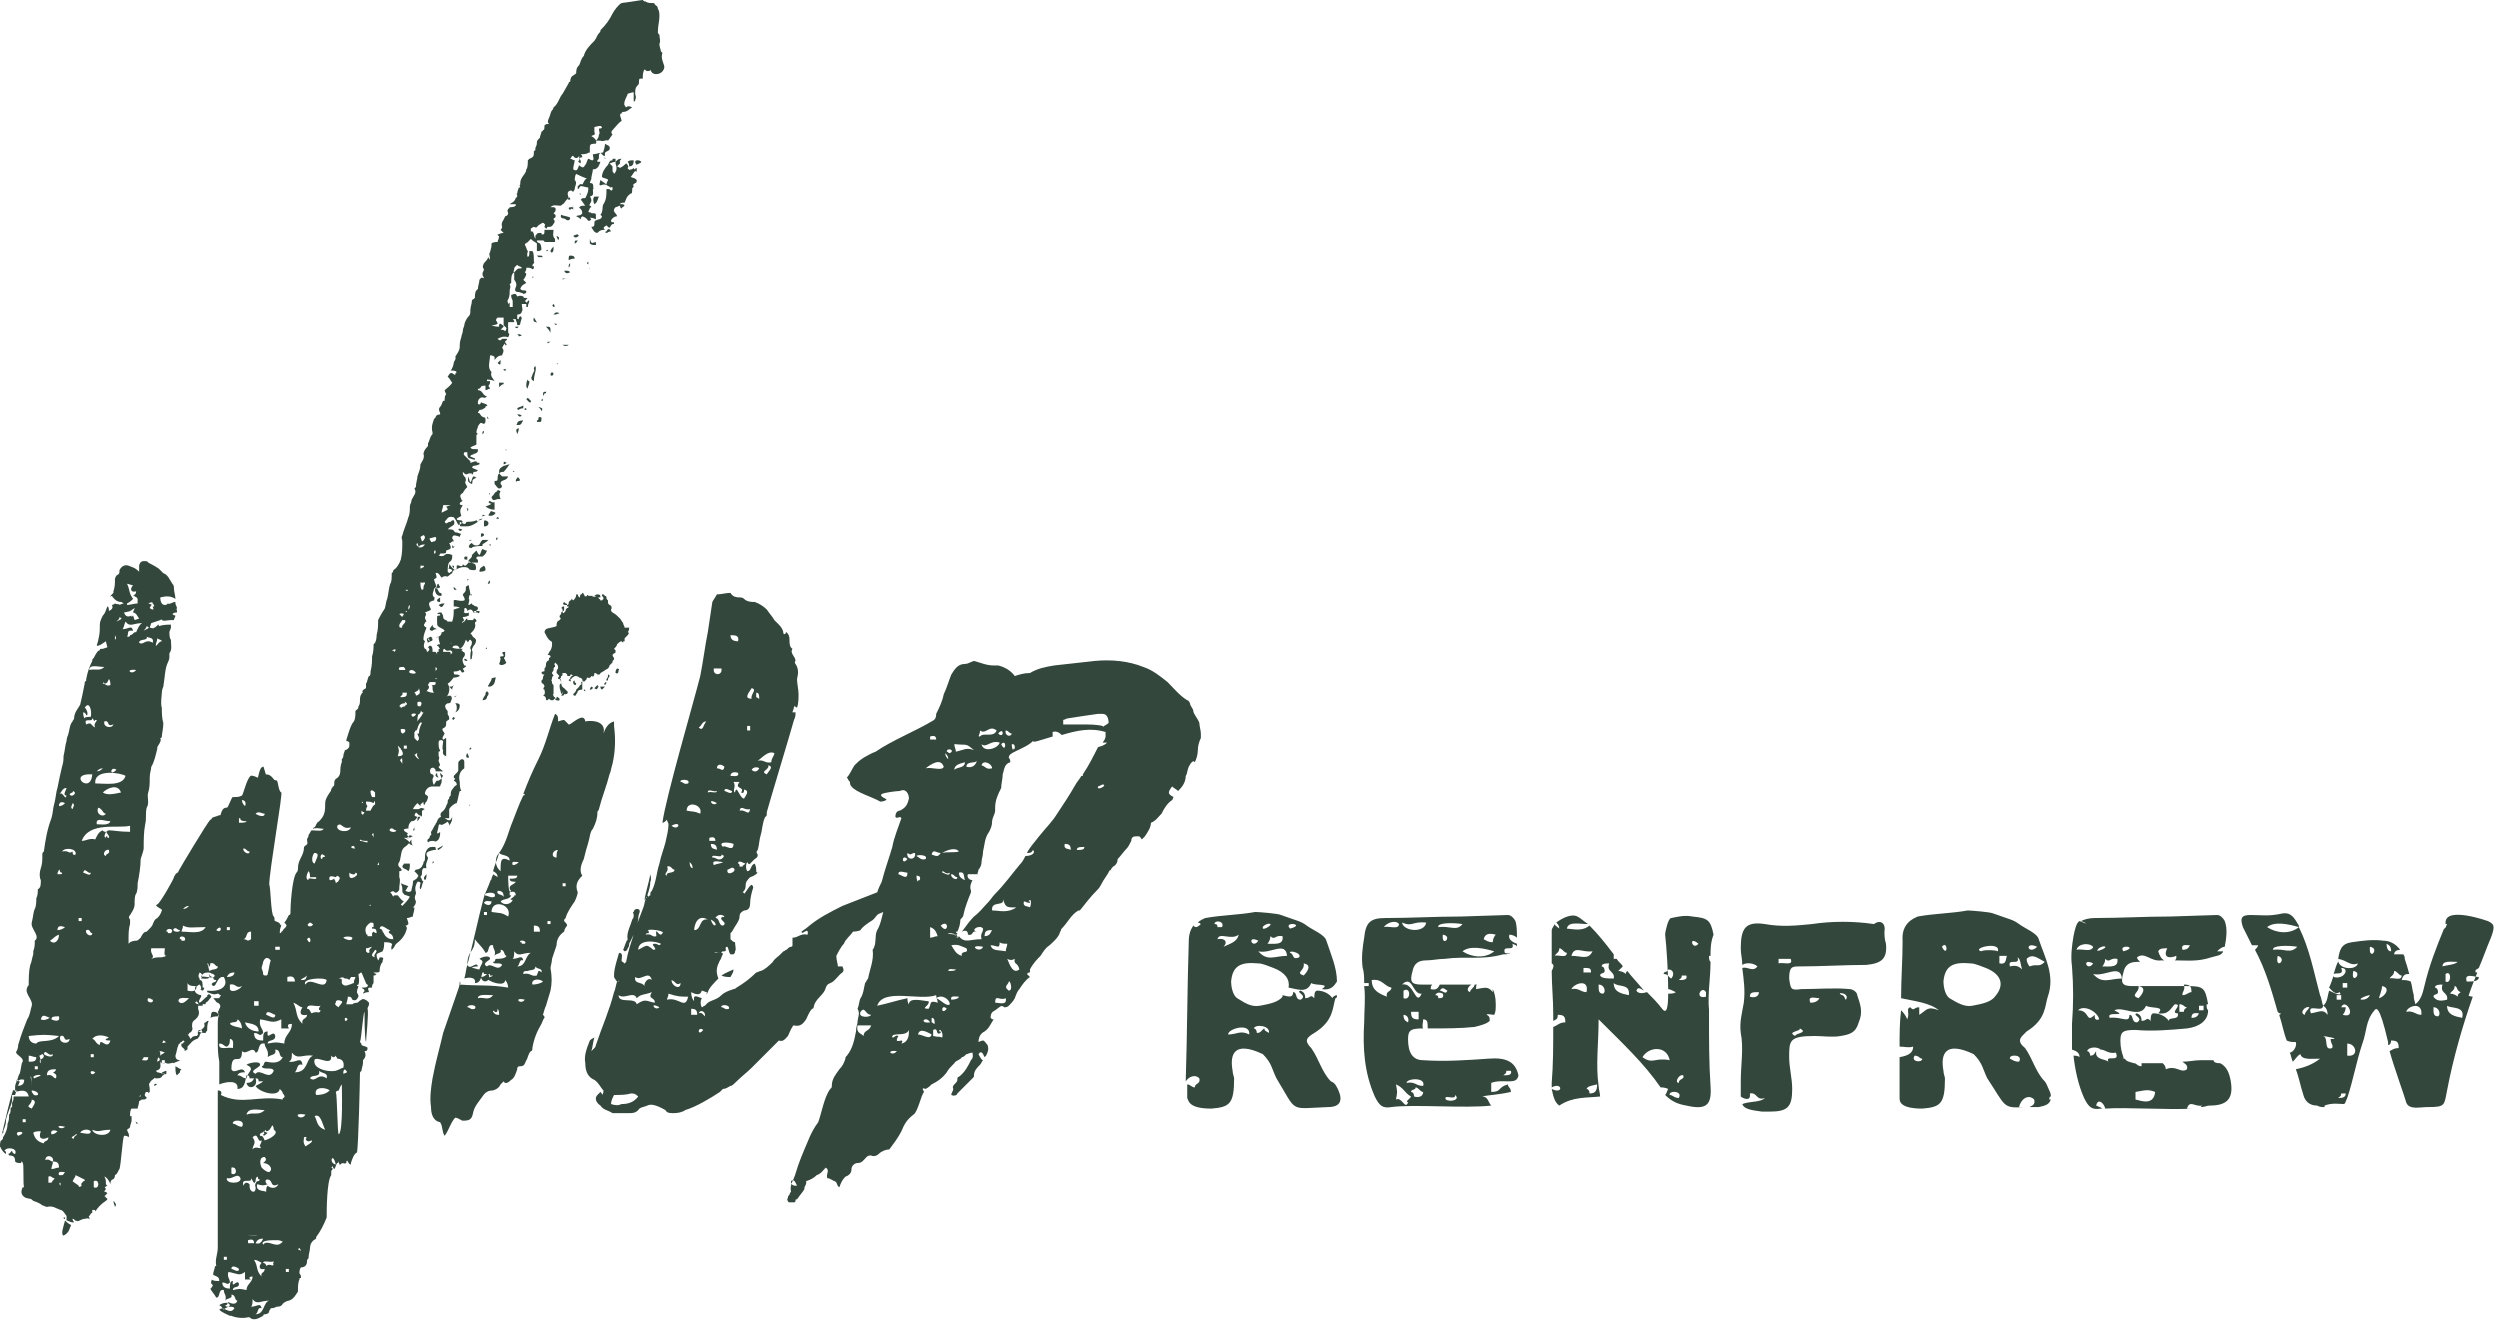 <?xml version="1.0" encoding="utf-8"?>
<!-- Generator: Adobe Illustrator 18.1.1, SVG Export Plug-In . SVG Version: 6.00 Build 0)  -->
<svg version="1.1" id="Layer_1" xmlns="http://www.w3.org/2000/svg" xmlns:xlink="http://www.w3.org/1999/xlink" x="0px" y="0px"
	 viewBox="0 0 165.3 87.4" enable-background="new 0 0 165.3 87.4" xml:space="preserve">
<path fill="#33473C" d="M29.9,37.4c0,0.1,0.1,0.1,0.1,0.2C30,37.5,30.1,37.4,29.9,37.4L29.9,37.4z M29.9,36c0,0.3,0,0.3,0.2,0.1
	C30,36.2,29.9,36.1,29.9,36 M30.3,35c0,0,0.1,0.1,0.1,0.1h0.1c0-0.1,0.1-0.1,0.1-0.1C30.4,35,30.4,34.9,30.3,35L30.3,35z M37.7,13.2
	c0-0.1,0-0.2-0.1-0.1C37.5,13.2,37.5,13.2,37.7,13.2 M1.1,71.4c0,0.2-0.1,0.3-0.1,0.4c0.1,0,0.1,0,0.2,0c0-0.1,0.1-0.2,0.1-0.3
	C1.2,71.5,1.2,71.4,1.1,71.4 M30.9,37v-0.2c-0.2,0-0.2,0-0.2,0.1C30.7,37,30.7,37,30.9,37 M30.9,33.8c0.1-0.1,0.1-0.2-0.1-0.2
	C30.9,33.6,30.9,33.7,30.9,33.8 M30.2,39c-0.1-0.1-0.1-0.1-0.2-0.2C30,39,30,39,30.2,39 M6.1,80.1C6.1,80.1,6.1,80.1,6.1,80.1
	c0,0.1,0,0.1,0,0.1C6.1,80.2,6.1,80.1,6.1,80.1 M30.5,34.8h0.4c0.2,0,0.4-0.1,0.7-0.3l-0.1-0.1c-0.2,0.1-0.4,0.1-0.6,0.1
	c0,0-0.1,0-0.1,0.1c-0.1,0.1-0.2,0-0.4-0.1C30.4,34.8,30.4,34.8,30.5,34.8 M30.9,38.4L30.9,38.4l0.1-0.1h-0.1V38.4z M4.2,81.7
	L4.2,81.7c0.4-0.2,0.4-0.5,0.5-0.7c-0.2-0.1-0.3-0.2-0.4-0.3C4.2,81.1,4,81.6,4.2,81.7 M4.3,80.6c0,0,0-0.1,0-0.1c0,0-0.1,0-0.1,0
	C4.2,80.6,4.3,80.6,4.3,80.6 M31.2,38.6L31.2,38.6L31.2,38.6L31.2,38.6L31.2,38.6z M31.1,39.3C31.1,39.4,31.2,39.4,31.1,39.3
	c0.1,0.1,0.1,0.1,0.1,0H31.1C31.2,39.3,31.1,39.3,31.1,39.3 M33.3,24.4c0,0.1,0,0.1,0.1,0.1C33.5,24.5,33.5,24.4,33.3,24.4
	L33.3,24.4z M31.2,32c0.1-0.1-0.1-0.3,0.3-0.4c-0.1-0.1-0.2-0.1-0.2-0.1c-0.1,0.1-0.1,0.3-0.2,0.4c-0.1-0.2-0.1-0.3-0.1-0.4
	C30.9,31.7,30.9,31.9,31.2,32 M28.8,38.9c0.1,0,0.3,0,0.3-0.1c-0.1-0.1-0.1-0.2-0.1-0.2c0,0-0.1,0-0.1,0.1V38.9z M1,72.4
	c0-0.1,0.1-0.2,0.1-0.3c-0.1,0-0.1,0-0.2,0c0-0.5-0.8,3-0.8,3c0-0.1,0-0.1,0.1-0.2c0,0,0.1-0.1,0-0.1c0,0,0,0,0,0
	c0.1-0.2,0.2-0.5,0.2-0.7v-0.1c0.1-0.4,0.3-0.8,0.4-1.2c0,0,0,0,0,0c0-0.1,0-0.3,0-0.4C0.9,72.4,0.9,72.4,1,72.4 M27.3,55.3
	c-0.2-0.1-0.2-0.1-0.4,0.1C27,55.5,27.2,55.3,27.3,55.3 M32.9,35.6c0-0.1-0.1-0.1-0.1,0.1C32.9,35.7,32.9,35.6,32.9,35.6 M32.2,46.1
	c0-0.1,0.1-0.1,0.1-0.2v-0.1l-0.1-0.1c-0.1,0.1-0.1,0.1-0.1,0.2c0,0.1-0.1,0.1-0.2,0.4C32.1,46.3,32.2,46.2,32.2,46.1 M32.8,44.8
	c-0.1,0-0.3,0-0.3,0.1c0,0.1-0.1,0.2-0.2,0.4c-0.1,0.1,0,0.1,0.1,0.1C32.8,45.3,32.7,44.9,32.8,44.8 M11.7,71.1
	c0.1-0.1,0.1-0.1,0.2-0.2c0-0.1,0-0.1,0.1-0.2c-0.1,0-0.2-0.1-0.4-0.2C11.6,70.8,11.6,71,11.7,71.1 M33.1,23.8L32.9,24
	C33.1,24.2,33.1,24.1,33.1,23.8 M33,25.6c0.1-0.1,0.2-0.2,0.3-0.2v-0.1H33V25.6z M2.6,70.2C2.7,70.2,2.7,70.2,2.6,70.2
	C2.7,70.2,2.7,70.1,2.6,70.2C2.7,70.1,2.7,70.1,2.6,70.2L2.6,70.2z M29.1,39.4c0.1,0,0.1,0,0.1-0.1c0,0,0-0.1-0.1-0.1
	c-0.1,0-0.1-0.2-0.3-0.4C28.7,39,28.8,39.4,29.1,39.4 M33.5,29.8c0-0.1-0.1-0.1-0.1-0.1C33.4,29.7,33.5,29.8,33.5,29.8 M33.5,30.6
	c-0.2-0.1-0.2-0.1-0.2,0.1C33.4,30.7,33.5,30.6,33.5,30.6 M7.6,79.8L7.6,79.8c0.1-0.1,0.1-0.2-0.1-0.4C7.5,79.6,7.6,79.7,7.6,79.8
	 M31,50.1c0-0.1,0-0.1-0.1-0.3c-0.1,0.1-0.1,0.3,0,0.3H31z M10.2,71.8c0.1,0,0.1-0.1,0.2-0.1C10.2,71.6,10.2,71.7,10.2,71.8
	 M31.2,49.5c-0.1,0-0.1-0.1-0.1-0.1C31,49.6,31,49.6,31.2,49.5 M30.7,43.6C30.6,43.6,30.6,43.6,30.7,43.6c0,0.1,0.1,0.1,0.2,0.1
	C30.9,43.6,30.7,43.5,30.7,43.6 M8.9,74.1L8.9,74.1c0.1,0.1,0.1,0.1,0.1,0.1c0,0.1,0,0.1,0.1,0.1C9.1,74.2,9,74.2,8.9,74.1
	 M29.9,45.6c0-0.1,0-0.1,0.1-0.3c-0.1,0.1-0.1,0.1-0.3,0.1C29.8,45.5,29.8,45.5,29.9,45.6 M29.9,47.5c0,0,0,0.1,0.1,0.1
	c0-0.1,0.1-0.1,0.1-0.1L30,47.4L29.9,47.5z M31.1,53.2L31.1,53.2c-0.1,0.1-0.1,0.1-0.1,0.1H31C31,53.3,31,53.2,31.1,53.2 M26.6,57.3
	c0.1,0.2,0.2,0.1,0.4,0.3c0.1-0.1,0.1-0.3,0.1-0.5h-0.4C26.7,57.2,26.6,57.2,26.6,57.3 M32.2,42.9v-0.1c-0.1,0.1-0.1,0.1-0.1,0.1
	H32.2z M27.3,55.9c-0.1-0.1-0.1-0.2-0.1-0.4C27,55.8,27,55.8,27.3,55.9 M28.8,51.3c0.1,0.1,0.1,0.1,0.2,0.1
	c-0.1-0.1-0.1-0.2-0.1-0.3C28.8,51.2,28.8,51.2,28.8,51.3 M27.4,54.7L27.4,54.7l-0.1,0.2h0.1V54.7z M27.8,54c-0.2,0-0.2,0-0.2,0.3
	C27.6,54.3,27.7,54.2,27.8,54 M28.6,41.3c-0.1,0.2-0.3,0.3-0.1,0.4h0.1c0.1-0.1,0.2-0.1,0.3-0.1C28.7,41.5,28.6,41.5,28.6,41.3
	 M30.7,50.4c0-0.2-0.1-0.2-0.2-0.2c-0.1,0.1-0.2,0.1-0.2,0.3v0.4c0,0.1,0,0.1-0.2,0.3c-0.1,0.1-0.1,0.1-0.1,0.2c0,0,0.1,0.1,0.1,0.1
	c-0.1,0.1-0.1,0.1-0.1,0.1c0.1,0.1,0.2,0.1,0.2,0.3C30,52,30,52.1,29.9,52.2c-0.1,0.1-0.1,0.3-0.1,0.4c-0.1,0.1-0.1,0.1-0.1,0.2
	c-0.1,0.1-0.1,0.1-0.1,0.3c-0.1,0.1-0.1,0.4-0.4,0.6c-0.1,0.1-0.1,0.2,0,0.4h0.5v-0.6c0.1-0.2,0.4-0.4,0.5-0.4
	c0.1-0.3,0.1-0.5,0.2-0.8h0.1c-0.1-0.2-0.1-0.4-0.1-0.6c-0.1-0.4,0-0.7,0.3-0.9C30.7,50.6,30.7,50.6,30.7,50.4 M13.8,67.5
	c-0.1,0-0.1,0-0.2,0.1c-0.1,0-0.1,0.1-0.1,0.1c0.1,0.2-0.1,0.3-0.2,0.4c-0.1,0-0.2,0-0.2,0.1c0.2,0.1,0.4,0.1,0.5,0.1
	c0-0.1,0.1-0.1,0.1-0.2C13.7,67.9,13.7,67.7,13.8,67.5 M28.1,58.2c0.1-0.1,0.1-0.2,0.1-0.4C28,58,28,58.1,28.1,58.2 M15.2,86.3
	c-0.1-0.3-0.6-0.1-0.7,0c0.2,0.1,0.2,0.2,0.2,0.2c0,0,0.1,0.1,0.1,0.1c0,0,0,0,0,0C14.8,86.5,15.2,86.4,15.2,86.3 M29.4,39.9
	c-0.2,0-0.2,0-0.4,0.1C29.2,40.2,29.2,40.2,29.4,39.9 M29.1,39.5c-0.1,0.1-0.2,0.1-0.2,0.2s0.1,0.1,0.2,0.1
	C29.1,39.7,29.1,39.6,29.1,39.5 M28.3,42.5c0.1-0.1,0.3-0.1,0.3-0.2c0,0,0,0,0,0c0,0,0-0.1-0.1-0.1h0.1c0,0,0,0-0.1-0.1
	c-0.1,0-0.2,0.1-0.2,0.1c0.1,0.1,0.1,0.1,0.1,0.2c-0.1-0.1-0.1-0.1-0.1-0.2C28.2,42.2,28.2,42.3,28.3,42.5 M29.9,54L29.9,54
	c-0.1,0.3-0.2,0.3-0.5,0.1L29.3,54c-0.1,0-0.3,0-0.4,0.3c0,0.1-0.1,0.1-0.1,0.2c-0.1,0.1-0.2,0.4-0.3,0.5v0.1
	c0.1,0.1-0.1,0.1-0.1,0.3c-0.1,0.1-0.2,0.1-0.1,0.3c0.1-0.1,0.2-0.1,0.4-0.1c0.1,0.1,0.2,0,0.3-0.1c0.1-0.2,0.1-0.3,0.1-0.4v-0.1
	c-0.1,0.1-0.1,0.1-0.2,0.1c0-0.1,0.1-0.4,0.1-0.5c0-0.1,0.1-0.1,0.1-0.1c0.1,0.1,0.2,0,0.4-0.1c0.1-0.1,0.1-0.1,0.2,0.1v0.1
	C29.9,54.3,29.9,54.2,29.9,54 M30.4,46.6c-0.1-0.1-0.1-0.1-0.3-0.1c0.1,0.1,0.1,0.2,0.1,0.3c0,0.1,0,0.2-0.1,0.3
	C30.4,47,30.4,46.7,30.4,46.6 M30.6,53.1L30.6,53.1L30.6,53.1C30.5,53.1,30.6,53.1,30.6,53.1 M28.6,57.1c0,0,0.1-0.1,0.1-0.1
	C28.6,56.9,28.6,57,28.6,57.1 M30.1,46L30.1,46c-0.1,0.1,0,0.1,0,0.1c0,0,0-0.1,0.1-0.1C30.1,46.1,30.1,46,30.1,46 M29,56.2
	c0.1-0.1,0.2-0.1,0.3-0.3C29,56.1,28.8,56.1,29,56.2 M11,71v-0.2c-0.1,0-0.2,0.1-0.3,0.1C10.8,71,10.8,71.1,11,71 M31.8,35.5
	C31.8,35.5,31.9,35.5,31.8,35.5c0.1,0,0.2-0.1,0.2-0.1v-0.1c-0.1,0-0.1-0.1-0.2,0V35.5z M37.7,16.9c-0.1,0-0.1,0.1-0.1,0.3
	c0.2-0.1,0.3-0.1,0.4-0.1C38,16.9,37.8,16.9,37.7,16.9 M37.4,14.5c0.1,0.1,0.3,0.1,0.3-0.1c-0.1-0.1-0.4-0.1-0.6-0.2
	C37,14.5,37.3,14.4,37.4,14.5 M36.4,24.8c0.1,0.1,0.2,0,0.2-0.1l-0.1-0.1C36.4,24.7,36.4,24.7,36.4,24.8 M38.2,15.9
	c-0.2,0-0.2,0-0.2,0.2C38,16.1,38.1,16.1,38.2,15.9 M37.3,17.9c0.1,0.2,0.2,0.2,0.4,0.1C37.6,17.9,37.6,17.9,37.3,17.9 M38.2,15.5
	c-0.1,0-0.1,0-0.3,0.1c0.1,0.1,0.1,0.1,0.2,0.1C38.3,15.6,38.3,15.6,38.2,15.5 M38.3,12.8L38.3,12.8c0.1,0.1,0.1,0.1,0.1,0H38.3z
	 M37.6,22.8h-0.4C37.3,22.9,37.5,22.9,37.6,22.8 M39,15.8C39,15.9,39,16,39,16.1c0.1,0.1,0.2,0.1,0.4,0.1V16
	C39.1,16.1,39.1,16.1,39,15.8 M37.7,13.9c0-0.1,0.1-0.1,0.1-0.1s0.1,0,0.1,0.1c0-0.3,0-0.3-0.1-0.5c0.1,0.2,0.1,0.2,0.1,0.3h-0.1
	C37.5,13.7,37.6,13.8,37.7,13.9 M37.3,14.6L37.3,14.6C37.2,14.7,37.2,14.7,37.3,14.6L37.3,14.6z M37.2,18.5c0.1-0.1,0.2-0.1,0.4-0.1
	C37.2,18.4,37.2,18.4,37.2,18.5 M37.7,17.4c-0.1,0.1-0.1,0.1-0.1,0.3C37.7,17.6,37.7,17.5,37.7,17.4 M39.3,13
	c-0.1,0.1-0.1,0.3,0,0.5c0.2-0.1,0.2-0.3,0.3-0.5C39.6,13,39.4,13,39.3,13 M41.9,10.6C41.9,10.6,41.8,10.6,41.9,10.6
	c-0.2,0-0.3,0-0.4,0.1c0.1,0.1,0.1,0.2,0.1,0.3C41.8,11,41.9,10.9,41.9,10.6 M39.8,12.5L39.8,12.5L39.8,12.5L39.8,12.5
	C39.8,12.5,39.8,12.5,39.8,12.5 M40,10.4c-0.1,0.1,0.1,0.1,0.1,0.1C40.1,10.5,40,10.5,40,10.4 M42,10.3L42,10.3v-0.1V10.3z
	 M42.4,10.7c-0.1-0.1-0.2-0.1-0.2-0.1c-0.1,0-0.2,0-0.2,0.1c0,0.1,0.1,0.2,0.1,0.2C42.2,10.8,42.4,10.8,42.4,10.7 M39.5,39.5h0.2
	c0-0.1,0-0.2-0.2-0.2c-0.1,0-0.2,0.1-0.2,0.1C39.4,39.4,39.4,39.5,39.5,39.5 M38.9,15.5C38.9,15.5,39,15.5,38.9,15.5L38.9,15.5
	L38.9,15.5L38.9,15.5L38.9,15.5z M40.1,15.3c-0.1,0-0.1,0.1,0,0.1c0.1,0,0.1-0.1,0.3-0.1C40.3,15.1,40.2,15.1,40.1,15.3 M39,17.8
	C39,17.8,39,17.7,39,17.8C39,17.7,38.9,17.7,39,17.8 M38.8,17.4C38.8,17.4,38.8,17.5,38.8,17.4c0.1,0.1,0.1,0.1,0.1,0v-0.1
	L38.8,17.4L38.8,17.4z M38.8,39.5c0,0.1,0.1,0.1,0.2,0.1c0.1-0.1,0.1-0.1,0.2-0.2h-0.1h-0.2C38.9,39.3,38.8,39.3,38.8,39.5
	 M36.4,22.6h-0.2v0.1L36.4,22.6L36.4,22.6z M39.5,45.5c0.1-0.1,0.1-0.1,0-0.2c-0.1,0.1-0.1,0.1-0.2,0.2
	C39.4,45.6,39.5,45.6,39.5,45.5 M36.4,16.6c0,0.1,0.1,0.1,0.1,0.1c0.1-0.1,0.1-0.1,0.1-0.4C36.4,16.5,36.4,16.6,36.4,16.6 M40,45.3
	c0.1-0.1,0.1-0.2,0.1-0.2C40,45.1,39.9,45.2,40,45.3 M37.7,44.9c-0.1,0-0.1,0.1-0.1,0.1c0,0,0.1,0,0.1,0.1
	C37.7,45,37.8,45,37.7,44.9c0.1,0,0.1,0,0.1-0.1C37.8,44.7,37.7,44.8,37.7,44.9 M38.7,45.7c0-0.1,0-0.1-0.1-0.1
	C38.6,45.6,38.6,45.7,38.7,45.7 M40.2,44.7c0,0.1-0.1,0.2-0.1,0.2V45c0.1,0,0.1,0,0.1-0.1c0-0.1,0.1-0.1,0.1-0.2
	c0-0.1-0.1-0.1-0.1-0.1H40.2z M39,45.6c0.1,0,0.1,0,0.2-0.1c0,0,0-0.1-0.1-0.1C39,45.5,39,45.6,39,45.6 M40.7,44.5
	c0.2,0.1,0.2-0.1,0.2-0.2c0.1,0,0-0.1-0.1-0.1C40.7,44.3,40.7,44.4,40.7,44.5 M14.1,66.9c-0.2,0-0.1,0.3-0.2,0.4
	c0.2-0.1,0.4-0.1,0.6-0.1C14.4,66.9,14.2,66.9,14.1,66.9 M28.2,56.5c0,0.1,0.1,0.2,0.1,0.2c0,0.2-0.2,0.4-0.1,0.7L28,57.4
	c-0.1,0.1-0.1,0.2-0.1,0.4c0,0.1-0.1,0.1-0.1,0.2c0,0,0.1,0.1,0.1,0.2c0,0,0.1,0.1,0.1,0.1c-0.1,0.1-0.1,0.4-0.2,0.5
	c-0.1-0.1,0-0.3,0-0.4c0-0.1-0.1-0.1-0.2-0.1c-0.1,0.2-0.2,0.4-0.1,0.7v0.1c-0.1,0.2-0.1,0.3,0,0.5c0,0.2-0.1,0.3-0.2,0.4h0.1
	c0,0.3-0.1,0.4-0.1,0.6c-0.1,0-0.2,0.1-0.4,0.1C27,61,27,61,27,61.1c-0.1,0.1-0.1,0.1-0.2,0.1c0.1,0.1,0.1,0.1,0.1,0.2
	c-0.1,0.4-0.3,0.7-0.7,1c-0.1,0.1-0.1,0.2-0.2,0.3c-0.1,0.1-0.1,0.1-0.1,0.1c-0.1-0.2,0.1-0.4,0-0.4c-0.1-0.1-0.3-0.1-0.5-0.1
	c0,0.2,0,0.4-0.1,0.6c-0.2,0.1-0.3,0.1-0.4,0.2c0,0.1,0,0.2,0.1,0.4c0.1-0.1,0.1-0.2,0.1-0.2c0.2,0,0.3,0,0.2,0.2v0.1
	c-0.1,0.1-0.2,0.3-0.2,0.6c0,0.1-0.1,0.1-0.3,0.1h-0.1c0,0,0.1,0.1,0.2,0.1c-0.1,0.1-0.1,0.1-0.2,0.1v0.5c-0.1,0.1-0.1,0.2-0.1,0.3
	c-0.3,0-0.3,0-0.2,0.3c-0.1,0-0.2,0-0.4,0.1c0-0.1,0.1-0.1,0.1-0.2c0-0.1-0.1-0.1-0.2-0.2c0.2,0,0.4,0,0.4-0.1
	c0.1-0.1-0.1-0.1-0.1-0.2c-0.1-0.2-0.2-0.5-0.3-0.7c-0.1,0-0.1,0.1-0.2,0.1c0,0.2,0.1,0.4,0,0.7c0,0,0,0,0,0c0,0-0.1,0-0.1,0.1
	c0,0,0,0-0.1,0c0,0,0.1,0,0.1,0c0,0,0.1,0,0.1,0c0,0.1-0.1,0.2-0.1,0.4c0,0.1,0.1,0.1,0.1,0.3c-0.1,0.2-0.2,0.3-0.4,0.2
	c-0.1-0.2-0.1-0.2-0.3-0.2c0,0.2-0.1,0.4-0.1,0.5h0.4c0,0,0.1-0.1,0.3-0.1c0.1,0,0.1-0.1,0.3-0.2c0.1-0.1,0.3,0,0.4,0.1
	c0.1,0.1,0.1,0.1,0.1,0.1v0.1c0,0.1-0.1,0.2-0.1,0.3c0.1,0.2-0.1,2-0.1,2.2c-0.1-0.2-0.1-1.9-0.1-2c-0.1,0.1-0.2,1.8-0.3,2
	c0.1,0.1,0.1,0.1,0.1,0.2c0.2,0.1,0.4,0.1,0.4,0.2c0,0.2-0.1,0.2-0.2,0.2c0.1,0.2,0.1,0.4-0.1,0.6v0.2c0,0.1-0.1,0.4-0.1,0.5
	c-0.1,0.1-0.1,0.1-0.1,0.2c0,0.3-0.1,4.9-0.2,5.2c-0.2,0.1-0.3,0.4-0.4,0.7v0.1C23,77,23,76.6,22.9,76.8v0.1
	c-0.2,0.1-0.2-0.1-0.4,0.1c-0.1,0.1-0.1-0.4-0.1-0.2c0,0,0,0.1-0.1,0.1c-0.1,0.1-0.1,0.3-0.2,0.4c0,0-0.1-0.1-0.1-0.2
	c-0.1,0.1-0.1,0.1-0.1,0.1c0.1,0,0.1,0.1,0.1,0.1h0c0,0,0,0,0,0c-0.1,0.1-0.1,0.1-0.1,0.3v0.1c-0.3,0.4-0.3,2.4-0.3,2.8
	c-0.2,0.5-0.4,0.9-0.7,1.3v0.1c-0.2,0.1-0.4,0.3-0.4,0.6c0,0.2-0.1,0.4-0.1,0.7c-0.1,0.1-0.1,0.1-0.1,0.2c0,0.2-0.1,0.4-0.4,0.4
	c-0.1,0.1-0.1,0.3-0.1,0.4c0.1,0.1,0.1,0.2,0.1,0.3c-0.1,0-0.1,0-0.1,0.1c-0.1,0.2-0.1,0.5-0.1,0.7v0.1c-0.2,0.3-0.3,0.5-0.6,0.6
	c-0.1,0-0.3,0.1-0.4,0.2c-0.1,0.2-0.3,0.2-0.4,0.2c-0.2,0.1-0.3,0.1-0.4,0.1c0,0.1-0.1,0.1-0.1,0.2c0,0.1-0.1,0.2-0.3,0.2
	c-0.1,0-0.1,0.1-0.1,0.1c-0.2,0.1-0.6,0.4-0.9,0.1h-0.1c-0.4,0.1-0.9,0-1.1-0.1h-0.1c-0.2-0.1-0.5-0.2-0.7-0.4c0,0,0,0,0,0
	c0.3-0.3,0.7,0.4,1-0.1c-0.1-0.2-0.6,0-0.6-0.2c0.2,0,0.1-0.2,0.2-0.2c0.2,0.1,0.5,0.2,0.6-0.1c-0.2,0-0.1-0.4-0.4-0.4
	c0.1,0.3-0.3,0.2-0.4,0.4c0.1-0.4-0.1-0.4-0.1-0.7c-0.4-0.1-0.2,0.5-0.5,0.5c-0.1-0.2-0.3-0.4-0.4-0.6c0.1,0,0.1-0.1,0.1-0.1
	c0.1-0.1,0.1-0.1,0-0.2c-0.1-0.1,0-0.2,0-0.3c0.1,0.1,0.3,0.1,0.5,0.1c0-0.3-0.2-0.3-0.4-0.4v-0.1c0-0.1,0.1-0.3,0.1-0.4
	c0-0.1,0.1-0.1,0.1-0.1c-0.1-0.4,0.1-0.8,0.1-1.2v-8.1c0-0.2,0-1.3,0-2.3c0.2,0,0.3,0.1,0.2,0.3c1.4,0.7,2.5,0,4.1,0.3
	c0,0,0,0,0-0.1c0.1,0,0.2-0.1,0-0.3c0,0,0,0,0,0c0-0.1-0.1-0.2-0.2-0.3c-0.1,0.6-1.4,0.2-1.6-0.2c0.2-0.1,0.4-0.2,0.5-0.3h-0.3
	c0-0.1,0-0.2-0.2-0.2c0.2,0.6-0.5,0.8-0.6,0.3c0.3,0,0.4-0.1,0.5-0.3h-0.3c0-0.1,0-0.2-0.2-0.2c-0.1,0.4-0.1,0.9-0.6,0.9
	c0.1-0.6-0.7-0.5-1.2-0.3c0-0.7,0-1.3,0-1.5c-0.1-0.5-0.1-1-0.1-1.4v-1.2c0-0.3,0.1-0.5,0-0.7c0,0,0.1-0.1,0.1-0.2
	c0.1-0.1,0.1-0.3-0.1-0.4c-0.1,0-0.1-0.1-0.3-0.3h0.4c0-0.1,0.1-0.1,0.1-0.2c-0.1,0-0.1-0.1-0.2-0.1c-0.3,0.1-0.4,0-0.7-0.1
	c0,0,0,0,0-0.1c0.7,0.1,1.5-0.2,1.1-0.9c-0.5-0.1-0.5,0.9-0.8,0.5c0-0.2,0.3-0.1,0.3-0.3c-0.1,0-0.2,0-0.2-0.2
	c-0.2,0-0.2-0.1-0.3-0.2c0.2,0.4-0.2,0.3-0.5,0.3c0.1-0.2,0.1-0.3-0.1-0.4c-0.1,0.2-0.1,0.3,0,0.4c0,0,0,0.1,0,0.1
	c0.2,0,0.2,0.2,0.2,0.5c0,0,0.1,0,0.1,0c0,0.1,0,0.1-0.1,0.2c-0.1,0-0.1-0.1-0.2-0.1h0.1c0-0.1,0-0.2-0.1-0.3
	c-0.1,0-0.1,0.1-0.2,0.1c-0.1,0-0.1,0.1-0.1,0.2c-0.1,0.2,0.2,0.4,0.4,0.4c0,0,0,0,0,0.1c-0.1,0.2-0.2,0.3-0.1,0.4
	c0.2-0.1,0.4-0.4,0.5-0.4v-0.1c0.1,0,0.1-0.1,0.1-0.1l0.1,0.1c0.1,0.1,0.1,0.1,0,0.2c-0.1,0.1-0.1,0.2-0.3,0.3c0,0.1,0,0.1-0.1,0.1
	c-0.1,0-0.1-0.1-0.1,0.1h-0.1h-0.2v0.2c0.1,0.3,0.1,0.5-0.3,0.8c-0.1,0.1-0.1,0.2-0.1,0.4c0.1,0.2-0.1,0.4-0.2,0.4
	c0,0.1,0,0.1-0.1,0.1c0.1,0.1,0.1,0.1,0.2,0.3c0.1-0.1,0.1-0.2,0.4-0.2l0.1-0.1c-0.1-0.2,0.1-0.2,0.2-0.3c0.1,0.1,0.1,0.1,0,0.2
	c-0.1,0.1-0.1,0.1-0.1,0.2c-0.1,0.1-0.1,0.2-0.2,0.2c-0.3,0.1-0.4,0.3-0.6,0.5v0.1c0,0.1,0,0.1-0.2,0.2c0.1-0.2-0.3-0.2-0.2-0.5h0.1
	c0-0.1,0.1-0.1,0.1-0.1s0-0.1-0.1-0.1c0,0-0.1,0.1-0.1,0.1c-0.1,0-0.1,0.1-0.1,0.1s-0.1,0-0.1,0.1c-0.1,0.2-0.1,0.4-0.2,0.7
	c0,0.2,0.1,0.3,0.3,0.3c-0.1,0.1-0.3,0.1-0.4,0.2c-0.1-0.1-0.3,0.1-0.5,0c-0.1-0.1-0.3,0.1-0.4-0.1c0,0.3,0.1,0.5-0.3,0.6l0.1,0.1
	c0.1,0,0.3,0.1,0.5,0.1c-0.1,0.1-0.1,0.1-0.1,0.1c-0.1,0-0.1,0.1-0.1,0.1c-0.1,0.1-0.2,0.1-0.4,0.1c-0.1,0-0.1-0.1-0.1,0
	c-0.1,0.1-0.2,0.1-0.3,0.3c-0.1,0.1,0,0.2,0,0.4v0.1v0.1c-0.1,0.1-0.1,0.1-0.1,0H9.7c-0.1,0-0.1,0.1-0.1,0.1
	c-0.1,0.2,0.1,0.2,0.1,0.3c-0.1,0.1-0.1,0.1-0.3,0.1c-0.1,0-0.1,0.1-0.2,0.1c0,0.2-0.1,0.4-0.1,0.5H8.7c-0.1,0.1-0.1,0.3-0.1,0.5
	h0.1C8.7,74,8.7,74,8.7,74.1c0,0.1-0.1,0.3-0.1,0.4c0,0.1-0.1,0.1-0.2,0.2c0,0.1,0.2,0.3,0.1,0.5c-0.1-0.1-0.1-0.1-0.3-0.1
	c-0.1,0.2-0.2,1.9-0.3,2.2c-0.1,0.1-0.1,0.3-0.3,0.4c0,0.2-0.1,0.3-0.2,0.3c-0.1,0.1-0.1,0.2-0.1,0.3C7.2,78,7,77.8,6.9,77.8
	c0.2,0.3,0,0.5,0.2,0.6c0,0,0,0,0,0c-0.2,0.1-0.2,0.1-0.1,0.2c0,0.1-0.1,0.1-0.1,0.2c0.1,0,0.1,0,0.2,0.1C7,79,7,79,6.9,79.1
	c0,0,0.1,0,0.1,0.1c0,0,0.1,0,0.1,0.1c0,0-0.1,0.1-0.1,0.1c-0.3,0.2-0.5,0.4-0.7,0.7h0c0-0.1,0-0.1-0.2-0.1c0,0,0,0,0,0.1
	c0,0,0,0,0,0c0,0,0,0.1,0,0.1c-0.1,0-0.1,0.1-0.2,0.2c-0.1,0.1,0.1,0.1,0,0.2c-0.1-0.1-0.2,0-0.4,0c-0.3,0.1-0.3,0.2-0.5,0.1
	c-0.1,0-0.1-0.1-0.1-0.1c-0.1,0-0.1,0-0.1-0.1c0,0.2,0,0.2,0.1,0.3c-0.1,0.1-0.4-0.1-0.5-0.1c0-0.1,0-0.3,0-0.3
	C4.2,80.1,4.1,80,4,80c-0.3-0.1-0.5-0.3-0.9-0.2c-0.1,0-0.2-0.1-0.3-0.1c-0.1-0.1-0.3-0.2-0.6-0.3C2,79.2,2,79.3,1.7,79.2
	c-0.2-0.1-0.4-0.3-0.2-0.7h0.1c-0.1-0.1,0-1.6-0.1-1.6c0-0.1-0.1-0.1-0.1-0.1v0.1c-0.2,0-0.3,0-0.4-0.1c0-0.3-0.1-0.4-0.4-0.4
	c0,0,0-0.1-0.1-0.1c0,0,0,0,0,0c0.2,0,0.2-0.2,0.3-0.2c0,0.1,0.1,0.2,0.2,0.2c0.2-0.4-0.6-0.5-0.7-0.2c0.1,0,0.1,0.1,0.1,0.2
	c-0.2-0.1-0.3-0.3-0.4-0.5c0-0.1,0-0.4,0.1-0.4c0.1-0.1,0.1-0.1,0.1-0.2c0.2-0.3,0.3-0.6,0.3-0.9c0.1-0.2,0.1-0.4,0.1-0.6
	c0.1-0.1,0.1-0.2,0.1-0.4c0-0.1,0.1-0.1,0.1-0.1c0,0,0-0.1,0-0.3c0.1-0.1,0.1-0.3,0.1-0.4c0.3,0,0.6,0,1,0c-0.1-0.5-0.5-0.4-0.9-0.3
	c0-0.1,0-0.1,0-0.2c0-0.1,0-0.1,0-0.2c0.3,0,0.6,0,0.6-0.4c-0.3-0.1-0.4,0.1-0.5,0.1c0.1-0.2,0.1-0.4,0.2-0.5
	c0.1-0.3,0.1-0.7,0.2-0.8c0.1-0.3-0.6-0.5-0.4-0.7c0.1-0.2,0.1-0.3,0.1-0.4c0.2-0.7,0.4-1.2,0.6-1.7C2,67.1,2,66.8,2.1,66.5
	c0.1-0.4-0.5-0.8-0.3-1.2c0-0.1,0.1-0.1,0.1-0.2c0-0.4,0-0.9,0.1-1.3c0.1-0.2,0.1-0.4,0.2-0.7v-0.2c0.1-0.3,0.1-0.4,0.1-0.7
	C2.7,61.9,2,61.4,2.1,61c0.1-0.4,0.1-0.7,0.2-0.9c0.1-0.2,0.1-0.5,0.1-0.7c0.1-0.2,0.1-0.4,0.1-0.6c0.2-0.1,0.2-0.3,0.2-0.6
	c-0.1-0.2-0.1-0.5,0-0.8c0.1-0.3,0.1-0.5,0.1-0.9c0-0.1,0-0.1,0.1-0.2c0.1-0.7,0.2-1.4,0.5-2.2c0.1-0.3,0.1-0.7,0.2-1
	c0.1-0.4,0.1-0.7,0.2-1c0.1-0.5,0.2-1,0.3-1.4c0.1-0.3,0.1-0.5,0.1-0.7c0.1-0.4,0.1-0.7,0.2-1c0-0.2,0.1-0.4,0.1-0.4
	c0.1-0.3,0.1-0.7,0.3-0.9c0-0.1,0.1-0.1,0.1-0.2c0-0.4,0.3-0.7,0.4-0.9c0.1-0.4,0.2-0.9,0.3-1.4c0,0,0,0,0,0c0,0,0,0,0,0
	c0,0,0-0.1,0-0.1c0,0,0.1-0.1,0.1-0.1v-0.1c0.1-0.5,0.2-0.8,0.4-1.2c0-0.1,0-0.1,0.1-0.2C6.4,43.1,6.5,43,6.6,43
	c0-0.1,0-0.1,0.2-0.1l0.3-0.1L7,42.4c-0.3,0.2-0.4,0.3-0.6,0.3c0-0.1,0.1-0.3,0.1-0.4c0.1-0.4,0.1-0.6,0.1-1c0-0.2,0.1-0.4,0.2-0.6
	C7,40.5,7,40.3,7.1,40.1c0.1,0,0.1,0.2,0.1,0.3c0.2-0.1,0.3-0.2,0.2-0.4c0.1,0,0.2-0.1,0.2-0.1c0.2,0.1,0.3,0,0.3,0.1
	c0,0,0.2-0.1,0.3-0.1c-0.1,0-0.1-0.1-0.2-0.1c-0.2,0-0.4-0.1-0.6-0.4c0,0-0.1,0-0.1,0.1c0-0.1,0-0.1,0.1-0.2c0,0,0.1-0.1,0.1-0.1
	c0,0,0,0,0,0c0,0,0,0,0-0.1c0.1-0.3,0.1-0.5,0.1-0.8c0-0.1,0.1-0.3,0.2-0.3c0.1-0.1,0.1-0.1,0.1-0.3c0.1-0.2,0.3-0.4,0.6-0.3
	c0.2,0.1,0.4,0.1,0.7,0.4v-0.4c0-0.1,0.1-0.3,0.3-0.3c0.1,0,0.3,0,0.3,0.1c0.2,0.1,0.4,0.2,0.7,0.4l0.3,0.3c0.3,0.1,0.4,0.4,0.6,0.7
	c0.1,0.1,0.1,0.2,0.1,0.3c0,0.2,0.1,0.5,0.1,0.7c-0.3-0.2-0.6-0.2-1-0.1c0,0.3,0.1,0.5,0.3,0.5c0.1,0,0.1,0,0.2-0.1
	c0.1,0.1,0.3-0.1,0.5-0.1c0,0,0,0,0,0c0,0,0,0.1,0,0.1c0,0.1,0.1,0.2,0.1,0.3c0,0,0,0.1-0.1,0.1c0,0,0,0,0.1,0c0,0.1,0,0.2,0,0.2
	c-0.1,0-0.2,0-0.3,0.1c0.1,0.1,0.2,0.1,0.2,0.1c0,0.1-0.1,0.2-0.1,0.3v0c0,0-0.1,0-0.2,0c-0.3,0-0.4,0.1-0.6,0c0-0.1-0.1,0-0.1,0
	L10,41.2l-0.1,0.3c0.1,0,0.2,0.1,0.3,0c0.1,0,0.2-0.2,0.3-0.2l0,0.1c0.3-0.1,0.6-0.1,0.8-0.1v0.2c0,0.1-0.1,0.2-0.1,0.3
	s0,0.4,0.1,0.5c0,0.4,0.1,0.6-0.1,0.9v0.2c0,0.1,0,0.2-0.1,0.4c-0.2,0.4-0.2,1-0.3,1.6c-0.1,0.2-0.1,0.4-0.1,0.4c0,0.2-0.1,0.7,0,1
	c0,0.3,0,0.7,0.1,1c0,0.4-0.1,0.7-0.1,0.9c0,0.1-0.1,0.1-0.1,0.1c0.1,0.2-0.1,0.4-0.2,0.6v0.1c-0.1,0.4-0.2,0.9-0.4,1.2
	c0,0.2-0.1,0.4-0.1,0.7c0,0.4,0,0.7-0.1,1c-0.1,0.3,0.1,0.7-0.1,1c-0.1,0.4,0,0.7-0.1,1.1c-0.1,0.5-0.1,1.1-0.1,1.6
	c0,0.1-0.1,0.4-0.2,0.7c0,0.5-0.1,1.1-0.2,1.6c0,0.2,0,0.5-0.1,0.7c-0.1,0.1-0.1,0.4-0.1,0.7c0,0.2-0.1,0.4-0.3,0.7
	c-0.1,0.1-0.1,0.2,0,0.3v0.3c-0.1,0.3-0.1,0.7-0.1,0.9v0.4l0.1-0.1c0.2-0.1,0.3-0.1,0.4-0.1c0.1,0,0.2-0.1,0.3-0.2
	c0.1-0.2,0.2-0.4,0.4-0.4c0.2-0.2,0.4-0.4,0.4-0.5c0.1-0.2,0.1-0.3,0.3-0.4c0.1-0.1,0.2-0.2,0.3-0.5c0.1-0.1-0.6-0.3-0.3-0.4
	c0.2-0.1,1.1-1.7,1.1-1.8c0-0.1,0.1-0.1,0.1-0.2c0.1-0.1,0.2-0.1,0.2-0.2c0.1-0.2,1.9-3.2,2.1-3.4c0,0,0.1,0,0.1-0.1
	c0.1-0.1,0.3-0.1,0.5-0.2c0.1,0,0.1,0,0.1-0.1c0.1-0.3,0.2-0.4,0.4-0.4c0.1,0,0.3-0.7,0.4-0.7c0.3,0,0.4,0,0.6-0.1
	c0.1-0.1,0.4-1.5,0.7-1.3c0.1,0,0.3,0.1,0.3,0.1c0.1,0.2,0.1-0.7,0.4-0.7c0-0.2,0.2,0.7,0.2,0.5c0.2,0,0.3,0.1,0.4,0.2
	c0.1,0.1,0.1,0.2,0.3,0.2c0.1,0.1,0.1,0.7,0.3,0.8c0.1,0.1-0.8,5.2-0.8,6.1c0.1,0.1,0.1,2,0.3,2.1c0.1,0.1,0,0.3,0.1,0.3
	c0.2,0.1,0.3,0.1,0.3,0.2c0.1,0.1,0.1,0.1,0.1,0.1c-0.1,0.2-0.1,0.4-0.1,0.4v0.1c0,0,0.1,0,0.1-0.1c0.1,0,0.1-0.1,0.1-0.1
	c0.3-0.3,0.3-0.3,0.1-0.5c0.1-0.1,0.2-0.3,0.3-0.5c0.1,0,0.1-0.1,0.1-0.1c0-0.5,0.1-2.3,0.4-2.7c0.1-0.1,0.1-0.2,0.1-0.3
	c0-0.3,0.1-0.5,0.2-0.7c0.1-0.2,0.2-0.4,0.2-0.7l0.1-0.1c0.2-0.1,0.1-0.2,0.1-0.4c0-0.1,0.1-0.1,0.1-0.3c0.1-0.1,0.1-0.2,0.2-0.3
	c0.3,0,0.7,0.1,0.8-0.1c-0.2,0-0.5-0.1-0.7,0c0,0,0,0,0,0c0,0,0-0.1,0.1-0.1c0.1-0.1,0.1-0.3,0.3-0.4c0.4-0.4,0.4-0.7,0.4-1.2
	c0-0.2,0.1-0.4,0.3-0.7c0,0,0.1-0.1,0.1-0.2c0-0.1,0.1-0.1,0.1-0.2c0.1,0,0.1-0.1,0.1-0.2c0-0.1,0-0.2,0.1-0.3
	c0.2-0.1,0.3-0.3,0.3-0.5c0-0.1,0-0.4,0.1-0.6v-0.2c0.1-0.1,0.1-0.2,0.1-0.2c0-0.2,0.1-0.3,0.1-0.4c0.1,0,0.2-0.1,0.2-0.1
	c0.1-0.1,0.1-0.1,0.1-0.4c-0.1-0.1-0.1-0.1-0.2-0.1c0-0.1,0-0.1,0.1-0.4c0.1-0.3,0.2-0.7,0.4-0.9c0.1-0.2,0.1-0.4,0.1-0.7
	c0.1-0.1,0.2-0.1,0.2-0.3c0.1-0.1,0.1-0.3,0.1-0.4c0-0.1,0-0.3,0.1-0.4c0-0.1,0.1-0.1,0.1-0.1c-0.1-0.1,0-0.2,0.2-0.3v-0.3
	c0.1-0.1,0.1-0.4,0.2-0.5c0.1,0,0.1-0.2,0.1-0.3c0.1-0.4,0.1-0.7,0.1-1c0.1-0.3,0.1-0.6,0.1-0.8l0.1-0.1c0.1-0.2,0.1-0.4,0.1-0.5
	c0.1-0.4,0.1-0.6,0.1-1c0.1-0.2,0.2-0.4,0.4-0.7c0.1-0.1,0.1-0.5,0.2-0.7c0.1-0.4,0.1-0.7,0.2-1c0.1-0.1,0.1-0.4,0.1-0.7
	c0.1-0.1,0.1-0.1,0.1-0.2c0.2-0.1,0.4-0.4,0.5-0.7c0.1-0.4,0.1-0.8,0.1-1.2c0-0.2-0.1-0.2,0-0.4c0.1-0.4,0.3-0.8,0.4-1.2
	c0.1-0.2,0.1-0.5,0.1-0.7s0.1-0.2,0.1-0.4c0.1-0.3,0.4-0.5,0.2-0.8c0,0,0.1-0.1,0.1-0.1c0-0.3,0.1-0.5,0.1-0.7
	c0.1-0.3,0.2-0.5,0.2-0.8c0.1-0.2,0.3-0.4,0.2-0.7c0-0.1,0.1-0.3,0.2-0.4c0.1-0.1,0.1-0.1,0.1-0.2v-0.1c0.1-0.1,0.1-0.4,0.3-0.6
	v-0.1c-0.1-0.4,0-0.6,0.1-0.9c0.1-0.1,0.1-0.1,0.1-0.1c0-0.1,0.1-0.2,0.3-0.2v-0.1c-0.1-0.2-0.1-0.3,0-0.4c0.1-0.1,0.1-0.2,0.2-0.4
	h0.1c0-0.1,0-0.4,0.1-0.4c0-0.1-0.1-0.2-0.1-0.3c0.1-0.1,0.4-0.3,0.5-0.5c-0.1-0.1-0.1-0.2-0.3-0.4c0.2-0.3,0.2-0.3,0.5-0.1
	c0-0.1,0-0.1,0.1-0.2c-0.1-0.1-0.2-0.1-0.4-0.1c0.1-0.1,0.2-0.4,0.2-0.5c0-0.1,0.2-0.3,0.1-0.4c0.1-0.2,0.3-0.4,0.3-0.7
	c0-0.2,0-0.3,0.1-0.6c0-0.1,0.1-0.3,0.1-0.4c0-0.2,0.1-0.3,0.1-0.4c0-0.1,0.1-0.4,0.3-0.6c0.1-0.1,0.1-0.2,0.1-0.4
	c0-0.2,0.1-0.4,0.1-0.6c0-0.1,0.1-0.1,0.2-0.2c0-0.1,0-0.4,0.1-0.5l0.1-0.1c0-0.2,0.1-0.4,0.1-0.6c0.1-0.1,0.1-0.2,0.3-0.1
	c0-0.1-0.1-0.1-0.1-0.3c0-0.1,0.1-0.2,0.1-0.3c-0.1-0.1-0.1-0.2,0-0.4c0.1-0.1,0.2-0.2,0.3-0.4c0,0.1,0.1,0.1,0.1,0.2v-0.1
	c0-0.1-0.1-0.4,0-0.4c0-0.1,0.1-0.3,0.1-0.5v-0.1c0.1-0.1,0.3-0.1,0.4-0.1c0-0.1,0.1-0.2,0.1-0.4c-0.1,0-0.1-0.1-0.1-0.1
	c0.1,0,0.2-0.1,0.4-0.1c-0.1-0.1-0.1-0.1-0.2-0.2c0.1-0.1,0.1-0.2,0.1-0.2c-0.1-0.3,0.1-0.4,0.2-0.7c0.1,0,0.2-0.1,0.2-0.2
	c0-0.1-0.1-0.1,0-0.3c0.1,0,0.1-0.1,0.1-0.1c0.1,0,0.3,0,0.4-0.1v-0.1h-0.4c0.1-0.1,0.3-0.1,0.4-0.4c0.1-0.1,0.1-0.1,0.1-0.2
	c-0.1-0.1,0-0.1,0-0.1c0-0.2,0.1-0.3,0.1-0.4h0.1c0-0.1-0.1-0.1,0-0.2v-0.1c0-0.4,0.4-0.6,0.4-0.9c0.1-0.1,0.1-0.4,0.1-0.6
	c0.1-0.1,0.1-0.1,0.1-0.1c0.2-0.1,0.3-0.1,0.3-0.4v-0.1c0.1-0.1,0.1,0,0.1-0.2c0-0.1,0.1-0.1,0.1-0.4c0-0.1,0.1-0.2,0.2-0.3
	c0-0.1,0.1-0.3,0.1-0.4c0.1,0,0.1-0.1,0.1-0.1c0.1,0,0.1-0.1,0.1-0.3c0.1-0.1,0.1-0.1,0.3-0.1V8.2c-0.1-0.1-0.1-0.2,0-0.4
	c0.1-0.2,0.1-0.4,0.2-0.5c0.1-0.1,0.1-0.2,0.1-0.2c0.3-0.2,0.4-0.7,0.6-0.9c0.1-0.2,0.3-0.5,0.4-0.7c0,0,0-0.1,0.1-0.1
	c0-0.2,0.1-0.4,0.2-0.4c0.1-0.1,0.2-0.1,0.2-0.2c0-0.3,0.1-0.4,0.2-0.5c0.1-0.2,0.1-0.4,0.3-0.6c0.1-0.4,0.4-0.7,0.7-1
	c0.1-0.1,0.2-0.4,0.3-0.5c0.1-0.1,0.1-0.1,0.1-0.2c0.4-0.4,0.6-0.7,0.8-1.1c0.1-0.2,0.4-0.6,0.6-0.7C41.9,0.1,42.4,0,42.5,0
	c0.1,0.1,0.1,0.1,0.2,0.1c0.1,0.1,0.3,0.1,0.4,0.1c0.1,0,0.2,0,0.2,0.1c0.1,0.1,0.2,0.1,0.2,0.3c0.1,0.1,0.1,0.3,0.1,0.5
	c0,0.3-0.1,0.6-0.1,1c0,0.1,0,0.1,0.1,0.2c0,0.2,0.1,0.4,0,0.6c0,0.2,0.1,0.4,0.1,0.5l0.1,0.1c-0.1,0.3,0,0.5,0.1,0.8
	c0.1,0.2-0.1,0.6-0.5,0.6c-0.1,0-0.3,0-0.4-0.3c0,0.1-0.1,0.1-0.2,0.1c-0.1,0-0.1-0.1-0.2-0.1c-0.1,0.2-0.1,0.4-0.1,0.6h-0.2
	c-0.1,0.1,0,0.3-0.1,0.4C42,5.8,42,5.9,42,6.2c0,0.1,0.1,0.2,0,0.4c0,0.1,0,0.1-0.1,0.1V6.1c-0.1,0-0.4,0.1-0.4,0.1
	c0,0.1-0.1,0.2-0.2,0.5c0,0.1-0.1,0.2,0.1,0.4c0.1-0.1,0.2-0.1,0.4,0c-0.2,0.1-0.3,0.3-0.6,0.3c0,0-0.1,0-0.1,0.1
	c-0.1,0-0.1,0.1-0.1,0.1c0,0.1,0.1,0.3,0.1,0.4c-0.2,0.1-0.4,0.4-0.6,0.6c-0.1,0.1-0.1,0.2,0,0.3c-0.1,0.1-0.2,0.3-0.3,0.4
	c-0.1-0.1-0.3,0.1-0.5,0h-0.3c0.1-0.1,0.2-0.2,0.2-0.4c0.1-0.1,0-0.2,0-0.4c0.1,0,0.2,0,0.2-0.1c-0.1-0.1-0.1-0.1-0.5,0v0.3
	C39.4,9,39.2,8.9,39.1,9c0.2,0.1,0.4,0.3,0.3,0.5c-0.2,0-0.4,0-0.4,0.2C39,9.8,39,9.9,39,10c0,0.1,0,0.1-0.1,0.1
	c-0.1,0.1-0.4,0.1-0.5,0.1c0.1,0.1,0.1,0.1,0.1,0.2c-0.1,0-0.1,0-0.2,0.1c0.1,0.1,0.1,0.1,0.1,0.3c-0.2-0.1-0.2-0.1-0.1-0.2v-0.3
	c-0.1,0.2-0.3,0.2-0.4,0c-0.1,0-0.1,0.1-0.2,0.2c0.1,0,0.2,0.1,0.3,0.1c0,0.1-0.1,0.4-0.1,0.6c0.3,0.2,0.3-0.1,0.4-0.3
	c0,0.1,0.1,0.1,0.1,0.1c0.1,0.1,0.2,0.1,0.3-0.1c0.1-0.1,0.1-0.3,0.2-0.4c0.1,0,0.1,0.1,0.3,0.1c0.1-0.1,0-0.2,0-0.4
	c0.2,0,0.4-0.1,0.6-0.1c0.1,0,0.1-0.1,0.1-0.1C40,9.7,40,9.6,40,9.5c0.1,0.1,0.4,0.1,0.3,0.4c-0.1,0.1-0.2,0.1-0.3,0.2
	c0,0.3,0,0.3-0.3,0c-0.1,0.1-0.1,0.1-0.1,0.3c0,0.1,0,0.1-0.1,0.2v0.1h0.2c-0.1,0.3-0.2,0.5-0.5,0.5c0,0.2-0.1,0.4-0.1,0.6
	c0,0.1-0.1,0.2-0.1,0.3c0.4,0,0.1,0.4,0.3,0.4h-0.1c0,0.3,0.1,0.4-0.2,0.5c0.1,0.1,0.1,0.2,0.1,0.3C39,13.5,39,13.5,39,13.5
	c-0.1,0.1,0.1,0.1,0.1,0.2C39,13.7,39,13.8,38.9,14c0.1,0.1,0.2,0,0.2,0.1h0.1c0.1,0,0.2,0,0.2,0.1v0.3c-0.2-0.1-0.3-0.1-0.4-0.1
	l0.1,0.1c-0.1,0.1-0.1,0.1-0.2,0.1c-0.1-0.1-0.1-0.2-0.4-0.3c-0.1,0.1-0.1,0.1-0.1,0.2c-0.1-0.1-0.1-0.1-0.3-0.2
	c0.1-0.1,0.3,0,0.4-0.2c0-0.3-0.2-0.3-0.2-0.4c0.1-0.1,0.2-0.1,0.4-0.1c-0.1-0.1-0.2-0.3-0.3-0.4c0.1-0.1,0.1-0.1,0.3-0.1
	c0.1-0.2,0.2-0.4,0.2-0.6v-0.1c-0.1,0-0.4-0.1-0.5-0.1c0,0-0.1,0.1-0.1,0.1c0,0.1-0.1,0.1-0.1,0.1v-0.2c0.1,0,0.1-0.2,0.3-0.1
	c0.1-0.1,0.1-0.3,0.3-0.4c-0.3-0.1-0.5-0.2-0.7-0.3C38,11.6,38,11.9,38,11.9c0.2,0.2,0,0.4,0,0.6c0,0.1-0.1,0.1-0.1,0.2
	c-0.1-0.1-0.1-0.1-0.2-0.1c-0.3,0.1-0.1,0.4-0.1,0.5c-0.2,0.1-0.3,0.4-0.4,0.4c-0.1,0.1-0.1,0.1-0.2,0.1c-0.2,0-0.4-0.1-0.6,0.1h0.2
	c0.1,0,0.2,0.1,0.1,0.3l-0.1,0.1c0.1,0.1,0.2,0.1,0.1,0.3c-0.1,0-0.1,0.1-0.1,0.1c0.1,0.1,0.1,0.2,0,0.3C36.5,15,36.4,15,36.3,15
	h-0.1c-0.1,0.2-0.1,0.1-0.2,0c0-0.1,0.1-0.1,0-0.2c-0.1-0.1-0.1-0.1-0.4,0.1c-0.1,0.1-0.1,0.2-0.3,0.1c-0.1,0-0.1,0.1-0.2,0.1v0.2
	h0.1c0.1,0.1,0.1,0.2,0.1,0.2c0,0.1,0.1,0.3,0.1,0.3c0-0.2,0-0.3,0.1-0.3c0-0.1,0.1-0.1,0.3-0.1c0,0.1,0,0.1,0.1,0.1
	c0.1,0,0.1-0.1,0.1-0.3h0.6c0,0.2-0.1,0.4,0.1,0.6v0.2H36c0-0.1-0.1-0.1-0.1-0.1h-0.4c0,0.1,0,0.1,0.2,0.2c0.1,0.1,0.1,0.4,0.1,0.4
	c-0.1,0.1-0.1,0.1-0.3,0.1v-0.5c-0.1-0.1-0.2-0.1-0.4-0.3c-0.1,0.1-0.1,0.1-0.3,0.3V16c0,0.1-0.1,0.1-0.1,0.2
	c0.1,0.1,0.1,0.3,0.2,0.4c0,0.1-0.1,0.2,0,0.4c0.1-0.1,0.1-0.1,0.1-0.4h0.1h0.1c0.1,0.1,0.1,0.4,0.1,0.7c0.1,0.1-0.1,0.1-0.1,0.3
	h0.1v0.1c0,0.1-0.1,0.1-0.1,0.1c-0.1-0.1-0.2-0.1-0.4-0.1c0,0.1,0,0.2-0.1,0.3c0.1,0.1,0.1,0.1,0.1,0.1c0,0.1-0.1,0.3-0.2,0.4
	c0.1,0.1,0.1,0.1,0.2,0.2c-0.1,0.1-0.3,0.1-0.4,0.4c0.1,0.1,0.1,0.1,0.3,0.1c0,0,0.1,0,0.1,0.1c0,0,0,0.1-0.1,0.1c0,0-0.1,0.1-0.1,0
	c-0.1,0-0.2-0.1-0.4-0.1c-0.1,0-0.2-0.1-0.1-0.3c0.1-0.2,0-0.4-0.1-0.5C34,18.3,34,18.1,34,18c0.1-0.1,0.1-0.1,0.2-0.2
	c0.1-0.1,0.3,0,0.3-0.1c-0.1-0.1-0.2-0.1-0.2-0.1c-0.1-0.1-0.1-0.1-0.2,0c-0.1,0.1-0.1,0.1-0.1,0.2c0,0.1-0.1,0.1,0,0.2
	c-0.2,0.1-0.2,0.4-0.2,0.7l-0.1,0.1c0.1,0.2,0,0.3,0,0.4c0,0.2,0,0.4-0.1,0.6c-0.1,0.1,0,0.2,0,0.3c0,0,0.1-0.1,0.1-0.1v0.3h0.2
	v-0.4c0-0.1-0.1-0.1-0.1-0.4c0.3-0.1,0.3-0.1,0.4,0.1c0.1,0,0.1-0.1,0.4,0c0,0,0,0.1,0.1,0.1c0.2,0,0.2,0,0.1,0.1
	c-0.1,0.1-0.1,0.1,0,0.2c0.1,0,0.1-0.2,0.2-0.1c0,0.1-0.1,0.2-0.1,0.4h-0.1v-0.2h-0.3c0,0.2,0.1,0.4,0,0.5c0,0.1-0.1,0.2-0.3,0.2
	v0.2c0,0.1,0,0.1,0.1,0.1c0-0.1,0-0.1,0.1-0.2l0.1,0.1c0,0.1-0.1,0.3-0.1,0.4c0,0,0,0.1-0.1,0.1h-0.1c0-0.2-0.1-0.3-0.1-0.4h-0.2
	c0.1,0.1,0.1,0.1,0.1,0.2h-0.4c0,0.2,0,0.4-0.1,0.4c-0.1-0.1-0.1-0.1-0.2-0.2V21h-0.4c-0.1,0.1-0.1,0.1-0.1,0.2c0,0,0.1,0.1,0.1,0.2
	c-0.1,0.1-0.3,0.1-0.4,0.1c0.2,0.1,0.4,0.1,0.5,0.1v-0.1c0-0.1,0.1-0.1,0.1-0.1c0.1,0.1,0.2,0.1,0.2,0.2c0,0-0.1,0.1-0.2,0.2
	c0.1,0,0.2,0,0.3,0.1c0.1-0.1,0.1-0.4,0.2-0.3v0.4c0.1,0.1,0.1,0.1,0,0.3c-0.3-0.1-0.5,0-0.7,0.1c0.1,0.1,0.1,0.1,0.2,0.1
	c0.1-0.1,0.1-0.1,0.2-0.1h0.1h0.1c0.1,0.1-0.1,0.1-0.1,0.2c0,0.1,0.1,0.1,0.1,0.2c-0.1,0.1-0.1,0-0.1-0.1c-0.1,0.1-0.1,0.1-0.2,0.3
	c0.2,0.2,0,0.4,0,0.5c-0.3,0-0.4,0.2-0.5,0.3v-0.2c-0.1-0.1-0.2-0.1-0.3-0.1c0,0.4-0.2,0.8,0.1,1.1c-0.1,0.3,0.1,0.4,0.2,0.6
	c-0.2-0.1-0.4-0.1-0.5-0.1v0.1h0.2v0.1c0,0.1-0.1,0.2-0.1,0.2c0,0.1,0.1,0.1,0.1,0.2c-0.1,0-0.2,0.1-0.3,0.1v-0.3
	c-0.1,0-0.3,0-0.3,0.1l-0.1,0.1c-0.1,0-0.1,0-0.1,0.1c0.1,0,0.2,0,0.4,0.3c0,0,0.1,0.1,0.2,0.1c-0.1,0.1-0.1,0.1-0.2,0.1
	c-0.2-0.1-0.4,0.1-0.4,0.3v0.1c0.1,0.1,0.2,0,0.2-0.1c0.2,0.1,0.4,0.1,0.4,0.2c0.1,0.1-0.1,0-0.1,0.1c0,0.1-0.1,0.1-0.1,0.1
	c-0.1,0.1-0.2,0.1-0.3,0.1c0,0.1-0.1,0.1-0.1,0.2c0.2,0,0.1,0.2,0.4,0.3c0.1,0,0.1,0,0.1,0.3C32,28.1,32,28,31.9,28
	c-0.1-0.1-0.2,0-0.3,0.2c0,0.1-0.1,0.2-0.1,0.4l0.1,0.1c-0.1,0-0.1,0.1-0.1,0.1v0.6c-0.2,0.1-0.3,0.1-0.4,0.2
	c0.1,0.1,0.1,0.1,0.5,0.1c0,0.2,0,0.2-0.2,0.3h-0.1c0.1,0.1-0.2,0-0.2,0.2c0.1,0,0.2,0.1,0.3,0.1v0.1c-0.1,0-0.3-0.1-0.4-0.1
	c-0.1-0.1-0.1-0.2-0.1-0.4h-0.2c0,0.1-0.1,0.1,0,0.2c0.1,0.1,0.2,0.2,0.4,0.4v0.1c0.1,0,0.2-0.1,0.4-0.1c0,0.1,0.1,0.1,0.2,0.1v0.1
	c-0.2,0.1-0.4,0.1-0.4,0.1c-0.1,0.1-0.1,0.1-0.1,0.1c0.1,0.1,0.2,0.1,0.4,0.2c-0.1,0.1-0.1,0.1-0.3,0.1c0,0.1,0,0.1-0.1,0.2v-0.1
	h-0.2c-0.2,0.1-0.2,0.1-0.4-0.1c0,0.1,0,0.2,0.1,0.3c0.1,0.1,0.1,0.1,0.1,0.3c-0.1,0.1,0,0.2,0.1,0.4c-0.1,0.1-0.2,0.2-0.3,0.4
	c-0.2,0.1-0.2,0.2-0.1,0.4c0,0.1,0.1,0.1,0.1,0.1c-0.1,0.1-0.2,0.1-0.2,0.2c0,0.1,0.1,0.1,0.2,0.1c-0.2,0.3-0.2,0.4-0.1,0.7
	c-0.1,0.1-0.2,0.1-0.3,0.2c0,0.1,0.1,0.1,0.3,0.1c0.1,0.1,0.1,0.1,0.1,0.1c-0.1,0.1-0.1,0.2-0.3,0.2c-0.1-0.2-0.2-0.4-0.3-0.5
	c-0.4-0.1-0.4,0.1-0.6,0.3c0.1,0.1,0.1,0.2,0.1,0.1c0.1,0,0.1-0.1,0.3-0.1c0.1-0.1,0.1-0.1,0.2-0.1c0.1,0.2,0,0.3,0,0.3
	c-0.1,0.1-0.2,0.1-0.4,0.3c0.2,0,0.4,0,0.4,0.1c0,0,0.1,0.1,0.1,0.1c0.2,0,0.3,0.1,0.4,0.1c-0.1,0.1-0.1,0.2-0.1,0.2
	c-0.2-0.1-0.4-0.1-0.4-0.1c-0.1,0.1-0.1,0.1-0.1,0.2c0,0,0.1,0.1,0.1,0.2h-0.1c-0.1,0.1-0.1,0.1-0.2,0.1c0.2,0.4,0.1,0.4-0.2,0.5
	c0,0.2,0,0.2-0.4,0.2c0,0,0,0.1-0.1,0.1c0.1,0.1,0.3,0.1,0.4,0c0.1-0.1,0.3-0.1,0.5,0c0,0.2,0,0.3-0.1,0.4c-0.2,0.1-0.2,0.4-0.2,0.7
	c0,0,0.1,0.1,0.1,0.1c0.1-0.1,0.2-0.1,0.2-0.2c-0.1-0.1-0.2-0.1-0.3-0.1c0.1,0,0.1-0.1,0.1-0.3c0.1,0.1,0.2,0.3,0.4,0.4
	c0.1,0,0.1-0.1,0.1-0.3c0.1-0.1,0.4,0.2,0.4-0.1c0.1,0.1,0.1,0.1,0.2,0.1c0.1-0.1,0.2-0.2,0.2-0.3c0.1,0.1,0.2,0.1,0.4,0.2
	c0.1,0.1,0.1,0.4,0,0.4c-0.1,0-0.4,0-0.4-0.1c-0.1-0.1-0.2-0.1-0.3-0.1h-0.1c-0.1,0-0.4,0.1-0.5,0.2h-0.1c-0.1,0.1-0.1,0.2-0.1,0.2
	c-0.2,0.1-0.3,0.3-0.4,0.2c-0.1,0-0.2,0-0.3,0.1c-0.1-0.1-0.2-0.4-0.4-0.3c0.1,0.3,0.1,0.3-0.1,0.4c0,0.1,0.1,0.3,0.2,0.6h-0.2
	c0,0.2-0.2,0.4,0,0.6c0.1,0,0,0.1,0,0.2c-0.4,0.1-0.4,0.2-0.2,0.6c-0.1,0.1-0.2,0.1-0.4,0.2c0.1,0.1,0.1,0.1,0,0.3
	c0,0.1,0,0.1,0.1,0.3c-0.1,0-0.1,0.1-0.1,0.1c-0.1,0.1-0.1,0.2,0.1,0.3C28,42,28,42.1,28,42.3c0,0,0,0,0,0v0H28c0,0,0.1,0.1,0.1,0.1
	c-0.1,0.2-0.1,0.4,0,0.5c0.1,0,0.1,0.1,0.1,0.1c0,0.1,0.1,0.1,0.1,0.1c0-0.1,0.2-0.1,0-0.3l0.1-0.1h0.1c0.1,0.1,0.1,0.2,0.1,0.4h0.2
	c0,0,0.1,0.1,0.1,0.2c0-0.1,0-0.1,0-0.2c0,0,0.1,0,0.1,0c0-0.1,0-0.1,0-0.1c0-0.1,0-0.1,0.1-0.1c-0.1-0.1-0.1-0.2-0.2-0.2
	c0,0,0,0,0,0c0-0.1,0.1-0.1,0.2-0.1C29,42.3,29,42.2,29,42.1c-0.1,0-0.1,0-0.2,0.1c0.1-0.1,0.4-0.1,0.4-0.4c0.1,0,0.1,0,0.2-0.1
	l-0.1-0.1c-0.4-0.2-0.4-0.2-0.4-0.5v-0.3c0-0.1,0.1-0.1,0.2-0.1v-0.1h-0.2c0.1-0.1,0.1-0.1,0.2-0.1h0.1c0,0.1,0.1,0.1,0.1,0.3
	c0,0.1,0.1,0.2,0.2,0.2c0,0,0,0,0,0l0.1,0.1h0.1c0,0,0,0,0,0c0,0,0.1,0,0.2,0c0.1-0.3,0.1-0.5,0.1-0.8c0.1,0,0.2-0.1,0.4-0.1
	c-0.1-0.1-0.3-0.1-0.4-0.1v-0.4c0.1-0.1,0.4,0.1,0.7,0c0.1-0.1-0.1-0.3-0.1-0.4c0.1-0.1,0.2-0.2,0.2-0.3v-0.2c0,0,0.1-0.1,0.2-0.1
	c0,0.2,0.1,0.4,0.1,0.6c-0.1,0.1-0.1,0.2-0.1,0.3c0.1,0.1-0.1,0.4,0,0.4c0.1,0,0.1-0.1,0.2-0.1c0,0.1,0.1,0.1,0.1,0.1
	c0,0,0.1,0.1,0.2,0.1c0.1,0,0.1,0.1,0.1,0.2c-0.1,0-0.1,0.1-0.1,0.1c0,0.1-0.2,0.1-0.2,0.1c-0.1-0.3-0.3-0.2-0.4-0.1
	c0-0.1,0-0.1-0.1-0.2c-0.1,0-0.1,0-0.1,0.2c0,0.1-0.1,0.1,0,0.1c0.1,0.1,0.3,0,0.3,0v0.2c0,0-0.2,0.1-0.4,0.1c0,0.1,0.1,0.2,0.1,0.2
	c-0.1,0.1-0.1,0.1-0.1,0.1c-0.1,0,0,0.1,0,0.1c0-0.1,0.1-0.1,0.1-0.1c0.1-0.1,0.1-0.2,0.2-0.2V41h0.4c0-0.1,0-0.1,0.1-0.1
	c0.1,0.1,0.1,0.1,0.1,0.2c-0.1,0-0.1,0.1-0.1,0.1c0.1,0.3-0.1,0.5-0.3,0.7c0.1,0,0.1,0.2,0.3,0.3c0.1,0.1,0.1,0.2,0,0.4
	c-0.2,0.2-0.2,0.4-0.2,0.4c0.1,0.1,0,0.4,0,0.5c0,0.1-0.1,0.1-0.1,0.1v-0.3c0-0.2,0.1-0.3,0-0.4v-0.1c0-0.1,0.1-0.1,0.1-0.3
	c0-0.1,0-0.1-0.1-0.2c0,0-0.1,0-0.1,0.1c-0.1,0.1-0.1,0-0.2-0.1c-0.1,0.3-0.2,0.5-0.4,0.6c-0.1-0.3-0.3-0.2-0.4-0.2l0,0c0,0,0,0,0,0
	l0,0v0c0,0-0.1,0.1-0.1,0.1c0.1,0.1,0.4,0.1,0.7,0.1c0,0-0.1,0.1-0.1,0.1c0.1,0,0.1,0.1,0.1,0.1c0.1,0,0.2,0.1,0.1,0.3
	c-0.2,0.2-0.1,0.4,0,0.6c0.1,0,0.1,0,0.1,0.1c-0.1,0-0.1,0.1-0.2,0.1c0,0.1,0.1,0.1,0.1,0.2c-0.2,0.2-0.2-0.1-0.3-0.1
	c-0.1,0.1-0.3,0.1-0.4,0.1c0,0.1,0,0.2,0.1,0.2c0.1,0,0.3,0,0.3,0.1c-0.2,0.1-0.3,0.1-0.4,0.1c-0.1,0.1-0.2,0.3-0.4,0.4
	c0.2,0.3,0.1,0.7-0.1,0.9c0.1-0.1,0.1-0.1,0.3-0.1c0.1,0.1,0.1,0.2,0,0.4c0,0.1-0.1,0.1-0.2,0.1c-0.2,0.1-0.2,0.2-0.1,0.4
	c0.1,0.1,0.1,0.1,0.1,0.2v0.1c0,0.1,0.1,0.1,0.1,0.3c0,0.1,0,0.1-0.1,0.1c0,0.1-0.1,0.1-0.1,0.1c0,0.3,0,0.3-0.1,0.4
	c-0.2,0.1-0.2,0.1,0,0.4c-0.1,0.2-0.2,0.3-0.1,0.4c0.1,0,0.1-0.1,0.2-0.1v1.2c-0.3-0.1-0.2-0.3-0.2-0.4c-0.1-0.1,0-0.4,0-0.6
	c-0.1-0.1-0.3-0.1-0.3,0.1c0,0.2,0,0.4,0.1,0.5c0,0,0,0.1-0.1,0.1V50c0.1,0.1,0,0.2,0,0.3c0,0.1,0.2,0.3,0,0.4
	c0,0.1,0.2,0.2,0.3,0.3C29.1,51,29,51,28.8,51v-0.1c-0.1-0.1-0.1-0.2-0.3-0.1c-0.1,0.1-0.1,0.4,0.1,0.4c0.1,0.1,0.1,0.1,0,0.3
	c0,0.1,0,0.3,0.1,0.4c0-0.1,0.1-0.1,0.1-0.2l0.1-0.1c0.1,0.1,0.2-0.1,0.3-0.1c0-0.1-0.1-0.2-0.1-0.4c0.1,0.1,0.1,0.1,0.2,0.2
	c-0.1,0.1-0.1,0.2-0.1,0.4c0,0.1-0.1,0.2-0.1,0.3h-0.4V52h-0.1c-0.2,0-0.4,0.1-0.5,0.4v0.1c0.1,0.1,0.2,0.1,0.2,0.2
	c0,0.1-0.1,0.3-0.1,0.3c-0.1,0.1-0.1,0.1-0.1,0.2c-0.1,0-0.1,0-0.1-0.1C28,53,28,53,27.8,53.2v0.1c-0.1-0.1-0.1-0.1-0.2-0.2
	c-0.1,0.1-0.2,0.2-0.3,0.4h0.4c0.1-0.1,0.2-0.1,0.4,0c-0.1,0-0.1,0.1-0.2,0.1v0.2V54c0,0-0.1-0.1-0.2-0.1c0,0-0.1-0.1-0.1-0.1
	c-0.1-0.1-0.1-0.1-0.2,0.1c0.1,0.1,0.1,0.1,0.2,0.1c-0.1,0.2-0.2,0.3-0.4,0.3c-0.1,0.1-0.2,0.2-0.2,0.5c-0.1,0-0.1-0.1-0.1,0
	c-0.1,0-0.2,0-0.2,0.1l0.1,0.1c0.2,0.1,0.2,0.1,0.1,0.2l0.1,0.1l0.1,0.1h-0.1h-0.2h-0.1c0.2,0.1,0.3,0.2,0.4,0.3
	c-0.1,0.1-0.1,0.1-0.2,0.2c-0.1,0.1-0.2,0.1-0.3,0.3c-0.1,0.2-0.1,0.6-0.2,0.8c-0.1,0.1-0.1,0.3,0.1,0.4c0,0.1,0,0.1,0.1,0.1
	c-0.1,0.1-0.1,0.1-0.2,0.1V58c0.1,0.2,0,0.5,0,0.7v0.1c0,0.1-0.2,0.3-0.3,0.2c-0.1-0.1-0.1-0.1-0.3,0c0.1,0.1,0.1,0.1,0.2,0.3
	c0-0.1,0.1-0.1,0.1-0.1h0.2c0.1,0.1,0.2,0.3,0.4,0.4c-0.1,0.1-0.1,0.1-0.2,0.2c0,0,0.1,0.1,0.1,0.1c0.1-0.1,0.4-0.4,0.5-0.6
	c-0.1-0.1-0.4-0.1-0.4-0.2c-0.1-0.1-0.1-0.1-0.1-0.3c0-0.1,0-0.2-0.1-0.4c0.2,0.1,0.3,0.1,0.5,0.2c-0.1,0.1-0.1,0.2-0.2,0.3
	c0.2,0.1,0.3,0.1,0.4,0c0-0.1,0.1-0.4,0.1-0.5c0-0.1,0-0.2,0.1-0.2c0.1-0.1,0.2-0.1,0.2-0.2c0.1-0.1,0.1-0.1-0.2-0.4l0.1-0.1
	c0.2,0,0.3-0.1,0.4-0.2c0-0.1,0.1-0.1,0.1-0.3c0.1-0.1,0.1-0.1,0.1-0.4c0-0.2,0.1-0.4,0.2-0.5c0.1-0.1,0.2-0.1,0.4-0.1
	c0.1,0,0.1,0,0.1,0.1c0.1,0.1,0,0.1-0.1,0.1C28.2,56.3,28.2,56.4,28.2,56.5 M29.8,42.5C29.8,42.6,29.9,42.5,29.8,42.5
	C29.8,42.4,29.8,42.4,29.8,42.5 M29.3,43.1h0.3c0.2,0,0.2,0,0.2,0.2c0,0,0,0,0,0c0,0,0,0,0,0c0,0,0-0.1,0.1-0.1c0,0,0,0,0-0.1
	c0,0-0.1-0.1-0.1-0.1c0,0,0,0,0,0c-0.1,0-0.3,0.1-0.4-0.1c0,0-0.1,0-0.1,0.1V43.1z M28.8,44.4c0-0.1,0.1-0.1,0.1-0.2l-0.1-0.1
	C28.8,44.1,28.8,44.3,28.8,44.4 M28.8,44.9h0.1C28.8,44.8,28.8,44.8,28.8,44.9 M28.2,45.7c0.1,0,0.2,0.1,0.4,0.1h0.1
	c-0.1-0.1-0.1-0.2-0.1-0.4c0,0,0,0,0,0c0,0,0-0.1-0.1-0.1c0,0,0.1,0,0.1,0c0.1,0,0.2,0,0.2-0.1c0,0,0-0.1,0-0.1h-0.4
	c0,0.1-0.1,0.1-0.1,0.2C28.4,45.4,28.4,45.5,28.2,45.7 M29.2,33.9l0.4-0.2c0,0,0-0.1-0.1-0.2l0.3-0.1c-0.3,0-0.4,0-0.5,0
	C29.3,33.6,29.2,33.7,29.2,33.9 M28.8,36.4c-0.1,0-0.1,0-0.1,0.2C28.8,36.6,28.8,36.6,28.8,36.4 M28.4,35.6c0,0.1,0.1,0.2,0.1,0.2
	c0,0.1,0.1,0,0.2,0c0.1,0,0.2-0.2,0.1-0.3L28.4,35.6z M26.6,50.5c0-0.4,0-0.4-0.1-0.3C26.4,50.3,26.5,50.3,26.6,50.5 M26.9,49.3
	h-0.2h0h0v0v0.2h0h0.2V49.3z M26.8,48.3c0-0.1-0.1-0.1-0.2-0.1c0,0,0,0-0.1,0c0,0,0,0.1,0,0.1c0,0.1,0,0.1,0.1,0.2
	C26.7,48.5,26.8,48.4,26.8,48.3 M26.5,46.1c0.4,0,0.4-0.1,0.4-0.3h-0.3C26.7,46,26.4,46,26.5,46.1 M27.3,47.4
	C27.9,47.1,26.9,47.1,27.3,47.4 M27.6,49.8c-0.1,0-0.1,0.1-0.2,0.1c0.1,0.1,0.1,0.2,0.3,0.3C27.7,50.1,27.5,50,27.6,49.8 M27.7,47.9
	c-0.1,0.2-0.1,0.4-0.2,0.4c-0.1,0,0,0.1-0.1,0.1v0.4l0.2,0.2c0.1-0.1,0.1-0.1,0.1-0.2c0-0.1-0.1-0.2-0.1-0.3h0.1
	c0-0.3,0.1-0.5,0.2-0.7C27.8,47.7,27.8,47.8,27.7,47.9 M28,47.1h-0.1c0-0.1-0.1-0.1-0.1,0c0,0,0,0,0,0c0,0,0,0.1-0.1,0.1
	c-0.1,0.1-0.1,0.3-0.1,0.5C27.7,47.5,27.8,47.5,28,47.1 M27.8,46.4C27.7,46.3,27.7,46.3,27.8,46.4c-0.2,0-0.2,0-0.2,0.1
	c0,0.1,0,0.1,0,0.1c0,0,0,0,0,0c0,0.1,0.1,0.1,0.1,0.1h0.1C27.9,46.5,27.9,46.5,27.8,46.4 M27.8,38.5c0,0.2,0,0.4,0.1,0.5
	c0,0,0,0,0,0c0,0,0.1,0,0.1-0.1c0,0,0,0,0,0c0-0.1,0-0.2,0.1-0.3C28.1,38.4,28,38.6,27.8,38.5 M28,37.5c0.1-0.1,0-0.1-0.2-0.1v0.2
	C28,37.5,28,37.5,28,37.5 M27.8,35.5l0.1,0.3c0.2-0.1,0.2-0.3,0.2-0.3C28,35.3,28,35.4,27.8,35.5 M27.7,36.2
	C27.6,36.2,27.6,36.2,27.7,36.2c0.3,0,0.3-0.1,0.4-0.2C27.8,36,27.7,36.1,27.7,36.2l-0.1-0.3C27.5,36,27.5,36,27.7,36.2 M27.4,45.8
	c0.1,0.1,0.1,0.1,0.1,0.2c0.3-0.1,0.3-0.2,0.2-0.5C27.7,45.7,27.5,45.7,27.4,45.8 M27.2,44.3c-0.1,0-0.2,0.1-0.1,0.2
	c0.1,0,0.2,0.1,0.4,0C27.4,44.3,27.2,44.3,27.2,44.3 M27.1,40c-0.1,0.1-0.1,0.1-0.1,0.2v0.1C27,40.3,27.1,40.3,27.1,40 M26.8,39
	c0.1,0.1,0.1,0.1,0.2,0H26.8z M26.8,40.4c0.1,0.1,0.1,0.1,0.1,0H26.8z M26.4,40.6c0.1,0.1,0.1,0.1,0.2,0.2c0-0.1,0.1-0.1,0.1-0.2
	C26.7,40.6,26.6,40.5,26.4,40.6L26.4,40.6z M26.4,41.4c0,0.1,0.1,0.1,0.1,0.1h0.1c-0.1-0.1,0.2-0.3,0.2-0.4c0-0.1,0-0.1-0.1-0.1
	h-0.1C26.5,41.2,26.4,41.2,26.4,41.4 M26.4,44.3h0.4c0-0.1-0.1-0.2-0.1-0.2h-0.1C26.5,44.1,26.3,44.1,26.4,44.3 M26.4,46.7
	c0.1,0,0.1,0.1,0.1,0.1c0.1,0,0.1-0.1,0.3-0.1c0-0.1,0-0.1,0.1-0.1v-0.1c-0.1-0.1-0.1-0.1-0.2-0.1c0.1,0,0.1,0.1,0.1,0.1
	C26.7,46.5,26.5,46.5,26.4,46.7 M26.3,50c0.3,0,0.4-0.1,0.3-0.3c0-0.1-0.1-0.1-0.1-0.2c-0.1-0.1-0.1-0.1-0.2-0.2
	C26.4,49.7,26.4,49.6,26.3,50 M25.9,43c0.1,0,0.2,0.1,0.2,0.1C26.2,42.9,26.2,42.9,25.9,43 M26.2,54.9c-0.2,0-0.2-0.2-0.4-0.1
	C25.6,55,26.2,55.1,26.2,54.9 M10.3,42.7c0.1,0,0.2-0.3,0.4-0.3c0-0.1-0.2-0.1-0.3-0.2C10.4,42.4,10.3,42.5,10.3,42.7 M1.2,75.1
	C2,74.8,0.8,74.7,1.2,75.1 M9.7,42.1c0.1,0.3-0.5,0.1-0.5,0.4c0.3,0.2,0.4-0.3,0.9,0C10.2,42.1,9.8,42.2,9.7,42.1 M9.8,39.9
	c0.1,0,0.2,0.1,0.3,0.1c-0.1,0-0.1,0-0.2,0.2c0,0,0.1,0.1,0.2,0.1c0.1,0,0-0.1,0-0.2c0,0,0,0,0.1,0c0-0.1-0.1-0.2-0.1-0.2
	C10.1,39.8,10,39.8,9.8,39.9 M9.5,41.7c0.4-0.2,0.4-0.2,0.2-0.3C9.7,41.4,9.7,41.5,9.5,41.7 M8.4,38.6c0.2,0.4,0.1,0.6,0.4,1
	c-0.1,0.1-0.2,0.2-0.4,0.3L8.4,40c0.2,0,0.5-0.1,0.7-0.1c0-0.1,0-0.2,0-0.3c-0.1-0.2-0.2-0.1-0.2-0.2c-0.1,0-0.1,0-0.1,0
	c0.1-0.1,0.2-0.1,0.2-0.3c-0.4,0.1-0.4-0.2-0.2-0.4C8.7,38.7,8.5,38.6,8.4,38.6 M8.2,40.5c0.1,0.3,0.3,0.3,0.5,0.2c0,0,0,0.1,0,0.1
	l0.1-0.1L8.9,41l0.3-0.1L9,40.6l0,0c0,0,0,0,0,0l0,0l0,0c-0.1-0.1-0.2-0.1-0.2-0.1c0-0.1,0.1-0.2,0.1-0.3
	C8.5,40.5,8.6,40.4,8.2,40.5 M8.1,41.6c0.4,0,0.6-0.3,0.7,0.1c0,0,0,0-0.1,0c0,0,0,0-0.1,0c0,0,0,0,0,0c-0.2,0-0.1,0.3-0.2,0.4
	c0,0,0.1,0,0.1,0c0,0,0,0,0,0c0,0,0.1,0,0.1-0.1c0.1,0,0.2-0.1,0.3-0.2c0,0,0,0,0.1,0c0,0,0,0,0,0c0.1-0.2,0.2-0.5,0.4-0.6
	c-0.6,0-0.8,0.3-1.1-0.1C8.2,41.3,8.2,41.5,8.1,41.6 M6.3,47.6c-0.1,0.2-0.1-0.1-0.2-0.1c0,0.3-0.6-0.1-0.4,0.4
	C6.1,47.7,6,48,6.3,48.1C6.1,47.8,6.6,47.6,6.3,47.6 M6.4,54.5c0.3,0,0.8,0.1,0.9-0.2C6.9,54.3,6.3,54,6.4,54.5 M7,53.8
	c-0.2,0-0.2-0.3-0.5-0.4C6.3,53.8,6.8,54.1,7,53.8 M8,52.4c-0.2-0.6-0.9-0.3-1.2,0C7.1,52.6,7.5,52.5,8,52.4 M8.3,51.3
	c-0.3-0.2-2.1-0.5-2,0.5C7,51.8,8.1,52,8.3,51.3 M6.8,50.8c-0.2,0-0.3,0.1-0.4,0.2C6.6,51,6.7,50.9,6.8,50.8 M7.7,41.1
	c0.4-0.2,0.4-0.2,0.2-0.3C7.9,40.9,7.9,40.9,7.7,41.1 M7.6,42.3c0.1-0.1,0.1-0.1,0-0.3C7.6,42.2,7.6,42.2,7.6,42.3 M7.7,50.9
	C7.3,50.6,7.2,51.4,7.7,50.9 M6.9,47.7c-0.1,0.4,0.5,0.5,0.6,0.2C7,48.1,7.3,47.6,6.9,47.7 M6.9,45.2c0-0.1-0.1-0.1-0.1,0
	c0.2,0,0.2,0.2,0.5,0.1c0-0.1,0-0.3-0.1-0.4C7.1,45.1,7.1,45.2,6.9,45.2 M5.9,44.3c0.4-0.1,0.7,0.1,1-0.2
	C6.5,44.1,5.9,43.9,5.9,44.3 M5.5,47.1c0,0.1,0,0.3,0.1,0.4c0-0.1,0.2-0.1,0.4-0.1c0.1-0.4-0.1-1.1-0.4-0.6c0.1,0,0.3,0.5,0.1,0.5
	C5.7,47.2,5.6,47.1,5.5,47.1 M6.1,51.2C4.4,51.1,6,52.6,6.1,51.2 M5.2,60.9h0.2v-0.2H5.2V60.9z M4.6,52.5c0.1,0.3,0.6-0.1,0.2-0.2
	C4.9,52.4,4.7,52.4,4.6,52.5 M4.8,53.1c0,0.1-0.2,0.3,0,0.4C4.8,53.4,5,53.2,4.8,53.1 M3.9,52.5c0.3-0.2,0.4,0.5,0.5,0.1
	c-0.3,0,0-0.4,0-0.5C4.1,52.1,4.1,52.4,3.9,52.5 M3.9,53.3c0.2,0,0.3-0.1,0.4-0.2C4.1,53,3.9,53,3.9,53.3 M3.8,57.8H4
	c0.1,0,0.1,0,0.1-0.1c-0.2,0-0.1-0.2-0.2-0.2C3.9,57.6,3.8,57.6,3.8,57.8 M3.8,61.5c0.2,0,0.4-0.1,0.5-0.2C4,61.2,3.8,61.2,3.8,61.5
	 M3.3,62.2c0.3,0.3,0.6,0,0.6-0.4C3.6,61.9,3.5,62.1,3.3,62.2 M4.3,74.5C3.5,74.3,4,74.8,4.3,74.5 M3.9,67.2c-0.3,0-0.5,0-0.5,0.2
	C3.6,67.5,4,67.6,3.9,67.2 M2.7,67.4c0.4,0.2,0.9-0.4,0.6-0.1C3,67.2,2.8,67,2.7,67.4 M1.9,68.5c0,0.3,0.2,0.5,0.5,0.5
	c0.2-0.3,1,0,1.5-0.5C3,68.4,2.8,68.4,1.9,68.5 M3.5,70.9c0.1,0,0.2-0.1,0.2-0.2c-0.3,0-0.6,0-0.6,0.4c0.4-0.1,0.4,0.2,0.6,0.2
	C3.8,71,3.6,71,3.5,70.9 M3.4,75c0.2,0,0.3-0.1,0.4-0.2C3.6,74.7,3.3,74.7,3.4,75 M3.5,69.7c-0.3,0.2-0.5-0.4-0.6,0
	C3,69.8,3.5,70,3.5,69.7 M2.7,70.1c0-0.1,0.2-0.1,0.2-0.3c-0.2-0.2,0-0.1-0.3,0L2.7,70.1c-0.1,0-0.1,0.1,0,0.2
	C2.7,70.2,2.7,70.2,2.7,70.1C2.9,70.1,2.8,70.1,2.7,70.1 M2.3,71.3c0.1-0.1,0.3-0.1,0.4-0.2C2.5,71,2,71.2,2.3,71.3 M2.5,70.5H2.3
	v0.2h0.2V70.5z M2.4,69.9c-0.2,0-0.3-0.1-0.5-0.1v0.4C2.2,70.2,2.4,70.2,2.4,69.9 M1.8,74H1.5v0.2h0.2V74z M2.1,72.7
	C2.1,72.7,2.1,72.7,2.1,72.7c0,0.4-0.5,0.4,0,0.6C2.1,73.1,2.1,72.9,2.1,72.7 M2.1,72.7c0-0.2,0-0.3,0-0.5c0.1,0.1,0.1,0.3,0.4,0.2
	c0.1-0.2-0.3-0.3-0.4-0.3c0-0.6,0-1-0.1-0.9c0.1,0.1,0.1,0.5,0.1,0.9c0,0,0,0,0,0.1c0,0,0,0,0,0C2.1,72.4,2.1,72.5,2.1,72.7
	 M2.1,73.3c0.1-0.2,0.4-0.5,0-0.6C2.1,72.9,2.1,73.1,2.1,73.3 M2.3,75.4C2.3,75.4,2.3,75.4,2.3,75.4C2.3,75.5,2.3,75.5,2.3,75.4
	 M3.2,75.2c-0.4,0.2-0.7,0.1-0.5-0.4c-0.2,0-0.4,0-0.5,0.1c0,0,0,0,0,0c0.1,0.4,0.3,0.6,0.7,0.7C2.9,75.4,3.2,75.5,3.2,75.2
	 M3.5,76.8c0,0.2-0.1,0.3-0.1,0.5c0.2,0,0.3-0.1,0.5-0.1C3.9,76.9,3.8,76.8,3.5,76.8c0.1-0.4-0.5-0.5-0.5-0.1
	C3.3,76.6,3.3,76.8,3.5,76.8 M3.6,77.9c-0.2,0-0.2-0.2-0.4-0.1v0.4h0.2C3.5,78,3.6,78,3.6,77.9 M4,78.4c0-0.1,0-0.1,0-0.2
	C3.9,78.2,3.9,78.3,4,78.4C3.9,78.4,3.9,78.4,4,78.4 M4.3,77.8L4.3,77.8L4.3,77.8C4.3,77.8,4.3,77.8,4.3,77.8 M4.3,77.5
	c-0.2,0-0.5-0.1-0.4,0.2c0.1,0,0.1,0,0.2,0C4.2,77.7,4.2,77.6,4.3,77.5 M4.6,68.7c-0.5,0.2-0.2-0.3-0.6-0.2
	C3.8,69,4.6,69.1,4.6,68.7 M4.8,56.3c0,0.1,0,0.3,0.2,0.2c0.1-0.4-0.7-0.5-0.9-0.2C4.6,56.2,4.5,56.5,4.8,56.3 M4.9,75.3
	C4.8,75.1,5.3,75,5,75C5,75.1,4.5,75.2,4.9,75.3 M5.6,78c-0.2-0.1-0.4-0.2-0.6-0.3c0,0.1-0.1,0.2-0.2,0.4c0.1,0.1,0.3,0.2,0.4,0.3
	c0,0.1,0.1,0.1,0.2,0c-0.1-0.2,0.1-0.2,0.1-0.3C5.6,78.1,5.6,78.1,5.6,78 M6,74.8c-0.2-0.2-0.6-0.1-0.7,0.1C5.5,74.9,6,75.1,6,74.8
	 M6,57.7c-0.2,0.1-0.4-0.4-0.5,0C5.6,57.7,6,58,6,57.7 M5.7,61.5c-0.1,0.3,0.4,0.5,0.4,0.2C5.9,61.7,6,61.4,5.7,61.5 M6,69.9h0.2
	v-0.2H6V69.9z M6.3,70.9C5.8,70.6,6,71.3,6.3,70.9 M6.2,78.1v0.4C6.6,78.7,6.6,77.9,6.2,78.1 M7.3,74.7c-0.7,0-0.7,0.2-1.2,0
	C6.2,75.1,7.2,75.2,7.3,74.7 M7.3,68.8c-0.5,0-0.3-0.1-0.1-0.2c-0.2-0.1-0.8-0.3-1.1,0.1c0.2,0,0.2,0.3,0.5,0.4
	C6.6,68.5,7.1,69.5,7.3,68.8 M7,56.6c0-0.2,0.3-0.1,0.2-0.4C7,56.1,6.7,56.5,7,56.6 M8.6,54.6c-0.8,0.2-2.7-0.3-3.2,1
	c0.3,0,0.5-0.2,0.9-0.1c0.1-0.2,0.2-0.5,0.5-0.6C6.8,54.9,6.8,55,7,55c0,0.1-0.2,0.3,0,0.4c0-0.1,0-0.1,0.1-0.1c0,0.1,0,0.1,0.1,0.1
	c0.1-0.2-0.4-0.4,0-0.5C7.5,54.9,7.9,55,8.6,55V54.6z M9,44.3C8.2,44.2,8.7,44.7,9,44.3 M9.3,72.4L9.3,72.4l-0.1,0.1h0.1V72.4z
	 M12.1,60.1c0.2,0,0.3-0.1,0.4-0.2C12.3,59.9,12.2,60,12.1,60.1 M11.9,62.1c0.1,0,0.1,0,0.1,0.1h0.2C12.4,61.9,11.8,61.8,11.9,62.1
	 M9.8,69.9H9.5c0,0.1-0.1,0.1-0.1,0.2C9.6,70.1,9.8,70.2,9.8,69.9 M10.1,66.1C10,66.1,10,66,9.8,66C9.6,66.3,10.2,66.4,10.1,66.1
	 M10.5,69.9c-0.1,0.1-0.1,0.2-0.1,0.3C10.6,70.1,10.6,70.1,10.5,69.9 M10.6,69.8c0.1-0.1,0.1-0.1,0.3-0.2c-0.2-0.1-0.3-0.1-0.4-0.1
	C10.6,69.5,10.6,69.6,10.6,69.8 M10.9,70.1h-0.2v0.2h0.2V70.1z M11,68.9c-0.1,0-0.1-0.1-0.2-0.1C10.7,69,10.7,69,11,68.9 M11,63.2
	c-0.2,0-0.1-0.3-0.1-0.5H10c-0.1,0.4,0.3,0.5,0,0.7C10.5,63.2,10.6,63.4,11,63.2 M11,61.6c0.1,0,0.1,0,0.1,0.1h0.2
	C11.6,61.4,11,61.3,11,61.6 M11.9,61.5c-0.2,0-0.2-0.2-0.4-0.1C11.3,61.6,11.9,61.7,11.9,61.5 M12.5,66c-0.3,0-0.7-0.1-0.7,0.2
	C12,66.5,12.3,66.2,12.5,66 M13,66.2c-0.1,0.1-0.1,0.1-0.1,0.1c0.1,0.1,0.2,0.1,0.3,0.1C13.1,66.4,13.1,66.3,13,66.2 M13,65.2
	c-0.3,0-0.5,0-0.6-0.2v0.5C12.8,65.6,13,65.5,13,65.2 M13.6,61.3c-0.9,0-1.1,0.1-1.5-0.1c0,0.2-0.1,0.3-0.1,0.4
	C12.6,61.6,13.3,61.8,13.6,61.3 M14.4,63.9c-0.2,0-0.2-0.3-0.5-0.2c0,0.1,0,0.2-0.1,0.2c0-0.1,0-0.2-0.1-0.2
	c0.1,0.2,0.1,0.5,0.2,0.6c-0.3,0-0.5,0-0.6,0.3c0.2-0.1,0.6,0.1,0.8,0c0.1,0,0.1-0.1,0.1-0.1c0,0-0.1-0.1-0.1-0.1
	c-0.1,0-0.2-0.1-0.3-0.1C13.9,64,14.4,64.2,14.4,63.9 M14.3,61.5C14.7,61.8,14.7,61,14.3,61.5 M23.2,56c0.1,0.1,0.1,0.1,0.3,0.1
	C23.4,56.1,23.5,55.8,23.2,56 M22.3,54.6c-0.1,0.4,0.8,0.5,0.9,0.1C22.6,54.9,22.6,54.3,22.3,54.6 M22.7,62c0.1,0.1,0.6,0.3,0.6,0
	C23.2,61.9,22.8,61.9,22.7,62 M22.1,58.1c0,0.1,0.1,0.1,0.1,0.3c0.1-0.1,0.2-0.1,0.2-0.2c0.1-0.1,0.1-0.2-0.1-0.3
	C22.2,58,22.2,58,22.1,58.1 M22.2,66.3c-0.1,0.1,0,0.2,0.2,0.3c0-0.1,0.3-0.3,0.2-0.4C22.4,66.1,22.2,66.1,22.2,66.3 M21.8,58.2
	c0.2,0,0.3-0.1,0.4-0.2C21.9,57.9,21.7,57.9,21.8,58.2 M20.2,65.1c0.3-0.6,1.3,0.5,1.4-0.3C21.4,64.6,19.9,64.7,20.2,65.1
	 M21.2,66.5c-0.3,0.1-0.9-0.2-0.9,0.2c0.2,0,0.2,0.2,0.3,0.3c0.4-0.2,0.5,0.1,0.6-0.2C21,66.8,21.1,66.6,21.2,66.5 M20.7,61.1
	c-0.1,0-0.1-0.1-0.2-0.1C20.1,61.2,20.6,61.4,20.7,61.1 M21.2,56.6c0,0.1,0,0.2,0.1,0.2c0-0.2,0.2-0.1,0.2-0.2
	C21.3,56.5,21.3,56.4,21.2,56.6 M20.8,57.1c0.1-0.3,0.4-0.7,0-0.7C20.7,56.4,20.5,57,20.8,57.1 M20.4,58.2c-0.1-0.3,0.6,0.1,0.5-0.2
	h-0.4c0-0.1,0-0.3-0.1-0.4C20.4,57.6,20.1,58.1,20.4,58.2 M20.3,62.1C20.6,62.7,20.6,61.7,20.3,62.1 M19.9,64.8c0.3,0,0.3,0,0.4-0.3
	C20.1,64.7,19.9,64.7,19.9,64.8 M19.4,66.3c0.3,0.6,0.1,0.9,0.6,1.4c-0.1-0.4,0.3-0.3,0.3-0.6c-0.5,0.1-0.5-0.2-0.3-0.5
	C19.8,66.6,19.7,66.4,19.4,66.3 M19.4,64.3c0.1,0,0.1,0,0.2,0c0.1,0,0.1,0,0.1,0C19.7,64.3,19.5,64.3,19.4,64.3 M19,64.9h0.5
	c0-0.3-0.2-0.4-0.5-0.3V64.9z M18.3,62.8L18.3,62.8h0.2v-0.2h-0.2h-0.1V62.8z M17.6,67.1c0.1,0,0.6,0.4,0.6,0
	C18.1,67.1,17.6,66.7,17.6,67.1 M17.4,63.6c0,0.1-0.1,0.3-0.1,0.4c0,0.1,0.1,0.2,0.1,0.4c0,0.1,0.1,0.1,0.2,0.1
	c0.1,0,0.1-0.1,0.1-0.1c0.1-0.4,0.1-0.6,0.2-0.9c0,0-0.1-0.1-0.1-0.1C17.7,63.3,17.5,63.3,17.4,63.6 M16.9,53.8
	c0.1,0.1,0.6,0.3,0.6,0C17.3,53.8,17.1,53.6,16.9,53.8 M16.8,66.5h0.3v-0.3h-0.3V66.5z M16.2,67.6c0.1,0.4,0.5,0.6,0.9,0.6
	C17.1,67.7,16.6,67.7,16.2,67.6 M16.6,61.6c-0.4,0-0.2,0.4-0.5,0.5c0.3,0,0.2,0.2,0.5,0V61.6z M16.5,56.3c-0.2,0-0.2-0.2-0.4-0.2
	C16,56.3,16.5,56.6,16.5,56.3 M16,52.9c0,0.2,0.1,0.3,0.2,0.4C16.3,53.1,16.2,52.9,16,52.9 M15.8,54.4c0.2,0,0.5,0,0.5-0.1
	c-0.1,0-0.3,0-0.4-0.1c0-0.1,0-0.1-0.1-0.1V54.4z M15.2,65.1v0.3c0.1,0.3,0.7,0,0.8-0.2C15.6,65.4,15.6,65,15.2,65.1 M15.7,67.4
	c0,0.3-0.4,0.1-0.5,0.3c0.2,0.2,0.6,0.2,0.8,0.3C16,67.8,15.9,67.5,15.7,67.4 M15.5,64.3c-0.3,0-0.4,0.1-0.5,0.3
	C15.3,64.6,15.5,64.5,15.5,64.3 M15,61.5h0.2v-0.2H15V61.5z M15.4,69.3c0-0.2,0.1-0.6-0.2-0.6c0,0.2,0,0.4-0.2,0.5
	c-0.2,0-0.2-0.2-0.5-0.2C14.4,69.5,15.1,69.2,15.4,69.3 M18.7,69.9c-0.3,0-0.1-0.5-0.5-0.5c0.1,0.4-0.3,0.3-0.5,0.5
	c0.1-0.5-0.2-0.6-0.2-0.9c-0.5-0.1-0.3,0.6-0.6,0.6c-0.2-0.5-0.6,0.2-0.9-0.1c0,1.1-0.7-0.1-0.7,1.2c0.2,0.4,0.7-0.3,0.9,0.2
	c-0.2,0-0.4,0-0.5,0.2c0.3,0,0.3,0.2,0.6,0.2c0.1-0.5,0.6-0.6,0-0.9c0.1-0.1,0.9-0.3,0.9,0c0,0.2-0.8,0.4-0.3,0.6
	c0.3-0.4,0.9,0.5,1.2-0.2c-0.1-0.3-0.7,0-0.8-0.3c0.2,0,0.1-0.3,0.3-0.3C18.1,70.3,18.5,70.3,18.7,69.9 M19.3,67.7
	c-0.3,0-0.3,0.1-0.2,0.3h-0.5v-0.6c-0.6,0.3-0.7,0.1-1.4,0c-0.1,0.5,0.2,0.6,0.2,0.9c-0.3,0.3-0.2,0-0.6,0c0,0.4,0.2,0.5,0.6,0.5
	c0-0.4,0-0.6,0.3-0.6c-0.1,0.7,0.4-0.2,0.5,0.3c0,0.4-0.5,0.2-0.5,0.5c0.6-0.1,0.5-0.1,1.1,0C18.8,68.4,19.3,68.3,19.3,67.7
	 M17.6,78c-0.1,0.1,0,0.3,0.1,0.3c-0.3,0.1-0.3,0.1-0.7,0c-0.1,0.5,0.4,0.4,0.6,0.5c0-0.2,0-0.3,0.1-0.4c0.2,0.2,0.6,0.2,0.7-0.1
	C17.8,78.6,18.1,77.9,17.6,78 M16.5,78.3C16.4,78.3,16.4,78.3,16.5,78.3c0,0.2,0,0.5,0.3,0.5c0.1-0.1,0.1-0.2,0.1-0.2c0,0,0,0,0,0
	c0,0,0,0,0-0.1c-0.1-0.2,0.1-0.4,0.1-0.4c0.1,0,0.1,0,0.2-0.1c-0.2,0-0.1-0.2-0.2-0.2c-0.1,0.1-0.1,0.2-0.1,0.3
	c-0.1,0.3-0.2-0.1-0.3-0.2c0.1,0.4-0.7-0.1-0.5,0.5C16.2,78.1,16.4,78.2,16.5,78.3 M17.3,75.4c-0.3,0.2-0.2-0.6-0.6-0.2
	c0.3,0.4,0,0.5,0,0.8c0.2-0.3,0.7,0.1,0.5-0.2C17.1,75.8,17.3,75.6,17.3,75.4 M17.4,76.9c0.1-0.1,0.3-0.2,0.1-0.4
	c-0.4,0-0.3,0.5-0.2,0.7c0.1,0.1,0.3,0.3,0.5,0.3C18.1,77.3,17.8,76.9,17.4,76.9C17.4,76.9,17.4,76.9,17.4,76.9 M16.9,81.7
	C17.5,81.7,15.5,81.6,16.9,81.7 M16.4,82.2h0.4c0-0.2-0.1-0.3-0.4-0.2V82.2z M16.8,83.3c0.3,0.5,0.1,0.7,0.5,1.1
	c-0.1-0.3,0.2-0.2,0.2-0.5c-0.4,0.1-0.4-0.2-0.2-0.4C17.1,83.4,17,83.3,16.8,83.3 M17.4,81.9c-0.3,0-0.4,0.1-0.5,0.3
	C17.2,82.3,17.3,82.1,17.4,81.9 M17.6,74.8c0-0.1-0.1-0.1-0.1,0c0,0,0,0,0,0c-0.1,0.1-0.4,0.1-0.3,0.3c0.2,0,0.2,0.1,0.3,0.3
	c0.4-0.1,1-0.5,0.6-0.7c0-0.1,0-0.2-0.1-0.3C17.9,74.6,17.8,74.8,17.6,74.8 M16.3,73.7c0.5-0.2,0.8,0.1,1.2-0.3
	C17.1,73.4,16.4,73.2,16.3,73.7 M15.4,74.3c0.2,0,0.3,0.2,0.6,0.2C16.3,74,15.3,74,15.4,74.3 M15.3,77.6c0.4,0.2,0.4-0.5,0-0.4V77.6
	z M15.9,77.9c-0.2-0.4-0.5,0.1-0.9,0C14.9,78.3,16,78.3,15.9,77.9 M15.3,83.9c0.1,0,0.5,0.3,0.5,0C15.7,83.8,15.3,83.6,15.3,83.9
	 M15,83.1h-0.2v0.2H15V83.1z M16.7,84.4c-0.2,0-0.3,0.1-0.1,0.2h-0.4v-0.5c-0.4,0.3-0.5,0.1-1.1,0c-0.1,0.4,0.1,0.4,0.1,0.7
	c-0.2,0.2-0.2,0-0.5,0c0,0.3,0.2,0.4,0.5,0.4c0-0.3,0-0.5,0.2-0.5c-0.1,0.6,0.3-0.2,0.4,0.2c0,0.3-0.4,0.1-0.4,0.4
	c0.5-0.1,0.4-0.1,0.9,0C16.3,84.9,16.7,84.8,16.7,84.4 M17.8,86c-0.6,0-0.8,0.3-1.1-0.1c0,0.2,0,0.4-0.1,0.5c0.4,0,0.6-0.3,0.7,0.1
	c-0.3-0.1-0.2,0.3-0.4,0.4C17.5,86.9,17.4,86.1,17.8,86 M18.1,83.4c-0.2,0.1-0.7-0.1-0.7,0.1c0.1,0,0.2,0.1,0.2,0.2
	c0.3-0.2,0.4,0.1,0.5-0.1C18,83.6,18.1,83.5,18.1,83.4 M18.7,82.1C18.5,82,18.4,82,18.3,82c-0.4,0-1.1,0-0.9,0.3
	c0.2-0.3,0.6,0,0.9,0C18.4,82.3,18.5,82.3,18.7,82.1 M19.1,83.9h-0.2v0.2h0.2V83.9z M20.7,69.8c-0.7-0.1-1,0.3-1.4-0.2
	c0,0.3,0,0.5-0.2,0.6c0.5,0.1,0.8-0.4,0.9,0.2c-0.4-0.1-0.3,0.3-0.5,0.5C20.4,70.9,20.2,70,20.7,69.8 M20.5,71.3
	c0.4,0.3,0.5-0.4,1.1,0c0.1-0.4-0.3-0.3-0.5-0.5C21.2,71.3,20.6,71,20.5,71.3 M19.9,82.7c0-0.1-0.1-0.1-0.1-0.2l-0.1,0.1L19.9,82.7
	L19.9,82.7z M20.2,73.7C19.2,73.5,19.9,74.2,20.2,73.7 M20.6,75.4c-0.2,0.1-0.3,0.1-0.4-0.1c0.1,0,0.1-0.2-0.1-0.1
	c0,0.2-0.1,0.3,0.1,0.6C20.5,75.6,20.7,75.5,20.6,75.4 M21.5,74.7c-0.2-0.4-0.3-1.1-0.7-0.9C21,74.1,20.9,74.5,21.5,74.7 M21.8,72.1
	c-0.2-0.2-1.1-0.3-0.9,0.3C21.3,72.4,21.6,72.3,21.8,72.1 M22.2,77C22,76.1,21.7,76.9,22.2,77 M22.6,71.7c-0.1,0.1-0.2,0.4-0.2,0.4
	c0,0-0.1,0-0.2,0.1c0.1,0.1,0.1,2.8,0.2,2.8C22.7,74.8,22.6,71.9,22.6,71.7 M22.7,70.6c0.1-0.4-0.1-0.6-0.4-0.6
	c0-0.1-0.1-0.1-0.1-0.2c-0.1,0.1-0.1,0.1-0.1,0.1c-0.1,0-0.1,0-0.2-0.1c0.1,0.9-1.3-0.3-1.1,0.5c0.1,0.4,0.9,0.6,1.4,0.5
	c0,0,0,0,0,0c0,0,0,0,0,0C22.5,70.7,22.6,70.6,22.7,70.6 M22.8,70.7c-0.1,0.1-0.1,0.1-0.1,0.3C23,70.9,23,70.9,22.8,70.7 M23,67.4
	c-0.1-0.1-0.1-0.1-0.1-0.1c-0.1,0-0.1,0-0.1,0.1c0,0.1,0,0.1,0.1,0.1C22.9,67.6,22.9,67.4,23,67.4 M23.5,64.6h-0.3
	c0,0.1-0.1,0.1-0.1,0.2c-0.1-0.1-0.2-0.1-0.3-0.1c-0.1-0.1-0.2-0.1-0.4,0c0.1,0,0.2,0,0.2,0.1V65c0.1,0.2,0.3,0.2,0.5,0.1
	c0.1,0,0.2-0.1,0.3-0.1c0,0,0-0.1,0-0.1C23.4,64.8,23.5,64.7,23.5,64.6 M23.5,57.7c0,0.2-0.3,0.1-0.4,0v0.2
	C23.1,58.3,23.9,57.8,23.5,57.7 M24.5,52.3c0,0.1,0,0.2,0.1,0.4h0.2v-0.3C24.7,52.3,24.6,52.2,24.5,52.3 M24.3,53.3
	c0,0-0.1,0.1-0.1,0.3h0.3c0.1-0.2,0.2-0.4,0.3-0.4c0-0.3,0-0.3-0.1-0.1C24.5,53,24.4,53,24.2,53C24.2,53.1,24.2,53.2,24.3,53.3
	 M24.6,55.2c0,0,0.1,0.1,0.1,0.2v-0.3C24.7,55.1,24.6,55.1,24.6,55.2 M24.5,59.8C24.5,59.8,24.4,59.8,24.5,59.8
	c-0.1,0.1-0.1,0.1,0,0.1V59.8C24.6,59.8,24.5,59.8,24.5,59.8 M23.9,53.1c0.1,0,0.1,0,0.1-0.1L23.9,53.1L23.9,53.1z M23.9,53.8
	c0.1,0.1,0.1,0.1,0.2-0.1c-0.1,0-0.1,0-0.2-0.1V53.8z M24.3,55.7v-0.1c-0.2,0-0.4,0-0.5-0.1v0.1C24,55.6,24.1,55.7,24.3,55.7
	 M24.6,62.6L24.6,62.6L24.6,62.6c-0.1,0-0.2,0.1-0.4,0.1c0,0,0,0,0,0c0,0,0,0.1,0,0.1c0,0,0,0,0,0.1c0,0,0.1,0.1,0.1,0.1
	c0,0,0,0,0.1,0c0.1-0.1,0-0.1,0-0.1C24.4,62.8,24.5,62.7,24.6,62.6C24.6,62.6,24.6,62.6,24.6,62.6 M24.8,62.8
	c-0.1,0.2-0.4,0.4,0,0.5C24.6,63.1,25.1,62.9,24.8,62.8 M24.9,61.7c0-0.3-0.1-0.3-0.3-0.3v-0.1h0.1v-0.1v-0.1c0-0.1-0.1-0.1-0.2-0.1
	c-0.3,0.2-0.4,0.4-0.3,0.7c0,0,0,0.1,0.1,0.1c0,0,0,0,0,0.1c0,0,0,0,0,0h0h0.2h0.1v-0.2c0,0,0.1-0.1,0.1-0.1
	C24.8,61.7,24.9,61.7,24.9,61.7 M25,57c0,0.1,0,0.2-0.1,0.2C25.1,57.2,25.1,57.2,25,57 M25.8,61.5c-0.2,0-0.6-0.5-0.7-0.1
	c0.1,0,0.2,0.1,0.2,0.2c0.1,0.1,0.1,0.2,0.2,0.3c0.1,0.1,0.2,0.2,0.5,0.2C26,61.6,25.5,61.8,25.8,61.5 M41.3,41.5
	c0-0.1-0.1-0.2-0.1-0.3L41,40.9c-0.2-0.2-0.3-0.3-0.5-0.4c-0.1-0.1-0.1-0.1-0.1-0.2c0.1-0.1,0-0.3-0.1-0.3c-0.1-0.1-0.1-0.1-0.1-0.2
	v-0.1c-0.1-0.1-0.1-0.1-0.1-0.2c0-0.1-0.1-0.1-0.1-0.1l-0.1-0.1h-0.1v0.1c0.1,0.1,0.1,0.1,0.1,0.2l-0.1,0.1h-0.1
	c0-0.1-0.1-0.1-0.1-0.1c0-0.1-0.1-0.1-0.1-0.1c-0.2-0.1-0.3,0-0.5-0.1v0.1c-0.1,0.1-0.1,0-0.2,0v-0.1c-0.2,0.1-0.1,0-0.2-0.1
	c0,0,0-0.1-0.1-0.1c0,0,0,0.1-0.1,0.1c-0.1,0.1,0,0.2-0.1,0.2c-0.1-0.1-0.1-0.2-0.1-0.2h-0.1c0,0.2-0.1,0.3-0.2,0.4
	c-0.1-0.1-0.1-0.1-0.1-0.2c0,0.1,0,0.2-0.1,0.2c-0.1,0.1-0.1,0.1-0.1,0.2c0,0,0,0.1-0.1,0.1c0,0,0-0.1-0.1-0.1l-0.1-0.1
	c-0.1,0.1-0.1,0.2,0.1,0.2c0.1,0,0.1,0,0.1,0.1h0.1c0,0,0,0.1-0.1,0.1c-0.1,0.1-0.1,0.1-0.1,0.2c0,0-0.1,0.1-0.1,0.1
	c0,0.1-0.1,0-0.1,0v-0.1c0.1,0,0.1,0,0.1-0.3c-0.2,0-0.2,0.1-0.1,0.2v0.1c-0.1,0.1-0.1,0.1-0.1,0.2c-0.1,0.1-0.1,0.1-0.1,0.2
	c0.1,0.1,0.1,0.1,0,0.2c-0.2,0.1-0.2,0.2-0.2,0.4c-0.2,0.1-0.5,0.1-0.7,0.2c-0.1,0.1-0.1,0.2-0.1,0.2c0.1,0.2,0.2,0.4,0.3,0.5
	s0.2,0.1,0.2,0.2c0,0.2,0,0.3-0.1,0.5c-0.1,0.1-0.1,0.2-0.2,0.3c0.2,0,0.2,0.1,0.2,0.1c0,0.1-0.1,0.1-0.1,0.1c0,0.1,0,0.2-0.1,0.2
	c-0.1,0.1-0.1,0.2-0.1,0.2c0,0.1,0,0.2-0.1,0.3v0.1c0,0.1,0,0.1-0.1,0.1c0,0-0.1,0-0.1,0.1l0.1,0.1h0.1c-0.1,0.1-0.1,0.2-0.1,0.2
	c0,0.1,0,0.1-0.1,0.2c0,0.1,0,0.2,0.1,0.2c0.1,0.1,0.1,0.2,0.1,0.2c-0.1,0.1-0.1,0.2,0,0.2c0,0.1,0.1,0.3-0.1,0.4
	c0.1,0,0.2,0.1,0.2,0.2c0,0.1,0,0.1,0.1,0.1l0.1-0.1c0.1,0.1,0.1,0.1,0.2,0.1h0.1c0-0.1,0.1-0.1,0.1-0.1c0.1,0,0.1,0,0.1-0.1
	S37,46.2,37,46.2H37c0,0.2-0.1,0.1-0.2,0.1c-0.1,0-0.1-0.1-0.1-0.2c-0.1,0-0.1-0.1-0.1-0.1s-0.1-0.1,0-0.1v-0.6
	c-0.1-0.1-0.1-0.1-0.1-0.2c0-0.1-0.1-0.1,0-0.2c0-0.1,0-0.2,0.1-0.2c0-0.1-0.1-0.1-0.1-0.2c0-0.1,0.1-0.1,0.1-0.2
	c0-0.1,0-0.2,0.1-0.2V44c-0.1-0.1,0-0.1,0-0.2c0.1,0.1,0.1,0.1,0.1,0.1c0.1,0.1,0.1,0.1,0.1,0.3c-0.1,0.1-0.1,0.2-0.1,0.3
	c0.1,0.1,0.1,0.1,0.1,0.1c0.1,0.1,0.1,0.1,0,0.2c0,0.1,0,0.1,0.1,0.1c0.1-0.1,0.1-0.1,0.1-0.2c0.1,0,0.1-0.1,0.1-0.1
	c-0.1-0.1,0.1-0.1,0.1-0.1h0.1c0.1,0.1,0.1,0.1,0.1,0.1c0,0.1,0,0.1,0.1,0.1h0.1c0-0.1,0-0.1,0.1-0.1c0.1,0.1,0.1,0.1,0,0.1
	c-0.1,0.1-0.1,0.1-0.1,0.2c0.1-0.1,0.2-0.1,0.3-0.2h0.1c0.1,0,0.2,0.1,0.2,0.1c0.1,0,0.2,0.1,0.2,0.1V45c0,0.1-0.1,0.1-0.1,0.2h0.1
	c-0.1,0.1-0.2,0.1-0.2,0.2l-0.2,0.2c0,0.1-0.1,0.2-0.2,0.3c0,0.1,0.1,0.1,0.1,0.1c0.1,0,0.1-0.1,0.1-0.1c0.1-0.1,0.1-0.2,0.1-0.2
	c0.1-0.1,0.2-0.1,0.3-0.1V45c0.1,0,0.1,0.1,0.1,0.1c0.1-0.1,0.1-0.1,0.1-0.1c0.1-0.1,0.1-0.1,0.1-0.2c0.1,0,0.2,0.1,0.3-0.1
	c0.2,0.1,0.2-0.1,0.2-0.2c0.1,0,0.1,0,0.2,0.1h0.1c0.1,0,0.1-0.1,0.1-0.1c0.2-0.1,0.3-0.2,0.5-0.3c0.1-0.1,0.1-0.2,0.1-0.2
	c0.1-0.1,0.1-0.1,0.2-0.2c0-0.1,0-0.1,0.1-0.2v-0.1c-0.1-0.1-0.1-0.2-0.1-0.2s0.1-0.1,0.1-0.1c0,0,0.1,0,0.1-0.1v-0.1
	c-0.1-0.1-0.1-0.1-0.1-0.1c0.1-0.1,0.2-0.2,0.2-0.3c0.1-0.1,0.2-0.2,0.3-0.2c0.1,0.1,0.1,0.1,0.1,0.1c0-0.1,0-0.1,0.1-0.1v-0.2
	l0.2-0.2c0.1-0.1,0.1-0.2,0-0.2c0.1-0.1,0.1-0.2,0.1-0.3V41.5z M42.1,11.1c-0.1,0-0.1,0.1-0.1,0.1c0,0-0.1,0-0.1-0.1
	c-0.1,0.1-0.1,0.1-0.2,0.1c0,0-0.1,0.1-0.1,0c-0.1,0-0.1-0.1-0.1-0.1c0.1-0.1,0-0.2-0.1-0.3c-0.1,0.1-0.2,0.2-0.4,0.3L40.8,11
	c0.1-0.1,0.1-0.1,0.2-0.2c0-0.1,0-0.1-0.1-0.1c0.1,0,0.1,0,0.1-0.1l0.1-0.1c-0.1,0-0.2,0-0.3,0.1c-0.1,0.1-0.1,0.1-0.1,0.2
	c0.1,0.3,0.1,0.5-0.1,0.7c0-0.1-0.1-0.1-0.1-0.2V11c-0.1-0.1-0.1-0.1-0.2-0.2c0.1,0,0.2-0.1,0.4-0.1v-0.2h-0.2v0.1
	c-0.2,0-0.2,0.1-0.3,0.3c-0.2,0.2-0.4,0.5-0.4,0.8c0.1,0.1,0.4,0.1,0.4,0.2c0,0.1-0.1,0.1-0.1,0.3c-0.1-0.1-0.3-0.2-0.4-0.3
	c-0.1,0.4-0.1,0.4,0.2,0.3c0.1,0,0.2,0,0.3,0.1c0.1,0,0.1,0.1,0.2,0.1c0.1-0.1,0.1,0,0.1,0.1c0,0.1-0.1,0.1-0.1,0.1
	c-0.1-0.1-0.1-0.1-0.2-0.1h-0.1c0,0.4,0,0.7-0.2,1c-0.1,0.1,0,0.5-0.2,0.7l0.1,0.1c0,0.1-0.1,0.2-0.2,0.2c-0.3,0.1-0.3,0.1-0.3,0.3
	c0,0.1,0,0.2-0.2,0.2c0.1,0.2,0.2,0.4,0.4,0.4c0.1-0.1,0.2-0.2,0.4-0.2h0.1C39.8,15,40,15,40.1,14.9c0.1,0.1,0.1,0.1,0.1,0.1
	c0.2,0.2,0.1-0.2,0.4-0.2v-0.1c-0.1,0-0.2,0-0.2-0.1c0-0.1,0.2-0.3,0.4-0.3c0-0.2-0.4-0.3-0.1-0.6c0.1,0,0.2-0.1,0.3-0.1
	c0,0.1,0,0.1,0.1,0.2c0-0.1,0.1-0.1,0.2-0.2l-0.1-0.1H41c0-0.1,0.2-0.1,0.3-0.1c0.1-0.2,0.1-0.4,0.4-0.6c0.1,0,0.1-0.1,0.1-0.3
	c0-0.1,0.1-0.1,0.1-0.2c-0.1-0.1,0-0.1,0.1-0.2c0.1,0,0.1-0.1,0.1-0.2c-0.1-0.1-0.1-0.1-0.4-0.2c0.1-0.1,0.2-0.3,0.3-0.4
	C42.1,11.4,42.1,11.4,42.1,11.1 M39.7,45.4c0,0.1,0,0.1,0.1,0.2c0.2-0.2,0.2-0.2,0.2-0.2L39.7,45.4C39.7,45.3,39.7,45.4,39.7,45.4
	 M36.8,15.6c0,0.1,0.1,0.2,0.1,0.3C37,15.7,37,15.7,36.8,15.6 M36.8,21.5c0-0.1,0-0.1-0.1-0.1h-0.1C36.7,21.4,36.7,21.5,36.8,21.5
	C36.8,21.6,36.8,21.5,36.8,21.5 M36.8,24L36.8,24L36.8,24l0.1,0.1C36.9,24.1,36.9,24,36.8,24 M17.4,75c0,0.2,0.2,0,0.3-0.1
	c-0.1,0-0.2-0.1-0.3-0.1C17.5,74.9,17.5,75,17.4,75 M36.6,20.1c-0.1,0.1-0.1,0.1,0,0.2C36.7,20.3,36.7,20.2,36.6,20.1L36.6,20.1z
	 M37.9,45.1c0,0.1,0,0.1,0.1,0.2c0.1,0,0.1-0.1,0.1-0.1l-0.1-0.1v-0.1C38,45,37.9,45,37.9,45.1 M37.1,46c0.1,0,0.2,0,0.2-0.1h0.1
	c0.1,0,0.2-0.1,0.1-0.2c-0.1-0.1-0.1-0.1-0.2-0.2c-0.2-0.1-0.2-0.3-0.2-0.5c0-0.1-0.1-0.1-0.1-0.2c0.1-0.1,0.1-0.1,0.1-0.1
	c-0.1,0-0.1,0-0.1-0.1L37,44.9c0.1,0.1,0.1,0.2,0.1,0.3C37,45.2,37,45.3,37,45.4c0,0.2,0.1,0.3,0.1,0.5c0.1-0.1,0.1-0.2,0.1-0.2
	C37.2,45.8,37.2,45.9,37.1,46C37.2,46,37.1,46,37.1,46 M36.6,20.8L36.6,20.8c0.1,0,0.2,0,0.4-0.1C36.7,20.6,36.7,20.7,36.6,20.8
	 M35.9,26.2C36,26,36,26,36.1,26c0-0.1,0-0.1,0.1-0.1C35.9,25.9,35.9,25.9,35.9,26.2 M36.2,16.5c-0.1,0.1-0.1,0.1-0.1,0.1h0.3
	C36.2,16.6,36.2,16.6,36.2,16.5 M36.4,22c0-0.4,0-0.4-0.3-0.4C36.2,21.7,36.3,21.8,36.4,22 M34.5,27.5c-0.1-0.1-0.1-0.1-0.3-0.1
	C34.3,27.5,34.3,27.6,34.5,27.5 M31.2,35.7H31C31.1,35.8,31.2,35.7,31.2,35.7 M31.2,36.2c0.2-0.1,0.5-0.1,0.7-0.1V36
	c0.1-0.1,0.2-0.1,0.4-0.3h-0.4c-0.1,0.1-0.1,0.1-0.2,0.3c-0.1,0.1-0.4,0.1-0.5-0.1C31,36,31,36.1,31,36.2
	C31.1,36.2,31.2,36.3,31.2,36.2 M31.3,40.4c0.1,0.1,0.2,0.1,0.3,0.1c0,0.1,0.1,0,0.1,0v-0.1C31.6,40.4,31.4,40.4,31.3,40.4
	 M31.9,36.8c0.1-0.1,0.2-0.1,0.3-0.4c-0.1,0-0.1,0-0.3-0.1c-0.1,0.1-0.1,0.3-0.2,0.4c-0.1-0.1-0.1-0.1-0.2-0.3
	c-0.1,0.1-0.2,0.2-0.3,0.3v0.1C31.1,37,30.9,37,31,37.2h0.6V37c-0.1,0-0.1-0.1-0.1-0.1c0-0.1,0.1-0.1,0.1-0.1
	C31.7,36.8,31.8,36.8,31.9,36.8 M32.1,34.1c-0.2-0.1-0.2-0.1-0.2,0.1C31.9,34.1,32,34.1,32.1,34.1 M32,28.5c-0.1,0-0.1,0.1-0.1,0.1
	v0.1C31.9,28.7,32,28.7,32,28.5 M32.7,31.8V32c0.1,0.1,0.2,0.3,0.3,0.3c0.1,0,0.3-0.1,0.1-0.3v-0.1c0.1-0.2,0.4-0.1,0.5-0.4h-0.4
	c-0.1-0.1-0.1-0.1-0.2-0.2c-0.1,0.1-0.1,0.3-0.1,0.4C32.9,31.8,32.8,31.8,32.7,31.8 M33.1,32.5c-0.1-0.1-0.2-0.1-0.2-0.1
	c0,0.1-0.1,0.1-0.2,0.2c0,0.1-0.2,0.2-0.2,0.3c0.1,0.2,0.1,0.2,0.4,0.1c0,0,0,0,0,0l0,0c0,0,0,0,0.1,0c0,0,0,0,0.1,0
	C33,32.8,33,32.6,33.1,32.5 M34.6,26.8c-0.1,0.1-0.3,0.1-0.4,0.2c0,0,0,0.1,0.1,0.1c0.1-0.1,0.2-0.1,0.3-0.1V26.8z M33.4,43.4v-0.3
	c-0.1,0-0.3,0-0.1,0.2c0,0.1,0,0.1-0.2,0.1c0,0-0.1,0.1,0,0.1c0,0.2-0.1,0.4-0.1,0.4c0.1,0.1,0.2,0.1,0.4,0c0.1-0.1,0.1-0.1,0-0.2
	v-0.1C33.3,43.6,33.3,43.5,33.4,43.4 M33.7,30.7c-0.1,0-0.3,0.1-0.4,0.1C33,31,33,31,33,31.3c0.1-0.1,0.2-0.1,0.3-0.1
	C33.5,31,33.6,30.8,33.7,30.7 M33.7,31.8h-0.1C33.6,31.8,33.6,31.8,33.7,31.8 M32,37.4c-0.1,0.1-0.3,0.1-0.3,0.4
	c0.1,0,0.3,0,0.4-0.1C32.1,37.6,32.1,37.5,32,37.4 M32.3,36c0.1,0,0.1,0.1,0.1,0.1C32.5,36,32.5,36,32.3,36 M31.9,34.3
	c-0.1,0-0.1,0-0.3,0.1C31.7,34.4,31.8,34.4,31.9,34.3 M32.3,38.6c0.1,0,0.1-0.1,0.1-0.2c-0.1,0-0.1,0.1-0.1,0.1
	C32.2,38.6,32.3,38.6,32.3,38.6 M2.1,72.2C2.1,72.2,2.1,72.2,2.1,72.2C2.1,72.2,2.1,72.2,2.1,72.2C2.1,72.2,2.1,72.3,2.1,72.2
	C2.1,72.2,2.1,72.2,2.1,72.2 M31.7,40L31.7,40L31.7,40C31.7,40.1,31.7,40,31.7,40 M32.8,34.3H33C32.9,34.1,32.9,34.2,32.8,34.3
	 M32.4,32.6C32.3,32.6,32.3,32.7,32.4,32.6c-0.1,0.1,0,0.1,0,0.1V32.6C32.4,32.7,32.4,32.6,32.4,32.6 M32.3,27.7
	C32.3,27.7,32.4,27.7,32.3,27.7c0-0.1-0.1-0.1-0.1-0.2C32.2,27.6,32.2,27.7,32.3,27.7 M32,34.5c0,0.1,0,0.2,0,0.2c0,0,0,0,0,0
	c0,0,0,0.1,0,0.1c0,0,0.1,0,0.1,0c0.1,0,0.2-0.1,0.2-0.2c0-0.1-0.1-0.2-0.3-0.2C32.1,34.4,32,34.4,32,34.5 M32.7,33.7v-0.5
	c-0.2,0.1-0.3-0.2-0.4,0c0.1,0.1,0.1,0.1,0.2,0.1c-0.1,0.1-0.2,0.1-0.4,0.2C32.3,33.6,32.4,33.7,32.7,33.7 M32.5,33.8
	c-0.1,0-0.1,0.1-0.1,0.1c0,0-0.1,0.1-0.1,0.2h0.2c0.1,0,0.2-0.1,0.2-0.1C32.8,33.9,32.8,33.9,32.5,33.8 M34.8,27.1V27h-0.1
	C34.7,27.1,34.6,27.1,34.8,27.1 M35.5,21.3c-0.1-0.1-0.1-0.2-0.2-0.3C35.2,21.3,35.4,21.3,35.5,21.3C35.4,21.4,35.4,21.3,35.5,21.3
	 M35.1,26.6v-0.1c-0.1-0.1-0.1-0.1-0.2-0.2c-0.1,0.1-0.1,0.1-0.1,0.1c0.1,0.1,0.1,0.1,0.2,0.2H35.1z M34.6,26L34.6,26v-0.1V26
	C34.6,26,34.6,26,34.6,26 M48.3,64.6c0.1-0.2,0.2-0.3,0.2-0.5c-0.2,0.1-0.5,0.2-0.8,0.4C47.9,64.6,48.1,64.6,48.3,64.6 M34.9,25.1
	c-0.1,0.1-0.1,0.3-0.1,0.4c0,0.1,0,0.1,0.1,0.2v-0.1c0.1-0.2,0.1-0.3,0.1-0.4C34.9,25.2,34.9,25.1,34.9,25.1 M34.1,21.6
	c-0.1,0,0,0.1,0.1,0.1c0.1-0.1,0.1-0.1,0.1-0.1C34.1,21.6,34.1,21.6,34.1,21.6 M35.8,27.7v-0.1c-0.1,0-0.2-0.1-0.2,0.1
	c0,0.1-0.1,0.1-0.1,0.1v0.1h0.2C35.8,27.9,35.8,27.8,35.8,27.7 M35.8,16.9h-0.3l0.1,0.1h0.3L35.8,16.9z M35.9,26.4
	c-0.1,0-0.1,0-0.1,0.1C35.9,26.5,35.9,26.5,35.9,26.4 M35.6,26.9c0.1,0.1,0.2,0.2,0.2,0.3C35.9,27,35.9,27,35.6,26.9 M78.6,50.7
	c-0.1,0.2-0.1,0.5-0.2,0.6c0,0.4-0.2,0.7-0.5,1c-0.1-0.1-0.3-0.2-0.4-0.3c-0.3,0.4-0.3,0.5,0.1,0.7c-0.1,0.1,0,0.1-0.1,0.2
	c-0.3,0.2-0.5,0.5-0.7,0.9c-0.2,0.2-0.4,0.5-0.7,0.6c0,0.3-0.2,0.6-0.4,0.9c-0.1,0.1-0.1,0.1-0.2,0.2c-0.1-0.1-0.1-0.2-0.2-0.2
	c-0.1,0-0.1,0-0.2,0c-0.2,0-0.3,0.1-0.3,0.3c-0.1,0.2-0.2,0.4-0.3,0.5c-0.2,0.2-0.4,0.5-0.6,0.7c0,0.2-0.1,0.4-0.3,0.5
	c-0.1,0.1-0.2,0.2-0.1,0.3l-0.1-0.1c-0.2,0.4-0.4,0.6-0.6,1c-0.1,0.2-0.2,0.3-0.3,0.4c-0.4,0.4-0.7,0.8-1.1,1.3l-0.1,0
	c-0.5,0.3-0.7,0.8-1.1,1.2c-0.1,0.1,0,0.1-0.1,0.2c-0.1,0.4-0.5,0.7-0.7,0.9c-0.3,0.2-0.4,0.4-0.6,0.7c-0.2,0.2-0.5,0.5-0.7,0.9
	c0,0,0,0.1,0,0.2c-0.1,0-0.1,0-0.2,0.1c0.1,0.1,0.1,0.1,0.2,0.2c-0.3,0.2-0.5,0.5-0.7,0.8c-0.1,0.1-0.2,0.3-0.3,0.6
	c-0.1,0.2-0.3,0.4-0.4,0.5c-0.1,0.1-0.2,0.1-0.3,0.1c-0.2-0.2-0.3,0-0.6,0.2c-0.2,0.1-0.3,0.2-0.3,0.5c0.1,0.1,0.1,0.1,0.2,0.1
	c-0.2,0.3-0.3,0.6-0.6,0.8c-0.2,0.1-0.4,0.3-0.4,0.7c0.2-0.1,0.3-0.1,0.3-0.1c0.1,0,0.2,0.2,0.3,0.3c0.1,0.3,0,0.5-0.1,0.7
	c0,0-0.1,0.1-0.1,0.1c-0.1-0.2-0.2-0.5-0.4-0.2c0.1,0.2,0.2,0.4,0.3,0.4c-0.1,0.1-0.1,0.2-0.2,0.3c-0.2,0.2-0.4,0.4-0.4,0.7
	c0,0.1,0,0.1-0.1,0.2c-0.3,0.3-0.7,0.7-1,1c0,0.1-0.2,0.2-0.4,0.1c0-0.2,0.2-0.3,0.1-0.5c0-0.2,0.3-0.3,0.3-0.5c0-0.1,0-0.2,0.1-0.2
	c0.4-0.3,0.6-0.7,0.8-1.1c0.2-0.2,0.1-0.4,0.1-0.5c-0.2,0-0.3,0.1-0.4,0.1c-0.1,0.1-0.2,0.2-0.3,0.2c-0.1,0.2-0.4,0.2-0.5,0.4
	c-0.2,0.2-0.4,0.4-0.5,0.6c-0.3,0.4-0.6,0.6-1,0.8c-0.1,0.1-0.2,0.2-0.4,0.3c-0.1,0-0.1-0.1-0.2,0l0.1,0.2c0,0,0,0,0,0
	c-0.2,0.2-0.4,1.3-0.7,1.5c-0.4,0.3-0.6,0.6-0.8,1.1c-0.2,0.4-0.5,0.8-0.8,1.2c-0.2,0-0.5,0.1-0.7,0.3c-0.1,0.1-0.3,0.2-0.5,0.1
	c-0.1,0-0.2,0-0.3,0.1c-0.2,0.2-0.3,0.4-0.6,0.4c-0.2,0-0.4,0.2-0.4,0.4c0,0.2-0.1,0.4-0.4,0.5c-0.2,0.2-0.3,0.4-0.4,0.7
	c-0.2-0.1-0.1-0.3-0.3-0.4c-0.1,0-0.3-0.2-0.5-0.2c-0.1-0.3,0.2-0.5-0.1-0.7c-0.2,0.2-0.3,0.4-0.6,0.5c-0.2,0.2-0.4,0.3-0.7,0.4
	c0,0,0,0,0,0c-0.1,0-0.1,0-0.1-0.1c0.3,0.2-0.1,0.5,0,0.6c-0.1,0.2-0.3,0.4-0.5,0.7c-0.1,0-0.1,0-0.1,0.1c0,0,0,0.1-0.1,0.1
	c-0.1,0-0.2,0-0.3,0c-0.1,0-0.2-0.2-0.1-0.3c0-0.1,0-0.1,0.1-0.2c0-0.1,0.1-0.2,0.1-0.2c-0.1-0.5,0.2-0.8,0.3-1.2
	c0.2-0.7,0.5-1.4,0.8-2.1c0.2-0.5,0.4-0.9,0.7-1.3c0.2-0.5,0.4-1.7,0.8-2.2c0.1-0.1,0.1-0.1,0.1-0.2c0-0.5,0.3-0.8,0.5-1.1
	c0.2-0.2,0.3-0.4,0.4-0.7c0-0.1,0-0.1,0.1-0.2c0.4-0.5,0.5-1.1,0.6-1.6c0-0.3,0.1-0.5,0.1-0.6c0-0.3,0.2-0.6,0-0.9
	c0.1-0.2,0.1-0.5,0.2-0.7c0.2-0.3,0.2-0.6,0.3-1c0.1-0.1,0.1-0.2,0.2-0.3c0.1-0.6,0.4-1.2,0.3-1.9c0.3-0.4,0.1-0.9,0.3-1.3
	c0.2-0.3,0.3-0.8,0.4-1.2c0,0,0,0,0,0c-0.2,0.1-0.3,0.1-0.4,0.2c-0.1,0.1-0.2,0.3-0.4,0.4c-0.3,0.2-0.6,0.4-0.7,0.6
	c-0.2,0.1-0.5,0.1-0.5,0.1c-0.2,0.3-0.5,0.5-0.6,0.8c-0.2,0.2-0.4,0.6-0.5,0.8c0,0.3,0.1,0.5,0.1,0.7h0.3c0.1,0.2,0.1,0.3,0,0.4
	c-0.3,0.2-0.5,0.6-0.8,0.7c-0.2,0.1-0.2,0.1-0.3,0.3c-0.1,0.5-0.7,0.7-0.8,1.3c0,0,0,0.1-0.1,0.1c-0.2,0.2-0.3,0.5-0.4,0.7
	c-0.2,0.3-0.4,0.5-0.8,0.4c0,0-0.1,0-0.1,0.1c-0.1,0.1-0.2,0.4-0.3,0.6c-0.2,0.2-0.3,0.4-0.6,0.3c-0.6,0.6-1.2,1.2-1.8,1.8
	c-0.3,0.3-0.7,0.6-1.1,1c-0.1,0.1-0.2,0.2-0.3,0.2c-0.2,0.1-0.3,0.2-0.5,0.2c-0.1,0.1-0.1,0.1-0.2,0.2c-0.6,0.4-1.6,1-2.3,1.2
	c-0.1,0.1-0.2,0.1-0.2,0.1c-0.2,0.1-0.5,0.1-0.6,0.1c-0.2,0-0.4,0-0.5-0.2C43.3,73,43,73,42.8,73.1c-0.2,0.1-0.5,0.1-0.6,0.3
	c-0.2,0.2-0.4,0.2-0.6,0.2h-1.1c-0.3-0.2-0.6-0.2-0.8-0.5c-0.3-0.2-0.4-0.5-0.2-0.7c0.1-0.1,0.1-0.1,0.2-0.2
	c0.1,0.1,0.1,0.1,0.1,0.2c0.1-0.1,0.1-0.2,0.1-0.3c-0.2-0.2-0.3-0.5-0.6-0.7c-0.5-0.2-0.6-0.7-0.6-1.1c-0.1-0.5,0.1-1,0.3-1.5
	c0.1-0.1,0.1-0.1,0.3-0.2c-0.1,0.3-0.1,0.6-0.2,0.9c0.1-0.1,0.1-0.1,0.2-0.2c0.1-0.1,0.1-0.2,0.1-0.2c0.4-1.2,0.9-2.3,1.2-3.5
	c0.1-0.2,0.1-0.4,0.2-0.7h0.1v-0.1c0,0,0,0.1-0.1,0.1c-0.1-0.1-0.2-0.3-0.2-0.3v-0.1c0-0.5,0.2-1,0.3-1.4c0-0.1,0.1-0.1,0.1-0.1
	c0.2,0.1,0.1,0.3,0.1,0.5c0,0.1,0.1,0.1,0.2,0.2c0,0,0,0,0,0.1c0-0.1,0-0.1,0.1-0.2c0.1-0.6,0.3-1.2,0.5-1.8
	c-0.1,0.2-0.2,0.4-0.3,0.6c0,0.1,0,0.2-0.1,0.3c0,0.1-0.1,0.2-0.2,0.2c-0.1-0.1-0.1-0.1-0.1-0.1c0.1-0.2,0.1-0.3,0.2-0.5
	c0-0.1,0.1-0.1,0.1-0.2c-0.1-0.4,0.2-0.9,0.3-1.3c0.1-0.1,0.1-0.2,0.1-0.3c0-0.1-0.1-0.2,0-0.2c0-0.1,0.1-0.2,0.2-0.2
	c0.2,0,0.2,0.1,0.2,0.2c-0.1,0.2-0.1,0.4-0.1,0.5c0,0.1-0.1,0.2-0.1,0.3c0,0,0,0,0,0c0,0,0-0.1,0.1-0.2c0.1-0.3,0.2-0.5,0.3-0.8
	c0.1-0.2,0.1-0.4,0.2-0.7c0,0,0.1-0.1,0.1-0.1c-0.1,0-0.1,0.1-0.1,0.1l0,0c0,0,0,0,0,0c0,0-0.1,0.1-0.1,0.2c0.1-0.7,0.3-1.2,0.4-1.8
	c0,0.1,0.1,0.3,0,0.5c0,0.3-0.1,0.6-0.2,0.9c0,0,0,0,0.1,0.1c0-0.1,0.1-0.1,0.1-0.1c0-0.2,0-0.2,0.1-0.3c0.3-0.6,0.3-1.2,0.5-1.8
	c0.1-0.5,0.3-1,0.4-1.4c0.1-0.5,0.2-0.8,0.2-1.2c0-0.1-0.1-0.2-0.1-0.3c-0.1,0.1-0.2,0.2-0.3,0.2c0.2-1.6,2.1-8.1,2.5-9.7
	c0.2-1,0.3-1.9,0.5-2.9c0.1-0.6,0.2-1.4,0.3-2c0.1-0.2,0.2-0.3,0.3-0.5c0.3,0,0.6-0.1,0.9-0.1c0.1,0.2,0.3,0.3,0.6,0.3
	c0.1,0,0.2,0,0.3,0.1c0.2,0.2,0.5,0.2,0.7,0.2c0.3,0.1,0.6,0.3,0.8,0.5c0.2,0.3,0.4,0.5,0.5,0.7c0.1,0.1,0.2,0.2,0.3,0.3
	c0.2,0.2,0.3,0.4,0.3,0.6c0.2,0.1,0.1-0.1,0.2-0.1H52c0.1,0.1,0.2,0.2,0.2,0.5c0,0.2,0,0.5,0.2,0.6c-0.2,0.3,0.2,0.5,0.2,0.8
	c-0.1,0.1,0,0.2,0,0.2c0.2,0.3,0.2,0.6,0.1,1c0,0.3,0.1,0.7,0.1,1c0,0.3,0,0.6-0.1,0.9c0,0-0.1-0.1-0.2-0.1c0,0.2-0.1,0.3-0.1,0.4
	h0.2c0,0,0,0,0,0c0,0.2,0,0.3-0.1,0.5c-0.1,0.4-1.7,5.7-1.8,6.1c0,0.2,0,0.3-0.1,0.3c-0.2,0.4-0.2,0.9-0.3,1.2
	c-0.1,0.3-0.1,0.7-0.2,1c-0.1,0.1-0.1,0.2,0,0.3c0,0.1,0,0.2-0.2,0.3c-0.1,0.1-0.2,0.2-0.3,0.3c-0.1,0.1-0.1,0-0.2-0.1
	c-0.1,0.2-0.1,0.4,0,0.6c0.3,0,0.2-0.4,0.5-0.5c0.1,0.2,0.1,0.3,0.1,0.5c0,0,0,0.1,0.1,0.1c-0.1,0.1-0.2,0.2-0.5,0.3
	c-0.2,0.2-0.3,0.3-0.3,0.6c0,0.2-0.1,0.3-0.2,0.4c0,0,0.1,0,0.1,0.1c0.2-0.2,0.3-0.5,0.5-0.6c0.1,0.1,0.1,0.1,0.1,0.2
	c-0.1,0.3-0.2,0.7-0.2,1c0,0.3-0.1,0.5-0.4,0.5c-0.2,0.1-0.3,0.2-0.3,0.4c0,0.3-0.3,0.6-0.5,1l-0.1,0.1v0.4c0.1,0.1,0.2,0.2,0.3,0.2
	c0,0.2,0.1,0.5,0,0.6c0,0.1,0,0.1-0.1,0.2c-0.1,0-0.1,0-0.2,0c0,0,0,0,0,0c-0.1-0.1-0.1-0.3-0.2-0.5c-0.2,0-0.1,0.2-0.1,0.2
	c0,0,0,0.1-0.1,0.1c-0.1,0-0.2,0-0.2,0.1c0.1,0,0.1,0.1,0.1,0.1c-0.1,0.1-0.1,0.3-0.2,0.4c-0.2,0.4-0.3,0.7-0.1,1.2
	c-0.3,0.3-0.6,0.6-0.7,0.9c0,0,0,0.1-0.1,0.1c0-0.1,0.1-0.1,0.1-0.1c-0.2,0-0.3-0.1-0.4-0.1c-0.1,0.4-0.5,0.2-0.7,0.1
	c0,0.3,0.1,0.5,0.2,0.6c-0.1-0.5,0.2-0.3,0.5-0.2c-0.1,0.2-0.1,0.4,0,0.6c0.1,0,0.1-0.1,0.2-0.1c0.1-0.1,0.2-0.2,0.2-0.2
	c0.3-0.2,0.6-0.2,0.9-0.5c0.2-0.2,0.5-0.3,0.8-0.4c0.1,0,0.2-0.1,0.2-0.1c0.5-0.3,0.9-0.6,1.3-1c0.1,0,0.2-0.1,0.3-0.1
	c0.3-0.1,0.6-0.4,0.8-0.6c0.1-0.2,0.3-0.3,0.5-0.5c0,0,0,0,0,0c0,0,0,0,0,0c0.1-0.1,0.1-0.1,0.2-0.2c0.1,0,0.1-0.1,0.2-0.1
	c0.1-0.1,0.2-0.2,0.3-0.2c0,0,0.1,0,0.1-0.1V62c0.4,0,0.5-0.3,1-0.2c0.1-0.6-0.4,0.1-0.4-0.2c0,0,0,0,0,0c0.1-0.1,0.3-0.2,0.4-0.3
	c0.7-0.6,1.5-1,2.3-1.4c0.8-0.3,1.5-0.6,2.3-0.9c0.1-0.3,0.2-0.5,0.3-0.7c0.2-0.8,0.5-1.6,0.7-2.3c0.1-0.6,0.4-1.3,0.6-1.9
	c-0.1-0.2-0.3,0.1-0.4-0.1c0-0.2,0.1-0.4,0.3-0.4c0.4-0.2,0.5-0.4,0.6-0.8c0-0.3-0.2-0.7-0.6-0.5c-0.2,0-1,0.1-1.2,0.2
	c-0.2,0.2,0.4,0.3,0.3,0.4c-0.2,0.1-0.3,0.1-0.4,0.1c-0.5-0.3-1.6-0.6-1.9-1c-0.1-0.1-0.1-0.2-0.1-0.3c-0.1-0.1-0.1-0.1-0.2-0.3
	c0.2-0.2,0.3-0.5,0.5-0.8c0.2-0.2,0.3-0.3,0.6-0.5c0.2-0.1,0.5-0.3,0.8-0.4c1-0.7,2.7-1.4,3.7-2c0.2-0.1,0.3-0.2,0.3-0.5
	c0.2-0.4,0.4-0.8,0.5-1.3c0.2-0.4,0.3-0.8,0.5-1.3c0.2-0.3,0.4-0.7,0.9-0.7c0.2,0,0.3-0.1,0.6-0.2c0.4,0.1,0.8,0.3,1.3,0.3
	c0.1,0,0.2,0,0.3,0c0.4,0.1,0.8,0.3,1.1,0.7c0.3-0.1,0.6-0.2,1-0.2c0.5-0.3,1-0.4,1.6-0.5c0.9-0.1,1.8-0.2,2.7-0.3
	c1.1-0.1,2.2,0,3.2,0.4c0.6,0.2,1.1,0.6,1.6,1c0.4,0.4,0.8,0.9,1.3,1.2c0.1,0,0.2,0.2,0.2,0.3c0.1,0.2,0.2,0.3,0.2,0.4
	c0,0.2,0.3,0.5,0.4,0.8c0,0.2,0.1,0.5,0.1,0.7c0,0.1,0,0.2,0,0.3c-0.1,0.2-0.2,0.5-0.2,0.8c0,0.3-0.1,0.6-0.2,0.8
	C78.9,50.2,78.7,50.5,78.6,50.7 M47.3,55.6c0-0.2-0.1-0.3-0.4-0.2v0.2H47.3z M47.7,56.5c0.1,0.3-0.7-0.1-0.6,0.2
	c0.3,0,0.3,0.2,0.6,0.1C47.8,56.7,48,56.6,47.7,56.5 M47.2,57.2c0.2-0.1,0.5-0.1,0.6-0.2C47.6,57,47,56.8,47.2,57.2 M47.4,56.2
	c0-0.3-0.1-0.4-0.4-0.4C47,56.2,47.3,56.1,47.4,56.2 M47.4,53.1C46.7,52.7,47.1,53.4,47.4,53.1 M47,60.8
	C47.2,61.5,47.6,61.1,47,60.8 M47.6,63c-0.2,0-0.5-0.1-0.3,0C47.5,63,47.6,63,47.6,63 M47.9,60.6c-0.2-0.2-0.5-0.1-0.6,0.1
	c0.3,0,0.2,0.5,0.5,0.5c0.4-0.2-0.4-0.4,0-0.6C47.7,60.6,47.8,60.7,47.9,60.6 M48.5,55.8c-0.2-0.1-1.1-0.2-0.7,0.2
	C47.9,55.8,48.5,56.4,48.5,55.8 M48.5,57.4c-0.1-0.1-0.3,0.1-0.4,0.1C48,58,48.8,57.6,48.5,57.4 M49.3,57.1c-0.1,0-0.5-0.3-0.5,0
	c0.1,0,0.1,0.1,0.1,0.2h0.2C49.1,57.2,49.2,57.2,49.3,57.1 M49.6,53.5c-0.4,0.1-0.6-0.3-0.7,0.1C49.3,53.5,49.5,54,49.6,53.5
	 M50.8,50.6c0.1,0.3-0.6,0.4-0.1,0.6C50.8,51,51.2,50.7,50.8,50.6 M50.1,50.3c0.4-0.1,0.5,0.2,0.9,0.1c0-0.3,0.2-0.4,0.2-0.6
	C50.8,49.6,50.4,50.1,50.1,50.3 M50,46.1c0.1,0,0.1,0.1,0.2,0.1c0-0.2,0-0.4-0.2-0.4V46.1z M49.7,50.9c0.2,0.2,0.4,0.1,0.5-0.1
	C50.1,50.7,49.8,50.7,49.7,50.9 M49.7,46.2c-0.1-0.3,0.4-0.6,0-0.7C49.6,45.7,49.1,46.2,49.7,46.2 M49.4,48.3h0.2V48h-0.2V48.3z
	 M48.9,51.7h-0.4c0.2,0.3-0.1,0.6,0.1,0.7c0.1-0.6,0.3,0.4,0.6,0.4c0.1-0.2,0.4-0.5,0-0.6c0,0.1,0,0.3-0.2,0.2
	C49.3,52,48.5,52.2,48.9,51.7 M48.3,42c0,0.3,0.2,0.4,0.5,0.4C48.9,42,48.6,42,48.3,42 M48.3,51.3c0.2,0,0.6,0.1,0.5-0.2
	C48.5,51,48.3,51.1,48.3,51.3 M47.9,52.3c0.1,0,0.5,0.3,0.5,0C48.3,52.3,47.9,52,47.9,52.3 M47.9,50.7c-0.2-0.2-0.5-0.2-0.5,0.1
	C47.7,50.8,47.8,51.1,47.9,50.7 M47.7,44.2h-0.5C47.1,44.7,47.8,44.7,47.7,44.2 M46.8,52.4c0.2-0.1,0.6,0.1,0.6-0.1
	C47.2,52.4,46.8,52.1,46.8,52.4 M45.9,61.5c0.5,0,0.3-0.8,0.9-0.7C46.1,60.4,45.9,61.2,45.9,61.5 M46.2,48.1
	c0.3,0.3,0.3-0.2,0.5-0.4C46.4,47.7,46.4,48,46.2,48.1 M45.4,53.6c0.5,0.1,0.4,0,0.9,0.2C46.5,53.2,45.4,52.9,45.4,53.6 M45,51.7
	c0.2,0,0.2,0.2,0.5,0.1C45.7,51.5,44.9,51.5,45,51.7 M44.4,64.8c0,0.4,0.6,0.7,0.6,0.2C44.7,65.2,44.7,64.9,44.4,64.8 M44.4,54.6
	C44.9,55,45.1,54.2,44.4,54.6 M42.6,65.2c0-0.3,0.3-0.6,0.5-0.4c-0.2-0.7-0.7,0.1-1.1-0.2C41.9,65.1,42.5,64.9,42.6,65.2 M42.2,72.5
	c-0.2-0.2-0.3-0.2-0.5-0.2c-0.3,0.1-0.7,0.1-1.1,0.1c-0.1,0.2-0.2,0.4-0.2,0.6c0.3,0.1,0.5,0.1,0.7,0C41.5,73,41.9,72.9,42.2,72.5
	 M43.3,66.3c0-0.4-0.5-0.2-0.2-0.7c-0.5,0.2-0.7,0.1-1,0.4c-0.2-0.5-0.8,0.1-1.2-0.2c0,0.6,1.1,0.1,1.2,0.6
	C42.7,66,42.7,66.2,43.3,66.3 M43.6,66.6C42.9,66.2,43.3,66.9,43.6,66.6 M43.7,62.4c-0.4-0.2-1.5-0.3-1.5,0.4c0.6-0.3,0.5-0.4,1,0
	c0.4,0-0.3-0.4,0.1-0.4C43.5,62.4,43.6,62.6,43.7,62.4 M42.8,61.5c0.1,0,0.1,0.1,0.1,0.2c-0.1,0-0.2,0-0.2,0.1
	c0.4-0.1,0.4,0.2,0.7,0.1c-0.1-0.8,0.2,0.2,0.4-0.2C44,61.6,43.2,61.4,42.8,61.5 M44.1,57.9c-0.1-0.3,0.5-0.1,0.5-0.4
	c-0.2,0-0.2-0.3-0.5-0.2C44.3,57.6,43.8,57.8,44.1,57.9 M45.5,65.9c-0.5,0-0.7,0-1.3-0.2c0,0.2-0.1,0.3-0.1,0.4
	C44.9,65.9,45.3,66.8,45.5,65.9 M45.8,57.4c0-0.2-0.1-0.3-0.2-0.4C45.6,57.3,45.7,57.4,45.8,57.4 M46.1,67.1c0-0.3-0.1-0.4-0.4-0.4
	v0.4H46.1z M46.5,68.1C46.1,67.8,46.1,68.6,46.5,68.1 M46.6,67.2c0.1-0.3-0.3-0.5-0.4-0.2C46.4,66.9,46.5,67.1,46.6,67.2 M47.7,66.6
	c0.2,0,0.2,0.2,0.5,0.1C48.3,66.4,47.6,66.4,47.7,66.6 M52.7,78.4c-0.1-0.2-0.2-0.5-0.4-0.3C52.3,78.4,52.5,78.4,52.7,78.4
	 M57.6,67.8h-0.9c-0.1,0.5,0.2,0.5,0.4,0.7C57.1,68.1,57.5,68.2,57.6,67.8 M57.6,67.1c-0.4,0-0.4-0.6-0.7-0.2
	C56.7,67.3,57.5,67.3,57.6,67.1 M66.9,49.2c0,0.1,0,0.3,0.1,0.4c0-0.1,0-0.1,0.1-0.1C67.1,49.3,67.1,49.2,66.9,49.2 M66.5,48.3
	c-0.1,0.3,0.3,0.5,0.4,0.2C66.7,48.5,66.7,48.3,66.5,48.3 M66.2,49.2C66.5,49.9,66.6,48.8,66.2,49.2 M66,48.5
	C66.4,48.9,66.4,48,66,48.5 M64.9,49.2c0.1,0.6,1.1,0.3,1.2-0.1C65.5,48.9,65.2,49.5,64.9,49.2 M64.9,50.6c0.3,0.1,0.3,0.3,0.7,0.2
	C65.6,50.5,65,50.2,64.9,50.6 M64.8,48.7c0.2-0.3,0.9,0.1,1.1-0.4c-0.5-0.4-0.7,0.3-1.1,0C64.8,48.6,64.6,48.7,64.8,48.7 M63.9,50.7
	c0.4,0.1,0.6-0.1,0.7-0.4C64.5,50.5,63.9,50.3,63.9,50.7 M63.1,49.2c0,0.2,0.1,0.3,0.1,0.5c0.5-0.1,0.7-0.3,1.2-0.1
	C63.8,49.1,64,49.3,63.1,49.2 M63.1,50.9c0.2-0.2,0.7-0.1,0.7-0.5C63.4,50.5,63.1,50.6,63.1,50.9 M63.4,57.7c0,0.3,0.2,0.4,0.4,0.5
	C63.7,57.9,63.8,57.6,63.4,57.7 M62.3,56.4c0.4-0.1,0.8,0,1.1-0.1C63.2,56,62.6,56.2,62.3,56.4 M63.2,61.8c-0.1,0,0.2,0.4,0.1,0.1
	C63.2,61.6,62,61.7,63.2,61.8 M62.7,64.2c0.2,0,0.5,0,0.5-0.1C63,64.1,62.7,64,62.7,64.2 M63.1,63C63.1,63,63.1,63,63.1,63
	 M62.2,56.4c-0.3,0-0.5-0.3-0.6,0.1C61.9,56.6,62,56.7,62.2,56.4 M61.5,61.3V62c0.2,0,0.3-0.1,0.5-0.1
	C61.9,61.6,61.8,61.4,61.5,61.3 M62.2,61.2C62.7,61.9,62.8,60.7,62.2,61.2 M62.8,57.7c-0.3,0.2-0.5-0.3-0.5,0
	C62.4,57.7,62.8,58,62.8,57.7 M63.3,58c-0.2,0-0.2-0.2-0.4-0.2C62.8,58,63.3,58.3,63.3,58 M62.6,49.7c0.1,0,0.1,0.1,0.2,0.1
	C63.2,49.6,62.6,49.4,62.6,49.7 M62.5,49.8c0,0.2,0.1,0.3,0.2,0.4C62.7,50,62.6,49.9,62.5,49.8 M61.5,48.9h0.4
	c0-0.2-0.1-0.3-0.4-0.2V48.9z M61.2,50.8c0.4-0.1,1.1,0.2,1.2-0.1C62.2,50.1,61.6,50.5,61.2,50.8 M60.6,56.6
	c0.2,0.1,0.3,0.3,0.6,0.2C61.4,56.5,60.6,56.5,60.6,56.6 M60.6,57.9c0,0.1,0,0.3,0.1,0.4c0-0.1,0-0.1,0.1-0.1
	C60.9,58,60.8,57.9,60.6,57.9 M60.5,56.4c-0.3,0-0.2,0.2-0.5,0C59.9,56.9,60.6,56.9,60.5,56.4 M60,56.8C59.6,56.4,59.6,57.3,60,56.8
	 M59.4,57.8c0.3,0.1,0.6,0.4,0.6-0.1C59.8,57.7,59.4,57.5,59.4,57.8 M59.3,69.5C58.5,69.4,59,69.9,59.3,69.5 M60.1,68.1
	c-0.2,0.5-1.2,0.1-1.1,0.5c0.2,0,0.2-0.2,0.4-0.1c-0.4,0.7,0.5,0,0.2,0.5C60.1,68.9,60.1,68.4,60.1,68.1 M61.4,66.2
	c0.1,0.3-0.6,0.5,0,0.5c0.2-0.3,0-0.6,0.6-0.4c0-0.2-0.1-0.3-0.1-0.5c-1.1,0.4-3.5-0.5-3.9,0.7c0.9-0.2,1.1-0.3,2-0.5
	c0,0.1,0,0.3,0.1,0.4C60.1,65.9,61.1,66.2,61.4,66.2 M61.5,67.6C61.2,67.1,60.7,67.7,61.5,67.6 M61.6,68.4c-0.2-0.1-0.8-0.5-0.9,0
	C61,68.4,61.5,68.8,61.6,68.4 M61.6,67.6c0.1,0,0.1,0.1,0.2,0.1c0-0.2,0-0.4-0.2-0.4V67.6z M62.1,68.2c0.1,0,0.1,0,0.1,0.1
	c-0.4,0.2-0.1-0.4-0.5-0.2v0.4c0.4,0.1,0.3,0,0.6,0.1C62.4,68.3,62.1,67.9,62.1,68.2 M62.6,66.7C62.2,66.3,62.2,67.2,62.6,66.7
	 M62.8,66.4c0-0.3-0.5-0.7-0.9-0.4C62.2,66.1,62.6,66.6,62.8,66.4 M63.4,65.9c-0.2,0-0.6-0.1-0.5,0.2C63.2,66.1,63.4,66,63.4,65.9
	 M63.9,62.7c-0.3-0.1-0.5-0.3-1-0.2c0.2,0.3,0.3,0.6,0.7,0.7C63.5,62.8,64.1,63.1,63.9,62.7 M65,62.6C63.9,62.4,64.8,63.1,65,62.6
	 M65.6,61.5c-0.3,0-0.5,0-0.5,0.4C65.5,61.9,65.5,61.6,65.6,61.5 M65.6,60.2c0.5,0,1,0.2,1.6-0.2c-0.7,0-0.7,0-0.9-0.6
	C66.5,60,65.5,59.5,65.6,60.2 M66.5,62.9c0-0.2,0.1-0.3,0.1-0.5c-0.2,0-0.4,0-0.5-0.1c0,0.5-0.2,0.2-0.6,0.2
	C65.6,62.9,66,62.8,66.5,62.9 M66.5,66c-0.4,0.2-0.7-0.3-0.7,0.3C66.1,66.3,66.6,66.5,66.5,66 M66.7,64.9c0,0.2-0.4,0.3,0,0.6
	C67,65.5,66.8,64.8,66.7,64.9 M67.4,64.1c-0.1-0.5-0.4-0.3-0.3-0.7c-0.2,0.1-0.3,0.1-0.5,0C66.8,63.9,67,64.4,67.4,64.1 M68,59.6
	c0.1,0,0.1,0,0.1,0.1c-0.2,0-0.3-0.1-0.4-0.1C67.6,60,68,59.9,68.1,60C68.2,59.8,68.2,59.3,68,59.6 M70.8,56.2
	c0-0.3-0.1-0.4-0.4-0.4C70.3,56.2,70.7,56.1,70.8,56.2 M71.7,56c-0.3,0-0.5,0-0.5,0.2C71.5,56.2,71.7,56.2,71.7,56 M73,51.9
	c-0.1-0.1-0.3,0.1-0.4,0.1C72.5,52.3,73.1,52,73,51.9 M73.2,49.1c-0.1,0-0.2,0-0.3,0c0.1-0.1,0.2-0.3,0.2-0.4c0-0.1,0-0.2,0-0.3
	c-1-0.3-1.9-0.1-2.9,0.2c-0.1-0.1-0.3-0.3-0.6-0.2l0,0.3c-0.3,0.1-0.7,0.2-1,0.3c-0.1,0-0.2,0.1-0.3,0c-0.3,0.3-0.8,0.5-1.2,0.7
	c-0.2,0.1-0.4,0.2-0.4,0.4c0.1,0.1,0.1,0.2,0.1,0.3c-0.4,0.1-0.4,0.5-0.5,0.8c0,0.3-0.1,0.6-0.1,0.9c-0.2,0.4-0.4,0.8-0.4,1.3
	c0,0.1,0,0.1,0,0.2c0,0.2-0.2,0.5-0.2,0.7c0,0.3-0.1,0.5-0.2,0.7c-0.3,0.4-0.3,0.9-0.4,1.3c0,0.3-0.1,0.5-0.1,0.7
	c0,0.2-0.1,0.4-0.2,0.5c0,0.1-0.1,0.3-0.1,0.4c0,0,0-0.1,0-0.1H64c-0.1,0.2,0.1,0.4,0.3,0.4c-0.1,0.2-0.2,0.4-0.1,0.7l0,0.1
	c-0.2,0.5-0.4,1-0.5,1.5c0,0.1-0.1,0.2-0.2,0.3c0,0.3-0.1,0.6-0.2,0.8c0,0-0.1,0-0.1,0c0,0,0,0.1,0.1,0.1c0,0.1-0.1,0.1-0.1,0.2
	c0.1,0.1,0.2,0.1,0.2,0c0.4,0.5,0.7,0.2,1.5,0.2c-0.1-0.4,0.1-0.4,0.1-0.7c-0.2-0.3-0.9,0.1-0.4,0.2c-0.4-0.1-0.2,0.3-0.6,0.2
	c0-0.3-0.2-0.3-0.4-0.2c0.3-0.4,0.5-0.7,0.8-1c0.4-0.3,0.6-0.6,0.9-0.9c0.2-0.2,0.3-0.4,0.5-0.6c0.6-0.6,1.1-1.3,1.6-1.9
	c0.2-0.2,0.3-0.4,0.4-0.6c0.4,0,0.7-0.2,0.5-0.4c-0.1,0.2-0.2,0.2-0.4,0.2c0.2-0.4,0.5-0.7,0.8-1.1c0.4-0.5,0.9-1,1.2-1.5
	c0.4-0.6,0.8-1.2,1.2-1.9c0.1-0.2,0.3-0.4,0.4-0.6h0.1v-0.1c0.4-0.6,0.7-1.2,1-1.8C73,49.3,73.1,49.2,73.2,49.1 M73.3,47.8
	c0-0.3-0.1-0.6-0.4-0.6c-0.1,0-0.2,0-0.3,0c-0.7,0.1-1.4,0.2-2,0.3c-0.1,0-0.2,0.1-0.3,0.1c0,0.1,0,0.1,0,0.3c0.2,0,0.2,0,0.3,0
	c0.3,0,0.6,0,0.9,0c0.5,0,1,0,1.4,0.1c0.1,0.1,0.1,0,0.1,0C73.2,47.9,73.3,47.8,73.3,47.8 M34.2,28.7c0.1-0.2,0.1-0.3,0.1-0.4
	C34.1,28.4,34.1,28.4,34.2,28.7 M35.4,24.2L35.4,24.2c-0.1,0.1-0.1,0.1-0.1,0.2c0.1,0.1-0.1,0.3-0.1,0.4c-0.1,0.2-0.1,0.3,0.1,0.4
	C35.3,24.7,35.5,24.5,35.4,24.2 M34.3,31.8c0.1,0,0.1-0.1,0-0.2c-0.1-0.1-0.1,0-0.1,0c-0.1,0.1-0.1,0.2-0.1,0.2l0.1,0.1
	C34.1,31.8,34.2,31.8,34.3,31.8 M34.6,27.8L34.6,27.8c-0.3,0-0.4,0.1-0.4,0.2c-0.1,0.1,0,0.1,0,0.1h0.1
	C34.5,28.1,34.5,27.9,34.6,27.8 M34.5,22.2c-0.1-0.1-0.1-0.1-0.2-0.1h-0.1c0.1,0.1,0.1,0.1,0.1,0.1C34.3,22.3,34.3,22.2,34.5,22.2
	 M38.5,57.9c-0.3,0.3-0.5,0.6-0.3,1.1c0,0.1-0.1,0.4-0.2,0.6c-0.2,0.3-0.5,0.7-0.6,1.1c-0.1,0.1-0.1,0.1-0.1,0.2
	c0.1,0.1,0.2,0.2,0.2,0.3c-0.1,0.1-0.2,0.3-0.2,0.4c-0.3,0.2-0.5,0.5-0.5,0.9c-0.1,0.3-0.2,0.6-0.3,0.9c0,0.2-0.1,0.5-0.1,0.6
	c0.1,0.6,0.1,1,0,1.5c-0.1,0.3-0.2,0.7-0.3,1c-0.1,0.2-0.1,0.3-0.2,0.6c0.1,0.1,0.1,0.1,0.1,0.2c-0.1,0.1-0.1,0.2-0.2,0.4
	c-0.3,0.5-0.5,1-0.6,1.6c0,0.1,0,0.2-0.1,0.2c-0.2,0.2-0.2,0.5-0.3,0.6c-0.1,0.2-0.1,0.4-0.4,0.4c-0.2,0-0.2,0.1-0.2,0.2
	c-0.1,0.3-0.2,0.6-0.4,0.7c-0.2,0.2-0.4,0.3-0.5,0.1c-0.1,0.1-0.2,0.2-0.2,0.2c-0.1,0.2-0.2,0.3-0.5,0.4c-0.3,0-0.5,0.1-0.7,0.4
	c-0.2,0.3-0.5,0.6-0.6,1c-0.1,0.5-0.2,0.6-0.7,0.6c-0.1,0-0.3-0.2-0.5-0.2c-0.3,0.3-0.4,0.8-0.7,1.2c-0.2-0.3-0.1-0.6-0.3-0.9
	c-0.5-0.1-0.6-0.6-0.6-1c-0.1-0.6,0-1.3,0.1-1.9c0.2-1.1,0.5-2.1,0.7-3c0.3-0.9,0.6-1.7,0.9-2.6c0.1-0.3,0.2-0.5,0.2-0.8
	c0,0,0.1,0.1,0,0.2c1.4,0.1,2,0,3.2,0.2c0-0.2-0.1-0.4-0.2-0.5c0,0.5-1.1,0.1-1.2-0.1c0.1-0.1,0.3-0.1,0.4-0.2h-0.2
	c0-0.1,0-0.1-0.1-0.1c0.2,0.5-0.4,0.7-0.5,0.2c0.2,0,0.3-0.1,0.4-0.2h-0.2c0-0.1,0-0.1-0.1-0.1c-0.1,0.3-0.1,0.7-0.5,0.7
	c0.1-0.4-0.4-0.4-0.7-0.3c0.1-0.3,0.1-0.6,0.2-0.9c0.4-1.5,0.7-3,1.1-4.5c0.1-0.3,0.3-0.7,0.4-1h0v0c0-0.1,0.1-0.1,0.1-0.2
	c0-0.1,0.1-0.2,0.1-0.3c0,0,0,0,0,0c0.1,0.1,0.2,0.1,0.3,0.2c0-0.2-0.1-0.3-0.3-0.4c0.1-0.4,0.3-0.8,0.4-1.2
	c0.5-0.7,0.6-1.4,0.9-2.1c0.2-0.5,0.4-1.1,0.7-1.7c0,0,0.1,0,0.1-0.1c0,0,0,0-0.1,0c0.3-0.8,0.6-1.5,1-2.3c0.5-1,0.7-2,1.1-3
	c0.2,0.1,0.2,0.2,0.2,0.5c0,0,0.3-0.1,0.4-0.1c0.1,0.1,0.2,0.2,0.3,0.3c0.1,0.1,1-0.9,1.1-0.2c0.5-0.1,1.4,0,1.2,0.8
	c0.1-0.3,0.3-0.7,0.7-0.8v0.3c0.1,0.8,0.1,1.6-0.1,2.5c-0.1,0.3-0.1,0.5-0.2,0.7c-0.2,0.8-0.5,1.5-0.7,2.3c0,0.1-0.1,0.1-0.1,0.2
	c0,0.4-0.1,0.7-0.3,1.1C39,55,39,55.4,38.9,55.7c-0.1,0.3-0.2,0.7-0.3,1.1C38.4,57.2,38.3,57.6,38.5,57.9 M30.9,66.6
	c0.2,0,0.2,0.2,0.5,0.1C31.6,66.4,30.9,66.4,30.9,66.6 M32.6,65.8c-0.4,0-1-0.1-1,0.2C32,65.9,32.3,66.2,32.6,65.8 M33,67.1
	c0-0.1,0-0.3-0.1-0.4c0,0.1,0,0.3-0.2,0.2c0-0.1-0.1-0.1-0.1,0C32.7,67,32.7,67.1,33,67.1 M35.3,61.6h0.4c0-0.3-0.1-0.4-0.4-0.4
	V61.6z M34.4,62.3c0.1,0,0.1,0,0.1,0.1h0.2C34.9,62.2,34.3,62.1,34.4,62.3 M33.9,57.2c0.2,0,0.3-0.1,0.4-0.2
	C34,57,33.8,56.9,33.9,57.2 M34,58.7c0.1,0,0.1,0,0.2,0C34.4,58.8,34.2,58.7,34,58.7 M33.6,57.8c0,0.4,0,1.4,0.2,1.1
	c-0.1-0.1-0.1-0.1-0.1-0.2c0-0.2,0.3-0.2,0.4-0.4c-0.2,0-0.4,0-0.4-0.2c0.3,0,0.5,0,0.5-0.2H33.6z M33.8,58.7c0,0,0.1,0,0.2,0
	C33.9,58.7,33.8,58.7,33.8,58.7 M33.1,57.6c0-0.7,0-1,0.6-0.7c0-0.4-0.5-0.3-0.7-0.5C32.7,56.7,32.7,57.3,33.1,57.6 M32.9,58.9
	c-0.1,0.3,0.3,0.2,0.4,0.4C33.3,59,33.2,58.9,32.9,58.9 M32,59.2c0.3,0,0.4,0.2,0.7,0.1C32.9,58.9,32,59,32,59.2 M32,59.7
	c0.2,0.2,0.5,0.2,0.5-0.1C32.3,59.6,32.1,59.5,32,59.7 M32,60.5h0.2v-0.2H32V60.5z M33.5,63.2c-0.2,0-0.1-0.4-0.4-0.4
	c0.1,0.3-0.3,0.2-0.4,0.4c0.1-0.4-0.1-0.4-0.1-0.7c-0.4-0.1-0.2,0.5-0.5,0.5c-0.2-0.4-0.5-0.6-0.7-0.9c0,0.9-0.5,0.7-0.5,1.7
	c0.2,0.4,0.6-0.3,0.7,0.1c-0.1,0-0.3,0-0.4,0.1c0.2,0,0.3,0.1,0.5,0.1c0.1-0.4,0.4-0.5,0-0.7c0.1-0.1,0.7-0.3,0.7,0
	c0,0.1-0.6,0.3-0.2,0.5c0.3-0.3,0.7,0.4,1-0.1c-0.1-0.2-0.6,0-0.6-0.2c0.2,0,0.1-0.2,0.2-0.2C33,63.4,33.4,63.4,33.5,63.2
	 M32.5,60.3c0.6,0.1,0.6,0,1.1,0.3C33.9,59.8,32.5,59.4,32.5,60.3 M33.9,59.5c-0.4,0,0.2-0.2,0.1-0.3h0.1c0-0.2-0.1-0.3-0.4-0.2v0.2
	h0.1c-0.1,0.3-0.5,0.2-0.7,0.4C33.3,59.9,33.8,59.8,33.9,59.5 M35.1,63c-0.6,0-0.8,0.3-1.1-0.1c0,0.2,0,0.4-0.1,0.5
	c0.4,0,0.6-0.3,0.7,0.1c-0.3-0.1-0.2,0.3-0.4,0.4C34.8,63.9,34.7,63.2,35.1,63 M34.7,66.1C33.9,65.9,34.4,66.5,34.7,66.1 M35.5,64.5
	c0-0.1,0.1-0.2,0.1-0.3c0.1,0,0.1,0,0.2,0.1c0.1-0.3-0.3-0.2-0.4-0.4c0,0.3-0.3,0.2-0.5,0.3c-0.2,0-0.3,0-0.3,0.2
	C35.1,64.3,35.1,64.6,35.5,64.5 M35.9,64.9c-0.2-0.2-0.8-0.2-0.7,0.2C35.5,65.1,35.8,65,35.9,64.9 M36.4,60.9h-0.2v0.2h0.2V60.9z
	 M36.1,59.8C36.1,59.8,36,59.8,36.1,59.8C36,59.8,36.1,59.8,36.1,59.8 M36.2,59.8C36.2,59.8,36.2,59.8,36.2,59.8
	C36.2,59.8,36.2,59.8,36.2,59.8 M36.4,59.8C36.4,59.8,36.4,59.8,36.4,59.8C36.4,59.8,36.4,59.8,36.4,59.8 M36.9,56.2
	c-0.4,0-0.5,0.5-0.1,0.5C36.8,56.5,36.8,56.3,36.9,56.2 M37.4,58.4h-0.2v0.2h0.2V58.4z M35.3,18.3L35.3,18.3h-0.1
	C35.2,18.4,35.2,18.4,35.3,18.3C35.3,18.4,35.3,18.3,35.3,18.3 M35.4,28.7L35.4,28.7L35.4,28.7L35.4,28.7L35.4,28.7z M33.9,31.2
	L33.9,31.2h0.1C34,31.1,34,31.1,33.9,31.2L33.9,31.2z M88.5,72.1c0.3,0.7,0.1,1.1-0.7,1.1c-2.6,0.1-2,0.4-3.4-1.9
	c-0.3-0.6-0.3-1-0.9-1.6c-1.9-0.9-2.2,0-2,1.1c0,0.2,0.1,0.4,0.1,0.5c0,1.7-0.3,1.9-1.5,2c-1.5,0-1.5-0.5-1.6-0.7c0-0.3,0-0.6,0-0.9
	c0.2,0,0.3,0.2,0.5,0.2c0-0.3,0.4-0.2,0.3-0.6c-0.3-0.3-0.7-0.1-0.9,0.2c0.1-3.1,0.1-6.1,0.2-9.2c0-0.5,0.1-0.8,0.3-1.1
	c0.1,0.1,0.2,0.2,0.5-0.1C79.3,61,79.2,61,79.2,61c0.2-0.2,0.5-0.3,0.5-0.3c1.1-0.2,2.2-0.2,3.3-0.4c0.2,0,1.5,0.1,1.7,0.2
	c1.1,0.4,1.3,0.4,1.7,0.7c0.4,0.3,1.2,0.6,1.3,1c0.3,0.9,0.7,1.8,0.7,2.7c-0.2,0.3-0.4,0.6-1,0.5C88,65,87,65.2,86.7,65
	c-0.3,0.7-0.9,0.4-1.5,0.3c0.1-0.5-0.2-1-1-1.3c-0.3-0.1-0.7-0.3-1-0.3c-1.1-0.1-1.7,0.1-1.8,1.2c0,0.3,0.1,0.9,0.4,1.1
	c0.5,0.3,0.9,0.6,1.5,0.5c0.5-0.1,1.2-0.2,1.5-0.6c0,0,0,0,0-0.1c0.4,0.1,0.7,0.2,0.7-0.2c0.3,0,0.1,0.5,0.5,0.5
	c0.5-0.3-0.4-0.5,0-0.6c0.2,0.1,0.3,0.2,0.3,0.5c0.4,0,0.3-0.3,0.6,0c0-0.2,0-0.5,0.2-0.5c0.4,0,0.8,0.2,1,0.5
	c0-0.1,0.2-0.2,0.3-0.2c0,0.1,0,0.2-0.1,0.2c-0.2,0.6-0.1,1.5-1.4,2.3c-0.5,0.3-0.7,0.5-0.2,1c0.5,0.7,0.7,1.6,1.3,2.2
	C88.3,71.6,88.4,71.9,88.5,72.1 M86.2,64.5c0.2-0.2,0.6-0.7,0-0.8C86.3,64.2,85.6,64.3,86.2,64.5 M85.3,63c0.3,0.1,0.1,0.5,0.6,0.3
	C86.1,63,85.2,62.8,85.3,63 M85.3,61.4C86.4,61.1,84.8,60.9,85.3,61.4 M83.2,62.9c0.6,0.7,1.1,0.3,1.9,0.3
	C85,62.2,84,63.1,83.2,62.9 M84,61.9c0,0.2-0.1,0.4-0.2,0.5c0.5,0,1.1,0.1,1-0.5C84.3,61.8,84.3,62.2,84,61.9 M84,61.1
	c-0.1-0.1-0.5,0.1-0.5,0.2C83.4,61.6,84.1,61.2,84,61.1 M83.2,62.2C82.4,61.8,82.8,62.8,83.2,62.2 M80.5,61.3h0.3
	c0.2-0.4-0.5-0.5-0.5-0.2C80.4,61.1,80.5,61.1,80.5,61.3 M80.9,62.6c0.4-0.2,0.9-0.3,1-0.8c-0.5,0.4-1.3-0.2-1.4,0.3
	C81,62,81.2,62.3,80.9,62.6 M82.6,68.4c0.1-0.8-1.4-0.4-1.4,0C81.8,68.4,82,68.1,82.6,68.4 M82.9,68c0.1,0,0.2,0.1,0.2,0.3
	c0.3,0,0.3-0.2,0.5-0.3c0,0.2,0.2,0.2,0.3,0.3C84,67.8,83,67.7,82.9,68 M100.4,71.1C100.4,71.1,100.4,71.1,100.4,71.1
	c-0.1,0.7-1,0.2-1.8,0.5v0.6c0.7,0,0.4-0.3,1.1-0.5c0,0.2,0.2,0.2,0.2,0.5c-0.9,0.2-1.5,0.2-1.9,0.3c0.4,0,0.4,0.4,0.6,0.6
	c-1.7,0.2-5.2-0.1-6.6,0.1c-0.6,0.1-0.8-0.1-1.1-0.7c-0.7-1.6-0.8-3.2-0.7-4.9c0-0.8,0.1-1.6,0-2.4h0.3V65h-0.3c0-0.3,0-0.7-0.1-1
	c-0.1-0.7,0-1.4,0.1-2c0.1-1,0.4-1.3,1.4-1.3c1.7,0,3.3-0.1,5-0.1l3.1-0.1c0.2,0,0.4,0.2,0.5,0.4c0.1,0.3,0.1,0.7,0.1,1.1
	c-0.1-0.1-0.3-0.2-0.5-0.2c-0.1,0.3,0.2,0.5,0.5,0.6c0,0.1,0,0.2,0,0.2c0-0.1-0.1-0.1-0.3-0.2c0.2,0.6-0.7,0-0.5,0.6
	c0.2,0.1,0.3,0,0.4,0c-0.2,0.1-0.3,0.1-0.5,0.1c-1.5,0.4-2.3,0.1-3.9,0.3c-0.4,0-0.8,0.1-1.2,0.1c-0.5,0-0.8,0.2-0.9,0.7
	c-0.2,0.7-0.1,0.9,0.6,0.9c0.2,0,0.5,0,0.7,0c-0.1,0.1-0.1,0.2-0.1,0.3c0.4,0.1,0.5-0.1,0.6-0.3c0.6,0,1.1,0,1.7,0
	c0.1,0,0.3,0,0.4,0c-0.2,0.1-0.4,0.4-0.1,0.5c0-0.2,0.3-0.3,0.3-0.5c0,0,0.1,0,0.1,0c0,0,0.1,0,0.1,0c-0.1,0-0.1,0.1-0.1,0.3
	c0.6-0.1,0.8-0.2,1.1,0.2c0-0.1,0-0.1,0-0.2c0.1,0.2,0.2,0.5,0.2,1c0,0.3,0,0.5-0.1,0.7c-0.2,0-0.5-0.1-0.5,0
	c0.2,0.1,0.2,0.2,0.2,0.4c-0.2,0.2-0.6,0.3-1,0.4C96.6,68,95.5,68,94.4,68c0-0.4,0-0.6-0.3-0.6c0,0.2-0.1,0.5,0,0.6
	c-0.8,0-1,0.1-1,0.7c0,0.9,0.3,1.4,1,1.4c1.4,0.1,2.9,0,4.3-0.1C99.6,69.9,100.2,70.2,100.4,71.1 M95.2,65.5c0.2,0,0.4,0.3,0.5,0
	C95.5,65.4,95.4,65.2,95.2,65.5 M94.9,65.8c0.1,0,0.2,0,0.2,0.2c0.2,0,0.4,0,0.3-0.3C95.2,65.6,95,65.6,94.9,65.8 M95.4,61.8
	C95.3,62.7,96.1,61.9,95.4,61.8 M98.1,62.1c0.2,0.1,0.3,0.2,0.6,0.2c0-0.2,0.1-0.4,0.2-0.5C98.5,61.7,98.2,61.7,98.1,62.1
	 M96.7,62.9c0.6,0.4,1.5,0.5,2.1,0C98.1,62.7,97.2,62.5,96.7,62.9 M95.1,61.3c0.8-0.1,1.2,0.3,1.6-0.2C96.1,61,95,61,95.1,61.3
	 M92.8,65.5v0.5C93.3,66.2,93.3,65.2,92.8,65.5 M92.8,67.1c0,0.3,0.1,0.4,0.3,0.5C93.2,67.3,93,67.1,92.8,67.1 M93.8,66.9h-0.5
	c0,0.4,0.1,0.5,0.5,0.5V66.9z M92.7,61c0.1,0.6,1.5,0.7,1.6,0C93.4,60.9,93.4,61.3,92.7,61 M92.7,65.1c0.8-0.2,0.9,1.5,1.3,0.6
	C93.4,65.8,93.4,64.4,92.7,65.1 M92,65.3c-0.5-0.1-0.6-0.6-1.3-0.5c0,0.7,0.5,0.9,1,1.1C91.6,65.5,92,65.6,92,65.3 M92.5,61.1
	c-0.2-0.3-0.8-0.1-1,0.2C91.8,61.2,92.5,61.5,92.5,61.1 M93.3,72.5c-0.4-0.2-0.5-0.6-1-0.8c0.1,0.5,0.1,0.5,0,1
	c0.4-0.2,0.6,0.7,0.8,0.2C92.9,72.8,93.2,72.7,93.3,72.5 M94.1,72.2c-0.2,0-0.3-0.3-0.5-0.3c0,0.2-0.3,0.1-0.3,0.3
	c0.1,0,0.2,0.1,0.2,0.3C93.8,72.6,94.1,72.5,94.1,72.2 M93,71.6c0.6-0.1,0.6,0.2,1.1,0.2C94.3,71.2,93,71.3,93,71.6 M96.2,72.4
	c0.1,0.4-0.8-0.1-0.6,0.3C95.9,72.9,96.6,72.7,96.2,72.4 M99.9,70.8h-0.3c0,0.2-0.1,0.2-0.2,0.3C99.7,71.1,100,71.1,99.9,70.8
	 M113.1,63.2c0,0-0.1,0-0.1,0c0,0.2,0,0.3,0.1,0.4c0,1.1-0.2,2.1-0.1,3.2c0,0.2,0,0.4,0,0.5c0,1.5,0,3,0.1,4.5
	c0.1,1.3-0.3,1.6-1.6,1.3c-0.6-0.1-1-0.3-1.4-0.7c0.1-0.1,0.1-0.2,0.2-0.4c-0.2-0.1-0.4-0.1-0.5-0.1c-1.1-1.6-2.5-2.9-4.1-4.5
	c0,1.6-0.2,3,0,4.4c0,0.2,0.1,0.5,0.1,0.7c0,0,0,0,0,0c-0.9,0.1-1.8,0-2.7,0.6c-0.3-0.2-0.4-0.6-0.5-1.1c0.8,0.4,0.7-0.5,0-0.1
	c0-0.1,0-0.2,0-0.3c0.1-1.2,0.1-2.5,0.1-3.7c0.3-0.1,0.4-0.3,0.8-0.3c0-0.4-0.1-0.5-0.5-0.5c0,0.3-0.1,0.3-0.3,0.4
	c0-0.2,0-0.3,0-0.5c0-0.9-0.1-1.9-0.1-2.8c0.1-0.2,0.2-0.4,0-0.5c0-0.6,0-1.2,0-1.8c0-0.3,0-0.7,0-0.4c0-0.1,0.1-0.2,0.2-0.4
	c0,0.1,0.2,0.2,0.3,0.3c0-0.2-0.1-0.3-0.2-0.4c0.4-0.3,1-0.6,1.4-0.4c0.2,0.1,0.4,0.3,0.7,0.5c-0.6,0-1.3-0.2-1.4,0.3
	c0.8,0.1,1.1,0.1,1.5-0.2c0.5,0.5,1,1.1,1.6,1.9v0.3c0.1,0,0.2,0,0.2,0c0.1,0.2,0.3,0.3,0.4,0.5c-0.1,0.1-0.2,0.2-0.3,0.3
	c0.2,0,0.4,0.1,0.5,0.2c0-0.1,0-0.1,0.1-0.2c0.3,0.4,0.7,0.8,1.1,1.3c-0.2-0.1-0.4-0.3-0.5,0c0.1,0.2,0.4,0.2,0.7,0.1
	c0.3,0.3,0.7,0.7,1,1.1c0.3,0.4,0.4-0.1,0.4-1c0.2,0,0.4,0,0.5-0.1c-0.2-0.1-0.4-0.2-0.5-0.2c0-1.1-0.1-2.7-0.2-3.6
	c0-0.2,0.2-1.1,0.4-1.1c0.5-0.1,0.9-0.2,1.4-0.1c1,0.1,1.2,0.2,1.4,1.2C113.1,62.3,113.1,62.8,113.1,63.2 M103.9,63.2
	c0.7,0,1.1,0.3,1.4-0.3C104.6,63,104.1,62.5,103.9,63.2 M104.7,64v0.3h0.5C105.2,64,105.1,64,104.7,64 M103.6,63
	c-0.2,0-0.3-0.3-0.5-0.3c0,0.3-0.2,0.3-0.3,0.5C103,63.1,103.6,63.4,103.6,63 M104.9,65.6c0.2-0.9-0.8-0.6-1-0.2
	C104.4,65.3,104.5,65.6,104.9,65.6 M104.9,72c0.1,0,0.2,0.1,0.2,0.3c0.4,0,0.5-0.2,0.5-0.6C105.2,71.8,105,71.8,104.9,72
	 M105.7,65.1c0,0.4,0,0.6,0.3,0.6C106.2,65.6,106.1,65.1,105.7,65.1 M106.7,64.7c0.1-0.5-0.5-0.4-0.3-1c-0.2,0-0.5,0-0.5,0.2
	c0.1,0,0.2,0.1,0.2,0.3c0,0.2-0.3,0.1-0.3,0.3C105.9,64.7,106.3,64.7,106.7,64.7 M106.7,65c0,0.6,0.5,0.7,1,0.8
	C107.8,65,107,65.3,106.7,65 M110.5,64.7c0.2-0.2,0.2-0.6-0.2-0.6c0,0.2-0.3,0.1-0.3,0.3C110.3,64.4,110.3,64.6,110.5,64.7
	 M110.4,70.1c-0.2-1-1.4-0.9-1.8-0.2C109.3,70.4,109.4,69.9,110.4,70.1 M110.4,72.4c0.2,0,0.3,0.2,0.6,0.2
	C111.3,72.1,110.3,72.1,110.4,72.4 M111.3,71.1c-0.3-0.1-0.6,0.5-0.3,0.5C111,71.3,111.4,71.4,111.3,71.1 M111.5,64.5h-0.3
	c0,0.2-0.1,0.2-0.2,0.3C111.3,64.8,111.6,64.8,111.5,64.5 M112.3,62.4C111.6,61.8,111.9,62.9,112.3,62.4 M112.8,65.6
	c-0.3-0.5-0.8,0.5,0,0.3V65.6z M163.5,65.9c-0.7,2-1.3,4.1-1.7,6.2c-0.2,1-0.1,1.1-1.3,1.1c-0.5,0-1.2,0.2-1.4-0.3
	c-0.1-0.4-0.8-2.3-1.1-3.4c0.2-0.1,0.3-0.2,0.6-0.2c0-0.4-0.1-0.5-0.5-0.5c0,0.2-0.1,0.3-0.2,0.3c0-0.1,0-0.1,0-0.2
	c-0.6-2.6-0.8-2.2-0.9-2.1c-0.6,0.7-0.5,1.4-0.8,2.2c-0.4,1.2-0.6,2.4-1,3.6c-0.1,0.2-0.1,0.3-0.2,0.4c-0.3,0-0.8-0.1-1.3,0.1v0.1
	c-0.2,0-0.3,0-0.5-0.1c-0.5,0-0.8-0.3-0.9-0.7c-0.2-0.6-0.3-1.2-0.5-1.7c0.5-0.1,1.1-0.3,1.6-0.7c-0.6,0-1.2,0.1-1.3-0.3
	c-0.2,0.1-0.3,0.3-0.5,0.5c-0.1-0.2-0.1-0.4-0.2-0.6c0.2,0,0.5-0.4,0.4-0.7c-0.2,0-0.4,0-0.6-0.1c-0.2-0.5-0.3-1.1-0.5-1.7
	c0,0,0,0,0,0c0,0,0.1,0,0.1-0.1c-0.1,0-0.1,0-0.2-0.1c-0.4-1.4-0.8-2.8-1.5-4.1c0,0,0,0,0,0c0.1-0.1,0.2-0.2,0.2-0.3
	c-0.2,0-0.3,0-0.4,0c-0.2-0.4-0.4-0.8-0.6-1.2c-0.2-0.6-0.1-0.8,0.5-0.8c0.8,0,1.2,0.1,2.1-0.1c0.6-0.1,0.8,0.3,1.1,0.8
	c0,0,0,0.1,0,0.1c-0.7-0.2-1.6-0.4-2.1,0c0.6,0.4,1.5,0.5,2.1,0c0.7,1.4,1,3,1.4,4.5c0.1,0.2,0.1,0.4,0.2,0.7c0.3-0.2,0.3-0.7,0.4-1
	c0.4,0.2,0.9,0.4,0.7,0.1c-0.3,0.2-0.5-0.1-0.7-0.3c0.1-0.2,0.2-0.5,0.3-0.8c0,0,0,0.1,0,0.1c0.7,0.2,1.1-0.6,0.5-0.6
	c0.2,0.5-0.3,0.3-0.5,0.4c0.1-0.3,0.2-0.7,0.3-0.8c0-0.1,0-0.1,0-0.2c-0.1,0.7,1.2,0.8,1.3,0.3c-0.5,0.2-0.7-0.2-1.3-0.3
	c0.1-0.6,0.2-1,0.9-1.1c0.7-0.1,1.4-0.2,2.1-0.1c0.4,0,0.8,0.2,1.1,0.6c-0.2,0-0.4,0.1-0.4,0.3c0.2,0,0.4,0,0.6,0
	c0.1,0.1,0.1,0.2,0.1,0.3c0.1,0.3,0.2,0.6,0.3,1c-0.2,0-0.4,0-0.5,0.4c0.2,0,0.4,0,0.6,0.1c0.1,0.3,0.1,0.6,0.2,0.9v0.1h0
	c0,0.2,0.1,0.4,0.1,0.5c0.4-0.3,0.5-0.8,0.6-1.2c0.3-1.3,0.8-2.6,1.3-3.8c0.1,0,0.1-0.1,0.2-0.3c0,0,0,0-0.1,0c0,0,0-0.1,0-0.1
	c0-1.1,2.8-0.1,2.8-0.1c0.4,0.2,0.5,0.3,0.2,1.1c-0.3,0.7-0.5,1.3-0.8,2c-0.1,0.1-0.3,0.1-0.2,0.3c0,0,0,0,0.1,0
	c-0.2,0.5-0.4,1-0.6,1.6c0,0-0.1-0.1-0.1-0.1C163.2,65.8,163.3,65.9,163.5,65.9 M150.6,63.2C150.4,64.2,151.3,63.4,150.6,63.2
	 M151.9,62.6c-0.6-0.1-1.7-0.1-1.6,0.2C151.1,62.7,151.4,63.1,151.9,62.6 M155.2,65h-0.3v0.3h0.3V65z M152.7,66.6
	c-0.3-0.1-0.7,0.4-0.3,0.5C152.4,66.9,152.6,66.8,152.7,66.6 M153.9,67.1c0-0.3-0.1-0.5-0.3-0.6c0,0.5-1.1-0.2-0.8,0.5
	C153.4,66.9,153.6,66.7,153.9,67.1 M154.1,68.7c0.8,0-0.5-0.2-0.5-0.2c0.4,0.1,0,1,0.6,0.8C154.3,69.1,154.1,69,154.1,68.7
	 M154.8,65.8h-0.3v0.3h0.3V65.8z M155.1,72.3h-0.3c0,0.2-0.1,0.2-0.2,0.3C154.8,72.6,155.1,72.6,155.1,72.3 M154.8,66.6h0.3
	c0,0.2-0.1,0.4-0.2,0.5C155.9,67.4,155.1,65.9,154.8,66.6 M155.2,69v0.8C156,69.9,155.8,69,155.2,69 M155.6,64.2
	C155.4,65.2,156.3,64.3,155.6,64.2 M156.7,65.8c-0.2,0-0.9,0.3-0.5,0.3C156.4,66.1,156.6,66,156.7,65.8 M156.7,62.6
	C156.6,63.6,157.4,62.7,156.7,62.6 M157.5,65.2c0,0.3-0.2,0.7-0.2,0.8C157.7,65.9,158.1,65.3,157.5,65.2 M158.1,62.9
	c0-0.3-0.1-0.4-0.3-0.5C157.8,62.7,157.9,62.9,158.1,62.9 M158.8,64.5c-0.2,0-0.3-0.3-0.5-0.3c0,0.3-0.2,0.3-0.3,0.5
	C158.2,64.6,158.8,64.9,158.8,64.5 M159.1,66.9c0.5-0.1,0.6,0.2,1,0.2C160.2,66.2,159.2,66.5,159.1,66.9 M162.3,65.2
	c0,0.3-0.2,0.3-0.3,0.5c0.2,0,0.4,0.1,0.5,0.2c0-0.2,0.1-0.2,0.2-0.3C162.4,65.5,162.5,65.2,162.3,65.2 M161.7,64.4v0.5
	C162.1,65.1,162.1,64.1,161.7,64.4 M161.5,63.9c0.3-0.1,0.8-0.1,1-0.3C162,63.6,161.5,63.5,161.5,63.9 M160.9,66.6
	c0,0.4,0,0.6,0.3,0.6C161.4,67.1,161.3,66.6,160.9,66.6 M161.8,66.1c0.1-0.5-0.5-0.4-0.3-1c-0.2,0-0.5,0-0.5,0.2
	c0.1,0,0.2,0.1,0.2,0.3c0,0.2-0.3,0.1-0.3,0.3C161.1,66.2,161.4,66.2,161.8,66.1 M161.8,66.5c0,0.6,0.5,0.7,1,0.8
	C163,66.5,162.1,66.7,161.8,66.5 M163.1,64.9c0.4,0,0.8,0,0.8-0.3C163.6,64.6,162.9,64.3,163.1,64.9 M133.9,69.3
	c0.5,0.7,0.7,1.6,1.3,2.2c0.1,0.1,0.2,0.4,0.3,0.6c0.1,0.2,0.1,0.3,0.1,0.4c-0.1,0-0.1,0.1-0.1,0.2c0.1,0,0.1,0,0.1,0
	c-0.1,0.3-0.3,0.4-0.8,0.5c-0.2,0-0.4,0-0.6,0c0.1-0.1,0.4-0.1,0.3-0.5c-0.4-0.4-0.9,0-1,0.5c0.1,0,0.2,0,0.3,0
	c-1.4,0.1-1.2-0.1-2.4-1.9c-0.3-0.6-0.3-1-0.9-1.6c-1.9-0.9-2.2,0-2,1.1c0,0.2,0.1,0.4,0.1,0.5c0,1.7-0.3,1.9-1.5,2
	c-1.5,0-1.5-0.5-1.5-0.7c0-0.4,0-0.7,0-1.1c0-0.5,0-1,0-1.6c0.6-0.1,0.9-0.3,0.9-0.7c-0.3,0.1-0.6,0-0.9,0c0-0.8,0-1.6,0.1-2.4
	c0.1,0.1,0.3,0.3,0.4,0.6c0.2-0.4-0.1-0.7,0.2-0.8c0.3,0.3,0.2,0,0.6,0v0.5c0.5-0.3,0.5-0.6,1.3-0.3c-0.6-0.5-1.6-0.6-2.5-0.8
	c0-1.3,0.1-2.5,0.1-3.8c-0.1-1.2,0.8-1.5,1-1.6c1.1-0.2,2.2-0.2,3.3-0.4c0.2,0,1.5,0.1,1.7,0.2c1.1,0.4,1.3,0.4,1.7,0.7
	c0.4,0.3,1.2,0.6,1.3,1c0.4,1.2,1.1,2.4,0.6,3.8c-0.2,0.6-0.1,1.5-1.4,2.3C133.6,68.6,133.3,68.8,133.9,69.3 M127.1,70
	c-0.2,0-0.2-0.2-0.5-0.2C126.3,70.2,127.1,70.3,127.1,70 M134.7,62.6C133.8,62.2,134.1,63.2,134.7,62.6 M134,63.4
	c0,0.2,0.1,0.4,0.2,0.5c0.5-0.2,0.6,0.1,1-0.3C134.8,63.4,134.4,63,134,63.4 M131,62.9c0.1-0.1,0.9-0.1,1.1,0
	C132.3,62.2,130.3,62.7,131,62.9 M128.4,62.6C128.8,63.4,128.8,62.1,128.4,62.6 M131.3,64c-0.3-0.1-0.7-0.3-1-0.3
	c-1.1-0.1-1.7,0.1-1.8,1.2c0,0.3,0.1,0.9,0.4,1.1c0.5,0.3,1,0.6,1.5,0.5c0.5-0.1,1.2-0.2,1.5-0.6C132.6,65.1,132.3,64.4,131.3,64
	 M132.7,63.2h-0.5v0.5C132.7,63.8,132.6,63.4,132.7,63.2 M132.9,70c0.2,0.1,0.3,0.2,0.6,0.2C133.8,69.7,132.8,69.7,132.9,70
	 M133.7,64.1c-0.1-0.3-0.1-0.7-0.3-0.8c0.2,0.6-0.7,0-0.5,0.6C133.3,63.8,133.5,63.9,133.7,64.1 M146.1,73.1c-0.2,0-0.3,0.1-0.6,0.1
	c0,0,0.1-0.1,0.1-0.1c-0.5,0.1-0.8-0.4-1,0.2c0.1,0,0.3,0,0.4,0c-1.7,0.1-4.4-0.1-5.8,0c-0.1-0.4-0.5-0.7-0.6-0.2
	c0.2,0.1,0.3,0.1,0.4,0.2c0,0,0,0-0.1,0c-0.6,0.1-0.8-0.1-1.1-0.7c-0.4-0.9-0.6-1.9-0.7-2.8c0.1,0,0.3,0,0.4,0.1
	c0-0.3-0.2-0.4-0.5-0.5c0-0.6,0-1.1,0-1.7c0.1-1.3,0.1-2.5,0-3.8c-0.1-0.7,0-1.4,0.1-2c0.1-0.5,0.2-0.9,0.4-1c0.7,0.3,0.4,0.1,0.1,0
	c0.2-0.1,0.5-0.2,0.9-0.2c1.7,0,3.3-0.1,5-0.1l3.1-0.1c0.2,0,0.4,0.2,0.5,0.4c0.2,0.5,0.1,1.2,0,1.7c-0.2,0-0.4,0.2-0.5,0.3
	c0.1,0,0.2,0,0.4,0c-0.1,0.3-0.5,0.3-0.8,0.4c-0.9,0.3-1.6,0.2-2.4,0.2c0.1-0.1,0.1-0.1,0.1-0.3c-0.5,0.2-0.9,0.1-0.6-0.5
	c-0.3,0-0.5,0-0.6,0.2c0.1,0.3,0.2,0.5,0.4,0.6c-0.1,0-0.1,0-0.2,0c0,0,0,0,0,0c-0.7,0.1-1.1-0.6-1.6-0.2c0,0.1,0.1,0.2,0.2,0.3
	c-0.1,0-0.1,0-0.2,0c-0.5,0-0.8,0.2-0.9,0.7c-0.2,0.7-0.1,0.9,0.6,0.9c0.9,0,1.9,0,2.8,0c0.3,0,0.5,0,0.8,0c1.1,0,1.2,0.1,1.4,1.2
	c0,0,0,0-0.1,0c0,0.2,0,0.3,0.1,0.4c0,0.7-0.6,1.1-1.4,1.2c-1.1,0.1-2.3,0.2-3.4,0.1c-0.8,0-1,0.1-1,0.7c0,0.5,0.1,0.8,0.2,1.1
	c0,0,0,0,0,0.1c0,0,0,0,0.1,0c0.1,0.2,0.3,0.2,0.6,0.3v0c0.2,0,0.2,0.2,0.5,0.2c0-0.1,0-0.1,0-0.2c0.5,0,1,0,1.4,0
	c0.1,0.1,0.2,0.2,0.2,0.4c0.7-0.3,1,0.3,1.4,0c0.1-0.3-0.2-0.4-0.3-0.5c0.4,0,0.8-0.1,1.2-0.1c0.3,0,0.6,0,0.9,0c0,0-0.1,0,0,0.1
	c0.1,0.1,0.3,0.1,0.4,0.1c0.4,0.2,0.6,0.6,0.7,1.2C147.7,72.7,147.2,73.1,146.1,73.1 M144.3,62.8c0.3,0,0.4-0.1,0.5-0.3
	C144.5,62.5,144.2,62.4,144.3,62.8 M140.4,62.9C141.5,62.6,140,62.4,140.4,62.9 M145.4,66.8h0.3v-0.3h-0.3V66.8z M144.9,67.3
	c0.3,0,0.4-0.1,0.5-0.3C145.2,67,144.9,66.9,144.9,67.3 M144.3,65.8c0.3,0,0.4-0.2,0.6-0.2c0-0.4-0.1-0.5-0.5-0.5
	C144.5,65.5,144.3,65.5,144.3,65.8 M144.1,66.9h0.3c0-0.2,0.1-0.2,0.2-0.3c-0.2,0-0.2-0.2-0.5-0.2V66.9z M141.4,66
	c0.2-0.2,0.6-0.7,0-0.8C141.5,65.6,140.8,65.8,141.4,66 M139.8,66.8c1,0.5-0.6,0-0.3,0.5c0.8-0.1,1.3,0.4,1.3-0.2
	c0.3,0,0.1,0.5,0.5,0.5c0.5-0.3-0.4-0.5,0-0.6c0.2,0.1,0.3,0.2,0.3,0.5c0.4,0,0.3-0.3,0.6,0c0-0.2,0-0.5,0.2-0.5
	c0.4,0,0.8,0.2,1,0.5c0-0.3,0.7,0,0.6-0.5c-0.6,0,0.4-0.6-0.2-0.6c-0.3,0.3-0.4,0.7-1.1,0.6c0.5-0.5-0.5-0.3-0.8-0.5
	C141.5,67.4,140.4,66.5,139.8,66.8 M138.4,64.4c0.6,0.7,1.1,0.3,1.9,0.3C140.2,63.7,139.2,64.6,138.4,64.4 M138.4,63.7
	C137.6,63.3,138,64.3,138.4,63.7 M139.2,63.4c0,0.2-0.1,0.4-0.2,0.5c0.5,0,1.1,0.1,1-0.5C139.5,63.3,139.5,63.7,139.2,63.4
	 M139.2,62.6c-0.1-0.1-0.5,0.1-0.5,0.2C138.5,63,139.3,62.7,139.2,62.6 M138.4,62.6c-0.3-0.3-1-0.2-1.1,0.2
	C137.6,62.7,138.3,63,138.4,62.6 M138.5,67.1c0,0.2,0,0.4,0.3,0.3c-0.1-0.5-1-1-1.4-0.6C138.2,66.8,137.9,67.7,138.5,67.1
	 M139.9,69.6c-0.5,0.1-0.7-0.2-1-0.2c-0.2-0.2-0.8-0.2-0.9,0.1c0.1,0,0.2,0.1,0.2,0.3c0.3,0,0.3-0.2,0.4-0.3
	c-0.1,0.6,0.6,0.5,0.8,0.7C139.2,69.7,140.2,70.3,139.9,69.6 M142.5,72.2c-0.5-0.2-0.7-0.1-1.3,0v0.5
	C141.6,72.8,142.4,73.1,142.5,72.2 M124.6,61.6c0,0.2,0,0.5,0.1,0.8c0.1,1-0.3,1.3-1.3,1.4c-1.4,0-3,0.1-4.4,0.1
	c-0.5,0-0.7,0-0.7,0.8c0.1,0.7,0.1,0.8,0.8,0.7c1.1,0,2.2-0.1,3.2,0c0.2,0,0.5,0.2,0.5,0.4c0.2,0.6,0.4,1.1,0.1,1.8
	c-0.2,0.7-0.6,0.8-1.2,0.9c-0.5,0.1-1.2,0-1.7,0c-1.7,0-1.7,0.3-1.7,1.4c0,0.7,0.2,1.4,0.2,2.1c0,1.2-0.3,1.5-1.5,1.5
	c-0.2,0-0.4,0-0.5,0c-0.8-0.1-1.2-0.2-1.3-0.5c0.5-0.2,1.2-0.1,1.5-0.4c-0.6,0.2-0.5-0.4-1-0.3c0.1,0.6-0.5,0.3-0.6,0.2v0.3
	c0-0.2,0-0.5,0-0.8c0-0.2,0-0.4,0-0.5c0-1.1,0.2-2.2,0-3.2c-0.1-0.7,0.1-1.4,0.2-2c0.1-0.8,0-1.5-0.1-2.3c0.4-0.1,0.7,0.3,1-0.1
	c-0.2-0.2-0.7-0.3-1-0.1c0-0.4-0.1-0.7-0.1-1.1c0-1.3,0.3-1.8,1.6-1.6c1.1,0.2,2.1,0.1,3.1,0c1.3-0.2,2.8-0.2,4.1,0
	C124.3,60.8,124.7,61,124.6,61.6 M116.3,65.6c-0.4,0-0.6,0-0.6,0.3C116,66,116.3,65.9,116.3,65.6 M121.8,65.8c0.2,0,0.2,0.5,0.3,0.2
	C122.2,65.6,121.3,65.6,121.8,65.8 M119.7,66.3c0.3,0,0.5-0.1,0.6-0.3C120,66,119.5,65.8,119.7,66.3 M118.7,68.5
	c0-0.2,0.9-0.2,0.3-0.5C119.1,68.2,118.1,68.2,118.7,68.5 M118.4,63.4h-0.8v0.3C117.9,63.6,118.6,63.9,118.4,63.4"/>
</svg>
